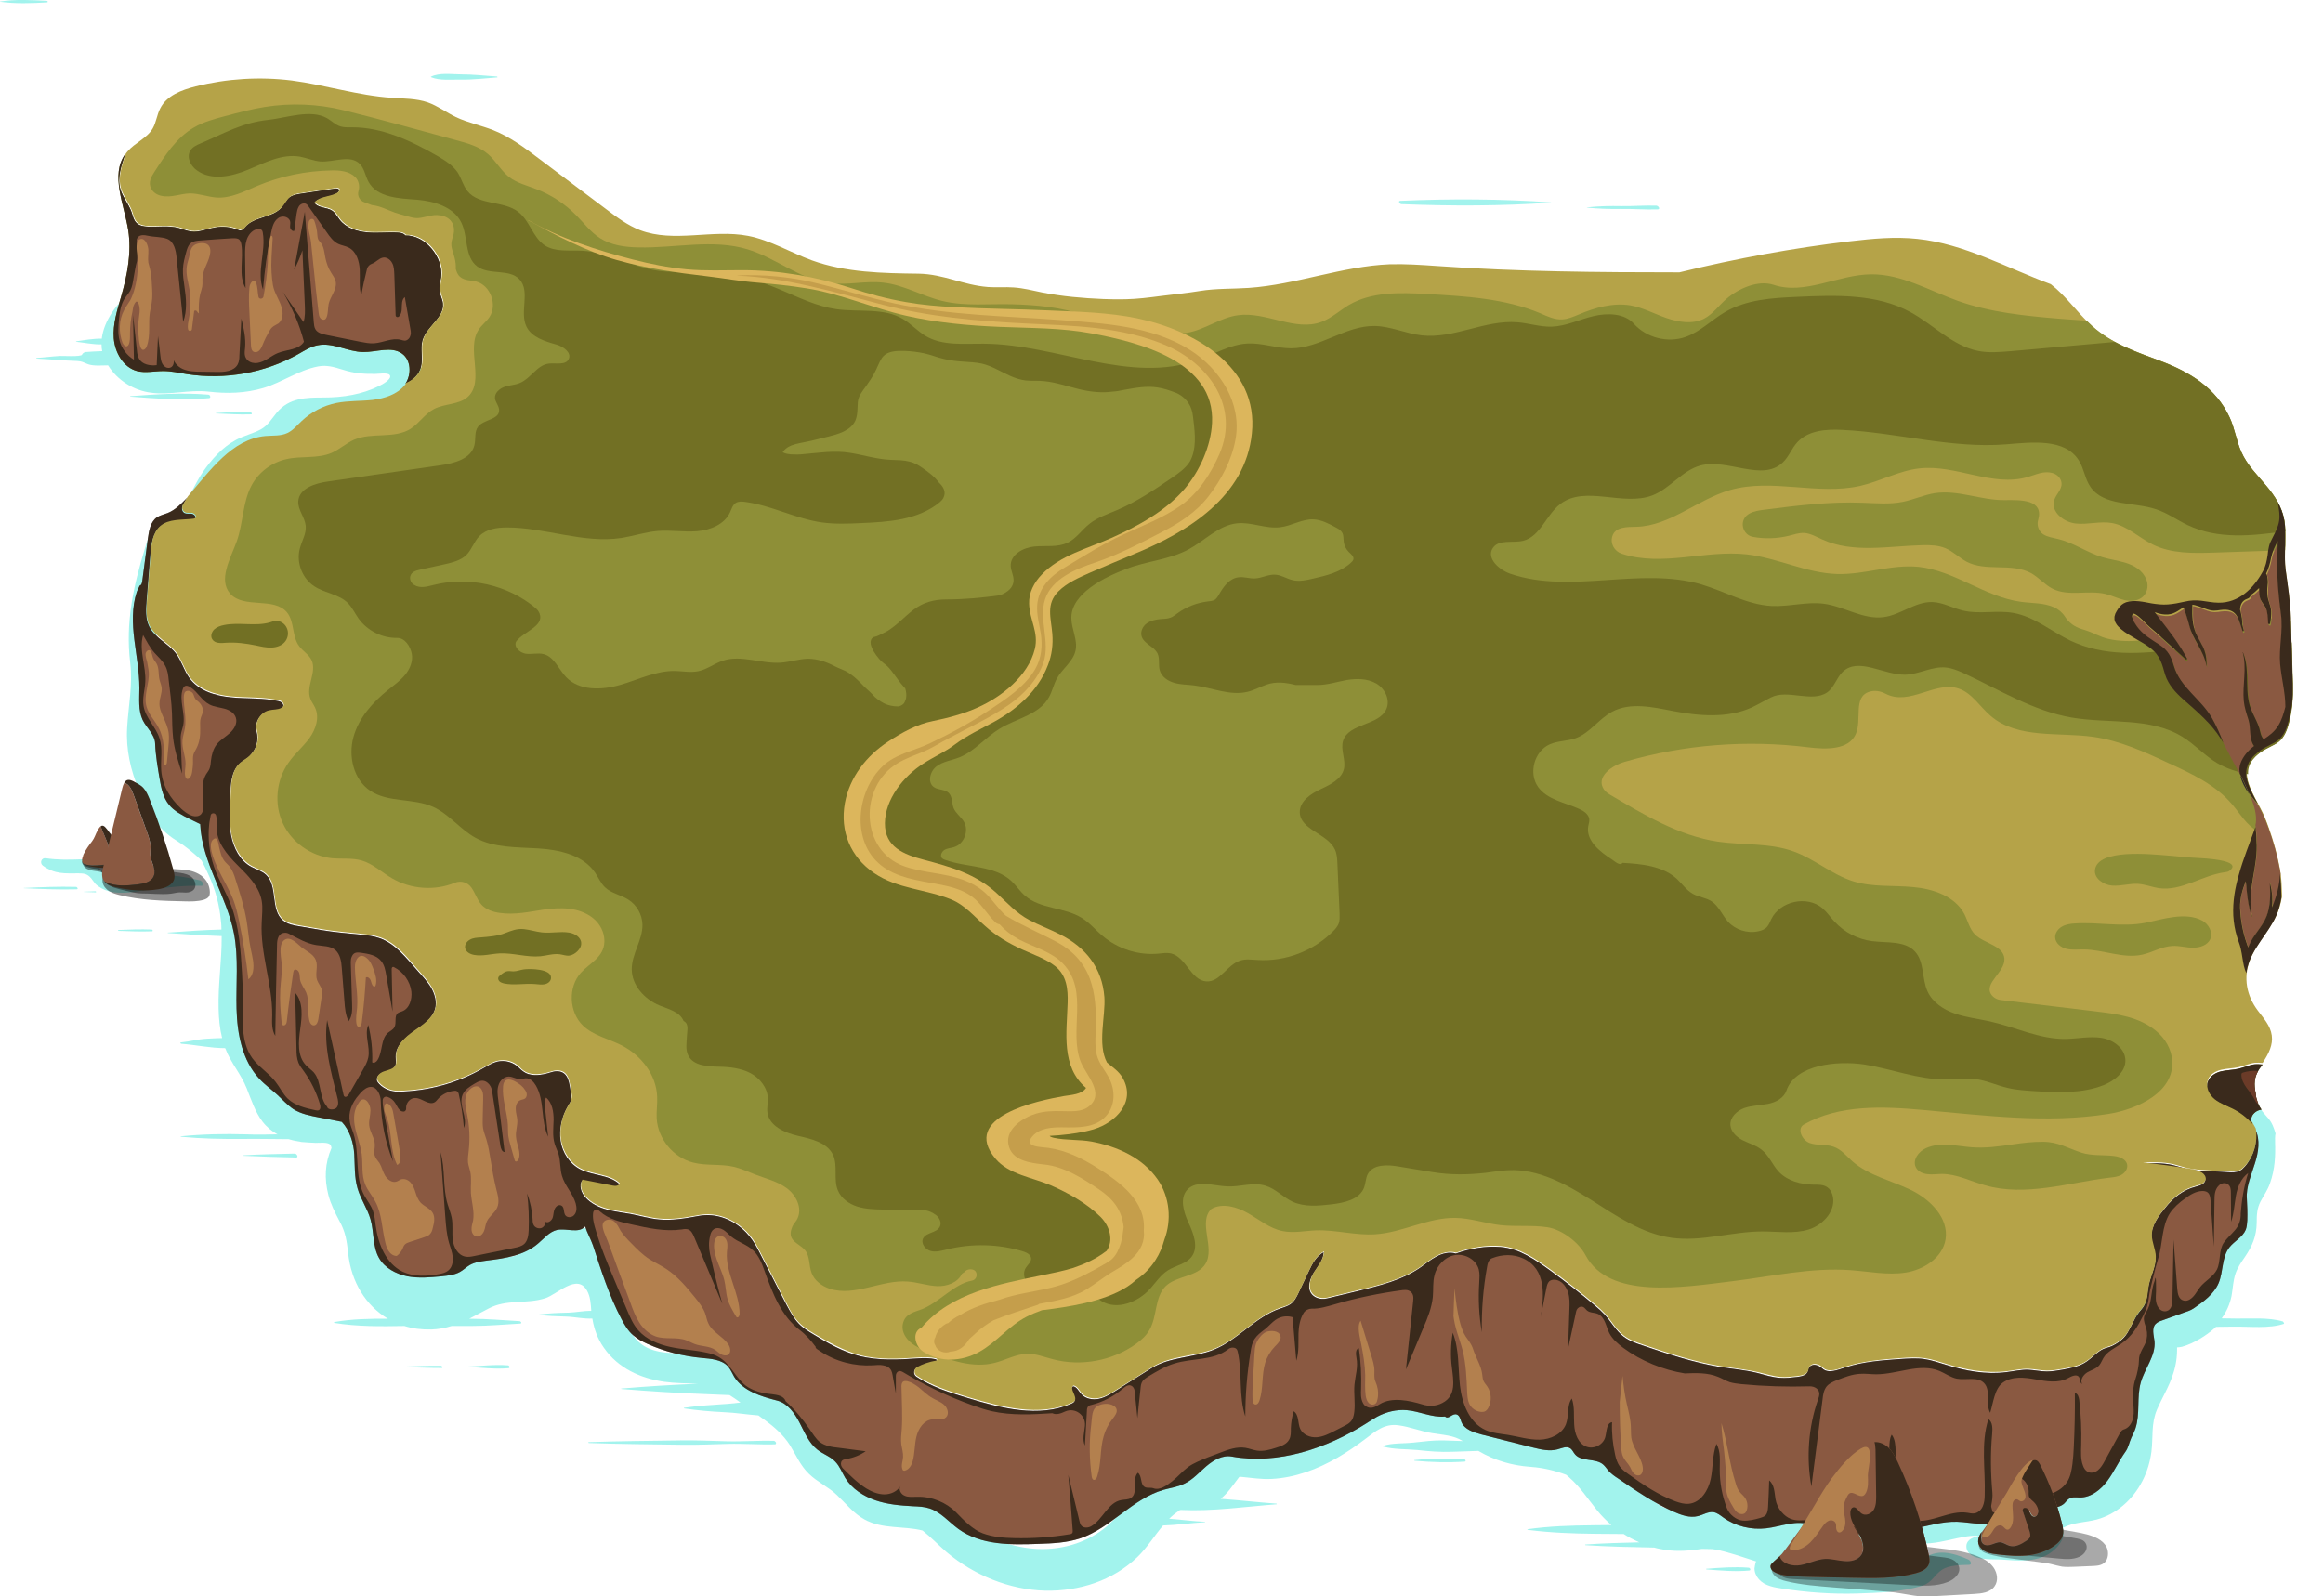 <?xml version="1.0" encoding="utf-8"?>
<!-- Generator: Adobe Illustrator 27.9.0, SVG Export Plug-In . SVG Version: 6.00 Build 0)  -->
<svg version="1.1" xmlns="http://www.w3.org/2000/svg" xmlns:xlink="http://www.w3.org/1999/xlink" x="0px" y="0px"
	 viewBox="0 0 1061.6 729.7" enable-background="new 0 0 1061.6 729.7" xml:space="preserve">
<g id="_x31_5">
</g>
<g id="_x31_4">
</g>
<g id="_x31_3">
</g>
<g id="_x31_2">
</g>
<g id="_x31_1">
</g>
<g id="_x31_0">
</g>
<g id="_x39_">
</g>
<g id="_x38_">
</g>
<g id="_x37_">
</g>
<g id="_x36_">
</g>
<g id="_x35_">
</g>
<g id="_x31_">
	<g>
		<g>
			<g>
				<path opacity="0.67" fill="#74EDE4" d="M639.9,91.8c-1.1,0-0.3,1.4,0.5,1.5c22.8,0.9,45.7,0.9,68.4-0.7c0.1,0,0-0.1,0-0.1
					C685.9,90.9,662.8,90.8,639.9,91.8z"/>
				<path opacity="0.67" fill="#74EDE4" d="M741.1,94.2c-5.4-0.1-10.5,0-15.9,0.6c-0.1,0,0,0.1,0,0.1c5.2,0.5,10.1,0.7,15.3,0.6
					c5.7-0.1,11.4,0.4,17.1,0.2c1.3-0.1,0.3-1.6-0.6-1.7C751.7,93.8,746.4,94.3,741.1,94.2z"/>
				<path opacity="0.67" fill="#74EDE4" d="M210.7,34c-4.2,0-10-0.9-13.8,1.1c-0.1,0,0,0.2,0.1,0.2c4.1,1.7,9.3,1,13.6,1.1
					c5.5,0.1,11.1-0.6,16.6-1c0.3,0,0.1-0.4-0.1-0.4C221.6,34.6,216.1,34,210.7,34z"/>
				<path opacity="0.67" fill="#74EDE4" d="M21.4,0.4C14.4,0,6.9-0.4,0,0.7c-0.1,0,0,0.1,0,0.1c7,1,14.5,0.7,21.5,0.3
					C22.1,1,21.8,0.4,21.4,0.4z"/>
				<path opacity="0.67" fill="#74EDE4" d="M68.9,406.6c7.7-1,15.4-1.9,23.1-1.7c1.8,0.1,0.5-2.2-0.6-2.5c-6.5-1.5-13.2-2.7-20-2.5
					c-6.1,0.2-12.8,2.6-18.9,1.8c-3.6-0.4-5.1-2.8-7.1-4.9c1.5-0.7,2.9-1.6,3.8-3c0.2-0.3-0.1-0.5-0.4-0.6
					c-3.8-1.1-7.9-0.6-11.8-0.4c-5.4,0.2-10.7,0.3-16.1-0.5c-2-0.3-2.9,2.2-1.3,3.4c5.5,4,10,3.5,16.4,3.5c2.6,0,4,0.3,5.7,2.3
					c0.7,0.8,1.1,1.6,1.8,2.4c1.7,1.7,4,2.9,6.3,3.5C56.2,409.1,62.7,407.3,68.9,406.6z"/>
				<path opacity="0.67" fill="#74EDE4" d="M34.7,405.4c-8-0.2-15.9,0.1-23.8,0.5c-0.1,0,0,0.1,0,0.1c8.1,0.4,16.1,0.7,24.2,0.5
					C35.9,406.4,35.3,405.4,34.7,405.4z"/>
				<path opacity="0.67" fill="#74EDE4" d="M43.6,407.4c-1.7,0.1-3.5,0.1-5.2,0.2c-0.1,0,0,0.1,0,0.1c1.8,0.1,3.6,0.1,5.3,0.2
					C44.1,407.9,43.9,407.4,43.6,407.4z"/>
				<path opacity="0.67" fill="#74EDE4" d="M69.3,424.9c-5.1-0.2-10.1,0-15.2,0.2c-0.3,0-0.1,0.4,0.1,0.4c5.1,0.2,10.2,0.4,15.3,0.2
					C70.1,425.6,69.7,424.9,69.3,424.9z"/>
				<path opacity="0.67" fill="#74EDE4" d="M1043.1,604c-6.5-1.9-14.4-1.2-21.1-1.3c-2.2,0-4.5-0.1-6.7-0.1c2.2-3,3.7-6.4,4.5-10.2
					c0.6-3.4,0.7-6.9,1.8-10.2c1-2.9,2.7-5.3,4.4-7.8c3.4-5,5.2-9.5,5.3-15.5c0-3.6,0.1-6.5,1.8-9.8c1.5-2.8,3.3-5.3,4.3-8.3
					c2.2-6.3,2.5-12.1,2.3-18.6c0-1.3-0.1-2.7,0.2-4.1c-0.7-2.4-1.5-4.8-3.3-6.9c-1.8-2.1-3.6-3.9-4.7-6.4
					c-4.7,2.7-7.8,7.1-7.5,14.3c0.1,2.6,0.5,5.5,1.2,8c0.7,2.5,2.3,4.9,2.6,7.5c0.6,5.9-5.5,11.2-6.2,17.3
					c-0.4,3.4,0.7,6.9-0.5,10.2c-0.8,2.4-2.6,4.3-4.2,6.2c-4.1,4.8-6.5,9.4-7.8,15.6c-1.5,6.7-4.8,11.1-10.6,14.6
					c-2.4,1.4-5.6,2.3-8.5,3.5c-1.5-2.2-3.6-4.1-6.2-5.4c-2.4-1.2-5.5-2.1-7.9-0.5c-2,1.3-2.8,4.2-1.3,6.3c2.7,3.7,5.2,7.3,5.3,12
					c0.1,4.9-1.7,9.5-3.7,13.8c-2.1,4.5-4.8,8.8-6.4,13.5c-1.9,5.2-1.7,10.5-1.7,15.9c-0.1,7.8-3.1,15.8-9,21.2
					c-6.9,6.3-16.5,4.8-24.5,8.7c-3.5,1.7-6.6,4-10.1,5.6c-4.7,2.1-8.6-0.1-13.1-1.5c-10.2-3.3-18.7-0.7-28.7,1.6
					c-8.3,1.8-16.8,1.3-25.3,1.9c-5.1-2.4-11.2-2.7-17.2-2.2c-0.1-4.8-7.6-8.9-12.2-5.6c-10.7,7.7-24.5,3.9-36.7,4.8
					c-0.9,0.1-1.7,0.2-2.6,0.3c-3.5-1.2-6.9-2.2-10.8-2.4c-5.4-0.4-11.3,0.9-16.6-0.5c-4.2-1.1-7.2-4.8-10.3-7.7
					c-4.4-4.2-9.3-7.7-14.7-10.6c-10.1-5.5-21.5-11.3-33-12.4c-5.5-0.5-10.9-0.4-16.2-2.3c-5.2-1.9-9-5.4-13.7-8.2
					c-5-2.9-10.2-3.8-15.9-4.3c-6.5-0.7-12.5-3-19-3.8c-5.3-0.7-10.6-0.2-15.4,2.2c-5.2,2.6-9.5,6.7-14.2,10.1
					c-6.8,4.9-14.5,9.2-22.7,11.7c0-0.4,0-0.7,0-1.1c-0.4-3.4-3.7-5.2-6.7-5.9c-10.3-2.4-21,2.4-27.3,10.6c-0.4,0.5-0.8,1.1-1.2,1.6
					c-0.5,0.1-1.1,0.2-1.6,0.4c-6.6,2.6-13.3,5.2-19.4,8.9c-1.4,0.3-2.8,0.7-4.2,1.4c-9.8,4.3-15,14.2-23.7,20.1
					c-8.8,6-19.7,8.6-30.3,7.7c-11.4-1-21.7-5.3-31.2-11.5c-4.7-3.1-9.3-6.2-14.6-8c-5.5-2-11.3-2-17.1-2.5
					c-5.5-0.5-8.6-1.8-12.5-5.7c-3.8-3.8-7.5-7.2-12-10.1c-8.8-5.7-12.5-15.7-20.3-22.6c7.2,0.1,14.3,0.1,21.4-0.3
					c5.8-0.4,2.9-6.9-1.6-7.2c-10-0.6-20-0.4-30-0.1c-1-0.7-2.1-1.4-3.1-2c3.3-0.1,6.6-0.3,9.9-0.6c3.7-0.3,0.9-4.9-1.6-5.1
					c-5.5-0.5-10.9-0.6-16.3-0.6c1.1-2.4,0.4-5.4-3.2-7.4c-8.5-4.7-17.5-5.2-27-5.5c-7.7-0.2-16.5-0.1-22.1-6.3
					c-5.3-5.7-5-13.5-7.2-20.5c1.9,1.2,4,2.3,6.4,3.2c8.6,3.2,14.1-7.1,6-12c-5.1-3.1-8.7-7.9-12.9-12c-4.7-4.6-10.6-8.6-17.1-10.1
					c-6.8-1.5-13.7-0.4-19.2,3.9c-4.5,3.4-7.2,8.5-13.2,9.5c-6.4,1-12.9-0.1-19.4,1.3c-6.9,1.5-13.4,5.1-20.5,5.9
					c-5.1,0.6-10.5-0.6-14.1-4.5c-2.1-2.3-3.4-5.4-3.7-8.4c-0.4-3.7,0.8-7.2-0.2-10.8c-1.5-5.3-5.8-7.4-8.4-11.8
					c-2.5-4.3,0-10.9,0.4-15.5c1.2-12.8-7.5-20.9-19.7-22.6c-4.1-0.6-9.5,0.4-13.3-1.3c-4.3-1.9-6.1-8.7-8-12.6
					c-2.9-5.8-7.6-10.5-10.3-16.3c-2.8-5.8-3.3-12.5-3.4-18.9c-0.2-10.4,0.1-20.8-1.1-31c2.3,0,4.6-0.1,6.9-0.2
					c1.8-0.1,0.7-2.5-0.6-2.6c-2.2-0.1-4.5-0.2-6.7-0.2c-0.6-4.2-1.5-8.3-2.8-12.4c-1.1-3.3-2.4-6.6-4-9.6c2.5-0.4,4.6-2.1,4-5.2
					c-1.4-8-5.4-13.9-11.7-18.9c-2.8-2.2-5.8-4-8.8-5.9c-3.3-2.1-4.8-4.7-6.4-8.2c-3.5-7.6-7.5-15.6-9.4-23.8
					c-2.1-8.8,0.9-17.4,0.9-26.3c0-8.4-2.1-16.6-1.9-25c0.3-9.1,2.3-18,4.7-26.8c1.1-3.8,2.1-7.7,3.4-11.4c1.5-4.5,4.1-5.5,7.9-7.9
					c6.4-4.1,9.1-10.9,12.6-17.3c3.4-6.3,8-12.1,14.2-15.7c6.6-3.9,14.1-4.7,19.2-11c2.3-2.8,3.7-5.4,7.6-5.9
					c4.3-0.5,8.8,0.2,13.2,0.3c8.7,0.1,17.8-1.4,26-4.6c6.6-2.5,13.5-7.9,13.6-15.6c0.1-7.6-7-13.1-13.7-15c-3.8-1.1-7.6-1-11.5-0.9
					c-4.6,0-8.4-1.1-12.8-2.1c-8.3-1.8-15.6,0-23,3.7c-8.4,4.3-16.6,7.8-26.2,8.4c-5.5,0.3-10.7-1-16.2-1.3
					c-2.3-0.1-4.6-0.1-6.9,0.1c1.8-0.2,3.6-0.5,5.4-0.9c3-0.6,0.8-3.8-1.2-4.1c-8.3-1.5-16.8-1.2-25.2-1.2c-2.4,0-4.8,0-7.2,0
					c-0.2-0.2-0.3-0.4-0.5-0.6c-5.8-8.6,2.3-18,6.6-25.3c0.5-0.8-0.8-1.8-1.5-1.3c-6.4,5.2-12.5,13.2-13.5,21.6
					c-3.9-0.1-8,0.7-11.7,1.2c-0.1,0-0.1,0.2,0,0.2c3.6,0.4,7.7,1.3,11.6,1.2c0,1,0.1,2.1,0.3,3.1c-2.5,0.1-5,0.2-7.5,0.4
					c-0.6,0-1.5,0.6-1.7,1.2c-0.4,1.1-9.1,0.5-10.2,0.6c-3.5,0.2-7,0.7-10.6,0.9c-0.2,0-0.1,0.3,0.1,0.3c6.1,0.3,12.1,0.9,18.3,1.1
					c2.7,0.1,2.9,0.7,5.2,1.5c2.6,0.9,6.2,0.5,9.1,0.5c0,0,0,0,0,0c4.2,6.8,11.7,11.5,19.6,12.5c8.8,1.2,17.4-1.5,26.2-0.5
					c8.6,1,16.9,0.8,25.3-1.7c8.5-2.6,16-8.1,24.8-9.8c4.2-0.8,7.4,0.3,11.4,1.5c4.9,1.6,9.7,2,14.9,1.9c1.3,0,5.6-0.7,6.5,0.5
					c1.3,1.8-3.5,4.4-4.8,5c-7.7,3.9-16.7,5.3-25.2,5.3c-8.3,0-16,0.1-21.7,7c-2.3,2.8-3.9,5.7-7.1,7.5c-3.6,2-7.8,2.9-11.5,4.9
					c-6.3,3.4-11.2,9-15.2,14.8c-4,5.8-6.7,14.3-12.7,18.3c-2.9,1.9-6.2,2.9-8.6,5.5c-2.8,3-3.9,7.2-5.1,11.1
					c-5.3,17.3-8.9,33.9-6.7,52.1c1.2,10.2-0.8,19.6-1.4,29.7c-0.6,10,1.6,19.5,5.4,28.6c4,9.5,8,17.4,17.1,23
					c4.2,2.6,7.9,5.7,11.5,9.1c1.3,2.4,2.4,4.8,3.4,7c2.9,6.4,4.7,13.1,5.4,20.1c0.2,1.5,0.3,3,0.3,4.5c-8.2,0.2-16.4,0.8-24.5,1.4
					c-0.2,0,0,0.2,0.1,0.2c8.2,0.6,16.4,1.1,24.5,1.4c0.1,11.1-1.7,22.1-1.4,33.2c0.1,4.4,0.5,9,1.6,13.4c-2.4,0-4.7,0.2-7,0.3
					c-4.1,0.2-7.9,1.3-11.9,1.7c-0.4,0-0.1,0.5,0.2,0.6c6.7,0.5,13.3,2,20.1,2c0,0.1,0,0.1,0.1,0.2c2.4,6.5,7.2,11.7,9.7,18.1
					c2.1,5.2,3.8,10.7,7.2,15.2c1.9,2.5,4.3,4.5,6.9,5.9c-4.8,0.1-9.5,0.2-14.3,0c-10-0.3-20-0.1-29.9,0.9c-0.1,0,0,0.2,0.1,0.2
					c9.5,0.9,19.1,1.1,28.6,1c6.9-0.1,13.7,0.1,20.6,0.1c2,0.6,4,1,6,1.3c2.2,0.2,4.4,0.3,6.6,0.4c1.4,0,5.2-0.4,6.3,0.7
					c0.4,0.4,0.6,0.9,0.7,1.6c-3,7-3.4,13.9-1.4,21.7c1.1,4.1,3,7.9,5,11.7c2.8,5,3.4,9.2,4,14.8c1.4,13.1,8.1,23.9,18.2,29.9
					c-8.3-0.1-16.6,0.1-24.6,1.5c-0.2,0,0,0.3,0.1,0.4c10.4,1.7,21.3,1.6,32,1.4c3.8,1.2,7.9,1.7,12.3,1.6c3.3-0.1,6.4-0.7,9.3-1.6
					c3.1,0,6.1,0,9.2,0c7.5,0,14.8-0.7,22.2-1.1c0.9-0.1,0.2-1.1-0.4-1.1c-7.4-0.4-14.7-1.1-22.2-1.1c-0.3,0-0.5,0-0.8,0
					c2.9-1.5,5.8-3.1,8.9-4.7c8.3-4.4,17.2-1.9,25.9-4.7c5.4-1.7,14.6-11.6,19.1-3.4c1.5,2.7,1.7,6,1.9,9.2
					c-3.4-0.1-6.9,0.7-10.3,0.8c-4.7,0.1-9.4,0.3-14.1,0.9c-0.1,0,0,0.1,0,0.1c4.3,0.5,8.5,0.7,12.8,0.8c3.9,0.1,8.1,1.1,12.1,0.9
					c0.8,4.9,2.4,9.3,5.3,13.4c6.5,9.3,16.6,13.9,27.5,15.5c5.1,0.7,10.2,0.7,15.4,0.9c-11.7,0.5-23.3,1.2-35,2.2
					c-0.1,0,0,0.2,0.1,0.2c13.2,1.1,26.4,1.9,39.7,2.4c3.3,0.1,6.5,0.3,9.7,0.4c1.7,1.1,3.4,2.2,5,3.4c-1.9,0.2-3.9,0.5-5.8,0.6
					c-6.8,0.5-13.3,0.8-20,1.8c-0.2,0,0,0.3,0.1,0.3c6,0.9,11.9,1.4,18,1.7c5.3,0.2,10.6,1.1,15.9,1.5c0.9,0.7,1.9,1.4,2.8,2
					c4.5,3.3,8.6,6.9,11.6,11.6c2.8,4.5,4.8,9.4,8.7,13.1c3.9,3.8,9,6,12.9,9.8c4.1,3.9,7.4,8.2,12.4,11c8.3,4.6,17.9,2.9,26.6,5.1
					c3.8,3,7.1,6.5,10.9,9.8c12.5,10.6,28.8,17.3,45.2,17.7c15.4,0.3,30.7-4.5,42-15.3c4.5-4.3,7.8-9.8,11.8-14.5
					c6.4-0.2,12.9-1.2,19.2-1.5c0.1,0,0-0.2-0.1-0.2c-5.3-0.2-10.8-1-16.3-1.4c0.4-0.4,0.9-0.8,1.3-1.2c1.1-1,2.3-1.8,3.5-2.7
					c0.2,0,0.3-0.1,0.5-0.1c14.5,0.7,29.4-1.5,43.8-2.6c0.2,0,0.1-0.3-0.1-0.3c-8.4-0.6-16.9-1.6-25.5-2.2c3.2-2.5,5.4-5.9,8-9.3
					c0.2-0.3,0.4-0.6,0.7-0.8c4.9,0.4,9.8,1.3,14.8,1c10.7-0.6,20.7-4.4,29.9-9.7c4.5-2.6,8.7-5.5,12.8-8.6
					c4.7-3.6,8.8-7.1,15.1-6.2c5.3,0.7,10.3,2.8,15.5,3.6c5.3,0.9,9.5,0.9,13.9,3.6c-2.9-0.1-5.9-0.2-8.8-0.3
					c-4.7-0.1-9.2,0.5-13.8,1c-4.6,0.5-9.5,0.1-14,1.5c-0.2,0.1,0,0.2,0.1,0.3c5.1,1.4,10.5,1.1,15.8,1.6c5.3,0.6,10.4,1,15.8,0.8
					c4-0.1,8-0.3,12-0.4c7.3,4.3,15.2,6.7,24,7.3c5.6,0.4,11,1.7,16.1,3.6c0.5,0.4,0.9,0.7,1.3,1.1c5,4.3,8.7,10,12.8,15.1
					c2,2.5,4.2,4.7,6.6,6.8c-2.8,0-5.7,0.1-8.5,0.1c-10.1,0.1-19.8,0.4-29.8,1.8c-0.2,0-0.1,0.3,0.1,0.3c10.3,1.3,20.4,1.7,30.8,1.8
					c4.3,0,8.6,0.1,13,0.1c2.3,1.5,4.7,2.7,7.2,3.8c-8.2,0.2-16.4,0.4-24.7,1c-0.2,0-0.1,0.3,0.1,0.3c10.5,0.7,20.9,0.9,31.4,1.1
					c1.7,0.5,3.5,0.8,5.3,1.1c5.6,0.8,11.1,0.3,16.5-0.5c1.6,0,3.2,0.1,4.7,0.1c0.5,0.1,0.9,0.1,1.4,0.2c6.4,1.2,12.5,3.5,18.6,5.4
					c-0.4,1.2-0.7,2.9-0.7,3.2c0,1.9,0.8,3.6,2,5c2.8,3.1,7.1,3.7,11,4.3c11,1.7,22.3,2.5,33.4,2.2c9.8-0.3,21.2-0.6,30.6-3.7
					c4.1-1.4,5.3-4.9,8.6-7.1c3.2-2.2,8.6-2.2,12.4-2.3c1.7,0,0.7-2-0.2-2.4c-6.9-3.1-15-5.4-21.3,0.3c-1.7,1.5-2.6,3.1-4.9,3.9
					c-2.5,0.8-5.3,1-7.8,1.3c-5.6,0.7-11.2,0.8-16.8,0.6c-4.1-0.1-8.1-0.4-12.1-0.7c-0.4-0.8-1.3-1.6-2.2-1.6
					c-3.8,0-7.8-0.3-11.6,0.1c-0.5,0-1,0.1-1.5,0.2c-1.3-0.1-2.7-0.2-4-0.3c-1.4-0.1-3-0.4-4.4-0.3c-0.1,0-0.3,0-0.4,0
					c0-0.2,0.1-0.4,0.1-0.6c0.7,0.1,1.4,0.2,2.1,0.2c11.5,0.8,21.6-4,32.2-7.5c11.6-3.8,23.3-2,35.2-3.1c5.6-0.5,10.9-2.2,16.5-3.1
					c2.1-0.3,3.9-0.4,5.8-0.2c-3.4,0.6-6.4,2.1-5.8,5.6c1.1,6,12.1,4.9,16.2,5.2c7.1,0.5,15,1.3,21.4-2.6c3.8-2.3,8.2-7.4,6.4-11.9
					c0.1-0.1,0.3-0.2,0.4-0.2c4.7-2.4,9.9-2.3,15-3.6c4.5-1.2,8.7-3.5,12.2-6.5c7.3-6.2,11.7-15.2,12.9-24.6
					c0.8-6.6-0.2-12.7,2.5-19.1c2.4-5.6,5.7-10.8,7.5-16.7c1.2-3.6,1.8-7.7,1.7-11.8c0.9,0,1.7-0.2,2.3-0.3c5.3-1.5,10.9-5,15-8.6
					c0.2-0.2,0.3-0.3,0.5-0.5c2.7,0,5.4-0.1,8.1-0.1c7.2-0.1,16.1,1,23-1.3C1043.7,604.5,1043.4,604,1043.1,604z M75.8,167
					c-3.4,0.5-6.8,0.5-9.9-0.3c5,0.1,10,0,14.9-0.4C79.1,166.5,77.5,166.7,75.8,167z M933.5,703.3c-3.4,3.2-8.4,3.8-12.9,3.7
					c-4.3,0-8.6-0.5-12.8-0.8c-0.6,0-1.3-0.1-1.9-0.1c-2.5,0.1-2.5-0.2-0.1-0.7c1.3-1.1,2.5-2,3.9-2.7c1.5,0.4,3,0.9,4.6,1.3
					c5.1,1.4,10.1,1.8,15.2,0.3c1.7-0.5,3.2-1.2,4.7-2C934.1,702.7,933.8,703,933.5,703.3z"/>
				<path opacity="0.67" fill="#74EDE4" d="M799.1,716.6c-6.5-0.5-12.9,0-19.3,0.5c-0.2,0-0.1,0.3,0.1,0.3c6.5,0.5,13,1.1,19.5,0.5
					C800.3,717.8,799.8,716.6,799.1,716.6z"/>
				<path opacity="0.67" fill="#74EDE4" d="M201.5,624.3c-5.8-0.1-11.6,0.2-17.4,0.4c-0.1,0,0,0.2,0.1,0.2
					c5.9,0.1,11.7,0.4,17.7,0.4C202.5,625.2,202,624.3,201.5,624.3z"/>
				<path opacity="0.67" fill="#74EDE4" d="M232.1,624.1c-6.4-0.5-12.9,0.4-19.3,0.6c-0.1,0,0,0.1,0,0.1c6.5,0.2,13,1.2,19.5,0.6
					C233.3,625.4,232.8,624.1,232.1,624.1z"/>
				<path opacity="0.67" fill="#74EDE4" d="M353.6,658.6c-7.2-0.2-14.4,0.4-21.6,0.2c-7-0.2-13.9-0.5-20.9-0.4
					c-14,0.2-28.1,0.3-42.1,0.8c-0.3,0-0.1,0.4,0.1,0.4c14.2,0.5,28.5,0.6,42.7,0.8c6.9,0.1,13.7-0.2,20.6-0.4
					c7.3-0.2,14.5,0.4,21.8,0.2C355.2,660,354.4,658.6,353.6,658.6z"/>
				<path opacity="0.67" fill="#74EDE4" d="M134.7,527.3c-7.9,0.2-15.8,0.3-23.7,0.8c-0.1,0,0,0.2,0.1,0.2
					c8.1,0.4,16.2,0.6,24.3,0.8C136.5,529.1,135.7,527.3,134.7,527.3z"/>
				<path opacity="0.67" fill="#74EDE4" d="M95.5,182c1.1-0.1,0.5-1.6-0.3-1.6c-11.9-1-23.8-0.2-35.7,0.7c-0.1,0,0,0.2,0.1,0.2
					C71.4,182.2,83.5,183.1,95.5,182z"/>
				<path opacity="0.67" fill="#74EDE4" d="M114.7,189.4c0.8,0,0.2-1.1-0.4-1.1c-5.2-0.2-10.4,0.2-15.6,0.5c-0.1,0,0,0.2,0.1,0.2
					C104.1,189.2,109.3,189.6,114.7,189.4z"/>
				<path opacity="0.67" fill="#74EDE4" d="M669.1,667c-7.6-0.5-15.1-0.4-22.7,0.4c-0.2,0-0.1,0.3,0.1,0.3
					c7.7,0.7,15.3,0.9,22.9,0.4C670.2,667.9,669.6,667,669.1,667z"/>
			</g>
			<g>
				<g>
					<path fill="#727024" d="M192.4,167.7c1-4-0.4-8.3,0.7-12.2c1.9-6.3,10-10.3,9.3-16.8c-0.2-2-1.3-3.8-1.5-5.7
						c-0.3-2.1,0.4-4.2,0.7-6.2c1.1-9.2-7.2-19.4-16.4-19.2c-0.7-1-2-1.2-3.2-1.3c-4.7-0.3-9.5,0.3-14.2-0.1
						c-4.7-0.4-9.7-2-12.6-5.8c-1.1-1.4-1.9-3.1-3.4-4.1c-2.5-1.7-6.5-1.1-8.2-3.7c2.6-2.8,7.1-2.3,10.3-4.2c0.6-0.4,1.2-1,1-1.7
						c-0.3-0.6-1.2-0.6-1.9-0.5c-5.1,0.8-10.3,1.5-15.4,2.3c-1.9,0.3-3.8,0.6-5.3,1.7c-1.6,1.2-2.4,3.2-3.8,4.8
						c-4.2,4.7-12.4,4-16.5,8.8c-0.5,0.6-1.1,1.4-1.9,1.5c-0.5,0.1-1-0.1-1.5-0.3c-3.3-1.3-7-1.7-10.5-1c-3.6,0.6-7.1,2.3-10.7,1.8
						c-2-0.2-3.9-1.1-5.8-1.6c-4.5-1.2-9.3-0.4-14-0.6c-1.9-0.1-4-0.4-5.3-1.8c-1.3-1.3-1.6-3.2-2.2-4.9c-1.3-3.7-4-6.7-5.1-10.5
						c-1.5-5.2,0.5-10.6,2.2-15.9c-6.8,9.4-0.5,22.9,1.4,34.7c1.6,10.1-0.4,20.4-3.2,30.2c-1.8,6.3-3.9,12.7-3.4,19.2
						c0.5,6.5,4.3,13.3,10.6,15c3.9,1,8,0,12,0c3.7,0,7.2,0.8,10.8,1.4c17.4,2.7,35.6-0.5,51-9.2c2.8-1.6,5.6-3.4,8.8-4
						c6.9-1.4,13.7,3,20.7,3.1c6.1,0.1,12.9-2.8,17.8,0.7c4.2,3,4.4,9.5,1.6,13.8C188.8,173.8,191.5,171.2,192.4,167.7z"/>
					<path fill="#3A2A1C" d="M192.4,167.7c1-4-0.4-8.3,0.7-12.2c1.9-6.3,10-10.3,9.3-16.8c-0.2-2-1.3-3.8-1.5-5.7
						c-0.3-2.1,0.4-4.2,0.7-6.2c1.1-9.2-7.2-19.4-16.4-19.2c-0.7-1-2-1.2-3.2-1.3c-4.7-0.3-9.5,0.3-14.2-0.1
						c-4.7-0.4-9.7-2-12.6-5.8c-1.1-1.4-1.9-3.1-3.4-4.1c-2.5-1.7-6.5-1.1-8.2-3.7c2.6-2.8,7.1-2.3,10.3-4.2c0.6-0.4,1.2-1,1-1.7
						c-0.3-0.6-1.2-0.6-1.9-0.5c-5.1,0.8-10.3,1.5-15.4,2.3c-1.9,0.3-3.8,0.6-5.3,1.7c-1.6,1.2-2.4,3.2-3.8,4.8
						c-4.2,4.7-12.4,4-16.5,8.8c-0.5,0.6-1.1,1.4-1.9,1.5c-0.5,0.1-1-0.1-1.5-0.3c-3.3-1.3-7-1.7-10.5-1c-3.6,0.6-7.1,2.3-10.7,1.8
						c-2-0.2-3.9-1.1-5.8-1.6c-4.5-1.2-9.3-0.4-14-0.6c-1.9-0.1-4-0.4-5.3-1.8c-1.3-1.3-1.6-3.2-2.2-4.9c-1.3-3.7-4-6.7-5.1-10.5
						c-1.5-5.2,0.5-10.6,2.2-15.9c-6.8,9.4-0.5,22.9,1.4,34.7c1.6,10.1-0.4,20.4-3.2,30.2c-1.8,6.3-3.9,12.7-3.4,19.2
						c0.5,6.5,4.3,13.3,10.6,15c3.9,1,8,0,12,0c3.7,0,7.2,0.8,10.8,1.4c17.4,2.7,35.6-0.5,51-9.2c2.8-1.6,5.6-3.4,8.8-4
						c6.9-1.4,13.7,3,20.7,3.1c6.1,0.1,12.9-2.8,17.8,0.7c4.2,3,4.4,9.5,1.6,13.8C188.8,173.8,191.5,171.2,192.4,167.7z"/>
					<path opacity="0.45" fill="#363636" d="M76.6,234.5c-1.6,0.6-3.3,1-4.8,1.9c-3,2-3.7,6-4.2,9.6c-0.9,6.6-1.7,13.1-2.6,19.7
						c-0.1,0.8-0.4,1.9-1.2,2c-0.3,0.9-1,2-1.3,2.9c-2.3,7-2,14.6-1.1,21.9c0.9,7.3,2.3,14.6,2.3,22c0,4.9-0.6,10.1,1.5,14.6
						c1.8,3.7,5.6,6.7,5.7,10.8c0.2,5.5,1.2,11,2.1,16.4c0.7,4.1,1.6,8.3,4.2,11.5c2.4,3,6,4.8,9.4,6.5c1.6,0.8,3.3,1.6,4.9,2.4
						c0.7,17.3,12.1,32.9,15.4,49.9c2.2,11.3,0.9,23,1.2,34.5s2.6,23.7,10.5,32.1c2.5,2.7,5.5,4.8,8.2,7.3c2.4,2.2,4.6,4.7,7.3,6.5
						c3.5,2.2,7.7,3,11.8,3.8c3.4,0.7,6.8,1.3,10.3,2c3.6,3.8,5.4,9.6,5.7,14.8s0,10.5,1.5,15.6c1.4,4.9,4.5,9.2,5.9,14.1
						c1.7,5.8,0.9,12.4,3.9,17.7c2.6,4.6,7.7,7.3,12.9,8.4c5.2,1,10.5,0.5,15.8,0c2.8-0.3,5.8-0.6,8.3-2c1.6-0.9,2.9-2.2,4.4-3.1
						c2.4-1.4,5.2-1.7,7.9-2.1c8.3-1,17-2.3,23.3-7.7c2.8-2.3,5.2-5.5,8.8-6.3c4.4-0.9,9.9,1.8,12.8-1.6c0.9,2.9,2.6,5.8,3.6,8.7
						c3.7,11.4,7.4,23,13,33.6c1.4,2.7,3,5.4,5.3,7.4c1.9,1.7,4.2,2.9,6.6,4c7.8,3.5,16.2,5.6,24.7,6.4c4.3,0.4,9.2,0.7,12.1,3.9
						c1.2,1.4,1.9,3.1,2.8,4.7c4,6.5,12.2,9,19.6,10.9c4.8,1.2,8,5.7,10.3,10.1s4.2,9.2,8.1,12.3c2.6,2.1,6,3.1,8.3,5.6
						c2,2.1,3,4.9,4.5,7.4c3.1,5,8.3,8.3,13.8,10.2c5.5,1.9,11.4,2.4,17.2,2.7c2.5,0.1,5.1,0.2,7.5,1c5.2,1.7,8.8,6.2,13.2,9.4
						c10.3,7.5,24.1,7.3,36.8,6.8c6.3-0.2,12.8-0.5,18.8-2.5c14-4.7,23.9-18.1,38.1-22.2c3.2-0.9,6.5-1.3,9.5-2.8
						c3.9-1.8,6.8-5.2,10.1-8s7.4-5.2,11.7-4.4c20.9,3.8,43.3-3.7,61.3-15.1c1.6-1,3.2-2.1,5-3.1c4.1-2.2,8.9-3.4,13.6-3
						c5.9,0.5,11.6,3.5,17.5,2.9c1.6,1.6,3.3-1.7,5.4-0.9c1.3,0.5,1.6,2.2,2.1,3.5c1.5,3.4,5.5,4.6,9.1,5.6c7.9,2,15.8,4,23.7,6
						c3.6,0.9,7.5,1.8,11.1,0.8c1.9-0.5,4-1.6,5.7-0.5c1.1,0.6,1.5,1.9,2.3,2.8c3,3.5,9.4,1.6,12.9,4.7c0.9,0.8,1.5,1.8,2.3,2.7
						c1.3,1.5,2.9,2.6,4.6,3.7c8,5.5,16.1,11,25,15c3.6,1.6,7.6,3.1,11.4,2.1c2.4-0.6,4.6-2.1,7-1.8c1.8,0.3,3.2,1.5,4.6,2.5
						c5.6,4,12.7,5.7,19.6,4.9c6.8-0.8,13.9-4.1,20.3-1.5c14.7,5.9,31.5,4.9,47,1.7c6.6-1.3,13.2-3.4,19.9-3.2
						c3.5,0.1,6.9,0.8,10.4,0.9c3.5,0.2,7.1-0.2,10.1-1.9c6.7-4,14.9-4.4,22.6-5.3c2.1-0.2,4.3-0.6,5.9-2.1c0.7-0.7,1.3-1.6,2.1-2.1
						c1.5-1,3.4-0.6,5.1-0.6c5.1,0,9.6-3.7,12.6-7.8c3-4.1,5.1-8.9,8.1-13.1c1.4-1.9,1.7-4.2,2.7-6.4c0.7-1.4,1.4-2.8,1.9-4.3
						c2.2-6.7,0.5-14.1,2.4-20.9c1.8-6.5,6.9-12.2,6.3-18.9c-0.3-2.7-1.4-5.9,0.5-7.9c0.8-0.8,1.9-1.3,2.9-1.6
						c3.2-1.2,6.4-2.3,9.7-3.5c1.5-0.5,3.4-1.1,4.7-2c4.6-3.1,9.3-6.5,11.5-11.6c2.2-5.3,1.4-11.8,4.9-16.3c2.3-2.9,6.1-4.7,7.5-8.1
						c0.5-1.3,0.6-2.8,0.7-4.3c0.1-3.3,0-6.6-0.2-9.9c-0.4-5.5,2.1-10.9,3.7-16.2c1.6-5,2.5-10.7,0.2-15.4c1,6-0.8,12.3-4.8,16.9
						c-0.7,0.8-1.4,1.5-2.4,2c-1.6,0.8-3.5,0.7-5.4,0.6c-3.2-0.2-6.3-0.4-9.5-0.5c-3.1-0.2-6.2-0.3-9.2-1c-2.2-0.5-4.4-1.3-6.6-1.8
						c-4.5-1-9.1-0.8-13.7-0.7c7.3,0.7,14.7,1.6,21.9,2.9c1.8,0.3,3.6,0.6,5.1,1.7c1,0.7,1.9,1.9,1.7,3.1c-0.3,1.8-2.5,2.4-4.3,2.9
						c-5.9,1.5-10.2,5-14,9.7c-3.1,3.8-6.4,8.1-6.3,13.1c0.1,3.2,1.6,6.3,1.8,9.5c0.2,4.4-2.2,8.5-3.1,12.8
						c-0.7,3.3-0.5,6.8-2.3,9.7c-0.6,1-1.4,1.8-2.1,2.7c-2.2,2.8-3.4,6.3-5.3,9.4c-1.8,3.1-6,6-9.5,6.8c-3.7,0.9-6.1,4.3-9.3,6.4
						c-3.2,2.2-7.2,2.9-11,3.6c-2.3,0.4-4.7,0.8-7,0.8c-2.9,0-5.8-0.7-8.6-0.8c-3.3-0.1-6.6,0.7-9.9,1.1c-9.2,1.2-18.5-0.5-27.4-3.3
						c-3.4-1-6.7-2.2-10.2-2.7c-3.6-0.5-7.3-0.2-10.9,0c-8.4,0.6-16.9,1.2-24.9,3.8c-3.6,1.1-8,3.1-10.7,0.5c-0.9-0.8-2-1.4-3.1-1.6
						c-1.6-0.3-3.2,0.7-3.4,2.3c-0.1,0.7-0.5,1.4-1,1.9c-1.1,0.9-2.6,1.1-4.1,1.3c-2.5,0.3-5.1,0.6-7.7,0.4
						c-3.5-0.2-6.9-1.3-10.3-2.2c-5.7-1.4-11.6-1.9-17.4-2.8c-12-2-23.6-5.9-35.1-9.8c-3.1-1-6.2-2.1-8.8-4.1
						c-3.5-2.7-5.6-6.7-8.5-9.9c-1.4-1.5-2.9-2.9-4.5-4.2c-6.6-5.6-13.4-10.9-20.4-16c-6.8-4.9-14.2-10.1-22.7-10.8
						c-6.8-0.6-14,0.7-20.5,3c-2.9-0.9-6.2-0.1-8.9,1.4c-2.7,1.4-5.1,3.5-7.6,5.2c-8.2,5.6-18.1,8-27.7,10.4l-14.6,3.5
						c-1.7,0.4-3.5,0.3-5-0.4c-4.7-2.2-3.5-7.6-1.2-11.2c1.9-3,4.5-5.9,4.6-9.5c-3.4,1.8-5.3,5.4-6.9,8.9c-1.5,3.2-3.1,6.5-4.6,9.7
						c-0.9,1.9-1.9,3.9-3.6,5.1c-1.4,1-3.1,1.4-4.7,2c-11.4,3.8-19.4,14.5-30.5,18.9c-9,3.6-20,3.2-28.2,8.3
						c-5.4,3.4-10.9,6.8-16.3,10.3c-2.5,1.6-5.1,3.2-7.9,3.8c-2.9,0.6-6.2,0-8.1-2.2c-1.2-1.3-2-3.3-3.7-3.5
						c-2.3,1.3,2.1,5.2,0.4,7.2c-0.3,0.3-0.7,0.5-1.1,0.7c-15,6.6-32.3,2.1-47.9-2.7c-8-2.4-16.1-5-23-9.6c-1.5-1-1.4-3.2,0.1-4
						c2.2-1.2,5.7-2.5,8.6-2.9c0.6-0.1,0.7-1,0.1-1.1c-2.5-0.6-5.7-0.6-8-0.4c-9,0.6-18.2,1.1-26.9-1.1c-7.4-1.9-14.2-5.7-20.7-9.7
						c-2.5-1.5-5-3-7-5.1c-2.3-2.4-3.9-5.5-5.5-8.4l-13.3-25.8c-1.4-2.7-3.2-5.3-5.3-7.5c-5.8-5.9-13.6-9-21.7-7.5
						c-6,1.1-12.1,2.2-18.1,1.6c-4.2-0.4-8.3-1.6-12.4-2.4c-3.8-0.7-7.6-1.1-11.3-2.1c-3.7-1-7.3-2.7-9.9-5.6
						c-1.9-2.1-3-5.4-1.5-7.7c4.6,0.9,9.1,1.8,13.7,2.7c1.3,0.2,3.1,0.2,3.3-1.1c-4.7-4.3-12.1-3.8-17.8-6.7c-4.9-2.5-8.2-7.6-9-13
						s0.5-11,3.3-15.8c0.7-1.1,1.4-2.2,1.6-3.5c0.1-1.1-0.1-2.2-0.3-3.2c-0.7-3.8-0.9-8.8-5.6-9.3c-1-0.1-1.9,0-2.9,0.3
						c-3.5,1.1-7.3,2-11,0.9c-1.5-0.5-2.8-1.5-4-2.7c-2.6-2.7-6.6-3.8-10.2-2.9c-2.2,0.6-4.2,1.8-6.1,2.9
						c-11.8,6.9-25.4,10.6-39.1,10.8c-3.2,0-6.4-1.2-8.6-3.5c-0.5-0.5-1-1.1-1.1-1.8c-0.3-1.8,1.7-3.2,3.5-3.7
						c1.8-0.5,3.9-0.9,4.8-2.6c0.7-1.3,0.3-2.9,0.3-4.4c0-4.9,4.2-8.6,8.2-11.4c4-2.8,8.5-5.7,9.8-10.4c0.9-3.2-0.1-6.7-1.7-9.6
						c-1.7-2.9-4-5.3-6.2-7.8c-5.2-5.8-10.2-12.5-17.5-15c-2.8-1-5.8-1.3-8.8-1.6c-5.9-0.6-12-1.1-17.9-2.1
						c-3.3-0.6-6.6-1.1-9.9-1.7c-2.6-0.4-5.4-0.9-7.5-2.7c-5.9-4.9-2.2-15.8-7.8-20.9c-1.9-1.7-4.4-2.4-6.7-3.6
						c-5.2-2.8-8.1-8.6-9.2-14.4c-1.1-5.8-0.6-11.7-0.4-17.6c0.2-5.4,0.3-11.6,4.4-15.2c1.3-1.2,3-2,4.3-3.2
						c3.2-3.2,4.5-7.3,3.3-11.6c-1-3.8,1.6-8.2,5.5-9.1c1.9-0.5,4.1-0.1,5.8-1.2c0.6-0.4,1.2-0.9,0.9-1.8c-0.2-0.7-0.9-1.3-1.7-1.5
						c-7.3-1.8-14.9-1.1-22.4-1.9c-7.2-0.7-14.8-3.1-18.9-9c-2.4-3.4-3.5-7.7-6-11c-3.5-4.6-9.6-7.1-12.2-12.3
						c-1.8-3.6-1.5-7.8-1.2-11.8c0.6-7,1.1-14.1,1.7-21.1c0.4-4.6,1-9.8,4.5-12.8c3.9-3.3,9.6-2.6,14.7-3.2c0.4-0.1,0.9-0.1,1.2-0.4
						c0.8-0.9-0.5-2.2-1.7-2.3c-1.4-0.1-3.1,0.4-4-1.2c-0.4-0.8-0.3-1.9,0.1-2.7l2.2-3.7c-0.1,0.1-0.2,0.3-0.3,0.4
						C82.8,230.3,80.1,233.1,76.6,234.5z"/>
					<path fill="#3A2A1C" d="M76.6,234.5c-1.6,0.6-3.3,1-4.8,1.9c-3,2-3.7,6-4.2,9.6c-0.9,6.6-1.7,13.1-2.6,19.7
						c-0.1,0.8-0.4,1.9-1.2,2c-0.3,0.9-1,2-1.3,2.9c-2.3,7-2,14.6-1.1,21.9c0.9,7.3,2.3,14.6,2.3,22c0,4.9-0.6,10.1,1.5,14.6
						c1.8,3.7,5.6,6.7,5.7,10.8c0.2,5.5,1.2,11,2.1,16.4c0.7,4.1,1.6,8.3,4.2,11.5c2.4,3,6,4.8,9.4,6.5c1.6,0.8,3.3,1.6,4.9,2.4
						c0.7,17.3,12.1,32.9,15.4,49.9c2.2,11.3,0.9,23,1.2,34.5s2.6,23.7,10.5,32.1c2.5,2.7,5.5,4.8,8.2,7.3c2.4,2.2,4.6,4.7,7.3,6.5
						c3.5,2.2,7.7,3,11.8,3.8c3.4,0.7,6.8,1.3,10.3,2c3.6,3.8,5.4,9.6,5.7,14.8s0,10.5,1.5,15.6c1.4,4.9,4.5,9.2,5.9,14.1
						c1.7,5.8,0.9,12.4,3.9,17.7c2.6,4.6,7.7,7.3,12.9,8.4c5.2,1,10.5,0.5,15.8,0c2.8-0.3,5.8-0.6,8.3-2c1.6-0.9,2.9-2.2,4.4-3.1
						c2.4-1.4,5.2-1.7,7.9-2.1c8.3-1,17-2.3,23.3-7.7c2.8-2.3,5.2-5.5,8.8-6.3c4.4-0.9,9.9,1.8,12.8-1.6c0.9,2.9,2.6,5.8,3.6,8.7
						c3.7,11.4,7.4,23,13,33.6c1.4,2.7,3,5.4,5.3,7.4c1.9,1.7,4.2,2.9,6.6,4c7.8,3.5,16.2,5.6,24.7,6.4c4.3,0.4,9.2,0.7,12.1,3.9
						c1.2,1.4,1.9,3.1,2.8,4.7c4,6.5,12.2,9,19.6,10.9c4.8,1.2,8,5.7,10.3,10.1s4.2,9.2,8.1,12.3c2.6,2.1,6,3.1,8.3,5.6
						c2,2.1,3,4.9,4.5,7.4c3.1,5,8.3,8.3,13.8,10.2c5.5,1.9,11.4,2.4,17.2,2.7c2.5,0.1,5.1,0.2,7.5,1c5.2,1.7,8.8,6.2,13.2,9.4
						c10.3,7.5,24.1,7.3,36.8,6.8c6.3-0.2,12.8-0.5,18.8-2.5c14-4.7,23.9-18.1,38.1-22.2c3.2-0.9,6.5-1.3,9.5-2.8
						c3.9-1.8,6.8-5.2,10.1-8s7.4-5.2,11.7-4.4c20.9,3.8,43.3-3.7,61.3-15.1c1.6-1,3.2-2.1,5-3.1c4.1-2.2,8.9-3.4,13.6-3
						c5.9,0.5,11.6,3.5,17.5,2.9c1.6,1.6,3.3-1.7,5.4-0.9c1.3,0.5,1.6,2.2,2.1,3.5c1.5,3.4,5.5,4.6,9.1,5.6c7.9,2,15.8,4,23.7,6
						c3.6,0.9,7.5,1.8,11.1,0.8c1.9-0.5,4-1.6,5.7-0.5c1.1,0.6,1.5,1.9,2.3,2.8c3,3.5,9.4,1.6,12.9,4.7c0.9,0.8,1.5,1.8,2.3,2.7
						c1.3,1.5,2.9,2.6,4.6,3.7c8,5.5,16.1,11,25,15c3.6,1.6,7.6,3.1,11.4,2.1c2.4-0.6,4.6-2.1,7-1.8c1.8,0.3,3.2,1.5,4.6,2.5
						c5.6,4,12.7,5.7,19.6,4.9c6.8-0.8,13.9-4.1,20.3-1.5c14.7,5.9,31.5,4.9,47,1.7c6.6-1.3,13.2-3.4,19.9-3.2
						c3.5,0.1,6.9,0.8,10.4,0.9c3.5,0.2,7.1-0.2,10.1-1.9c6.7-4,14.9-4.4,22.6-5.3c2.1-0.2,4.3-0.6,5.9-2.1c0.7-0.7,1.3-1.6,2.1-2.1
						c1.5-1,3.4-0.6,5.1-0.6c5.1,0,9.6-3.7,12.6-7.8c3-4.1,5.1-8.9,8.1-13.1c1.4-1.9,1.7-4.2,2.7-6.4c0.7-1.4,1.4-2.8,1.9-4.3
						c2.2-6.7,0.5-14.1,2.4-20.9c1.8-6.5,6.9-12.2,6.3-18.9c-0.3-2.7-1.4-5.9,0.5-7.9c0.8-0.8,1.9-1.3,2.9-1.6
						c3.2-1.2,6.4-2.3,9.7-3.5c1.5-0.5,3.4-1.1,4.7-2c4.6-3.1,9.3-6.5,11.5-11.6c2.2-5.3,1.4-11.8,4.9-16.3c2.3-2.9,6.1-4.7,7.5-8.1
						c0.5-1.3,0.6-2.8,0.7-4.3c0.1-3.3,0-6.6-0.2-9.9c-0.4-5.5,2.1-10.9,3.7-16.2c1.6-5,2.5-10.7,0.2-15.4c1,6-0.8,12.3-4.8,16.9
						c-0.7,0.8-1.4,1.5-2.4,2c-1.6,0.8-3.5,0.7-5.4,0.6c-3.2-0.2-6.3-0.4-9.5-0.5c-3.1-0.2-6.2-0.3-9.2-1c-2.2-0.5-4.4-1.3-6.6-1.8
						c-4.5-1-9.1-0.8-13.7-0.7c7.3,0.7,14.7,1.6,21.9,2.9c1.8,0.3,3.6,0.6,5.1,1.7c1,0.7,1.9,1.9,1.7,3.1c-0.3,1.8-2.5,2.4-4.3,2.9
						c-5.9,1.5-10.2,5-14,9.7c-3.1,3.8-6.4,8.1-6.3,13.1c0.1,3.2,1.6,6.3,1.8,9.5c0.2,4.4-2.2,8.5-3.1,12.8
						c-0.7,3.3-0.5,6.8-2.3,9.7c-0.6,1-1.4,1.8-2.1,2.7c-2.2,2.8-3.4,6.3-5.3,9.4c-1.8,3.1-6,6-9.5,6.8c-3.7,0.9-6.1,4.3-9.3,6.4
						c-3.2,2.2-7.2,2.9-11,3.6c-2.3,0.4-4.7,0.8-7,0.8c-2.9,0-5.8-0.7-8.6-0.8c-3.3-0.1-6.6,0.7-9.9,1.1c-9.2,1.2-18.5-0.5-27.4-3.3
						c-3.4-1-6.7-2.2-10.2-2.7c-3.6-0.5-7.3-0.2-10.9,0c-8.4,0.6-16.9,1.2-24.9,3.8c-3.6,1.1-8,3.1-10.7,0.5c-0.9-0.8-2-1.4-3.1-1.6
						c-1.6-0.3-3.2,0.7-3.4,2.3c-0.1,0.7-0.5,1.4-1,1.9c-1.1,0.9-2.6,1.1-4.1,1.3c-2.5,0.3-5.1,0.6-7.7,0.4
						c-3.5-0.2-6.9-1.3-10.3-2.2c-5.7-1.4-11.6-1.9-17.4-2.8c-12-2-23.6-5.9-35.1-9.8c-3.1-1-6.2-2.1-8.8-4.1
						c-3.5-2.7-5.6-6.7-8.5-9.9c-1.4-1.5-2.9-2.9-4.5-4.2c-6.6-5.6-13.4-10.9-20.4-16c-6.8-4.9-14.2-10.1-22.7-10.8
						c-6.8-0.6-14,0.7-20.5,3c-2.9-0.9-6.2-0.1-8.9,1.4c-2.7,1.4-5.1,3.5-7.6,5.2c-8.2,5.6-18.1,8-27.7,10.4l-14.6,3.5
						c-1.7,0.4-3.5,0.3-5-0.4c-4.7-2.2-3.5-7.6-1.2-11.2c1.9-3,4.5-5.9,4.6-9.5c-3.4,1.8-5.3,5.4-6.9,8.9c-1.5,3.2-3.1,6.5-4.6,9.7
						c-0.9,1.9-1.9,3.9-3.6,5.1c-1.4,1-3.1,1.4-4.7,2c-11.4,3.8-19.4,14.5-30.5,18.9c-9,3.6-20,3.2-28.2,8.3
						c-5.4,3.4-10.9,6.8-16.3,10.3c-2.5,1.6-5.1,3.2-7.9,3.8c-2.9,0.6-6.2,0-8.1-2.2c-1.2-1.3-2-3.3-3.7-3.5
						c-2.3,1.3,2.1,5.2,0.4,7.2c-0.3,0.3-0.7,0.5-1.1,0.7c-15,6.6-32.3,2.1-47.9-2.7c-8-2.4-16.1-5-23-9.6c-1.5-1-1.4-3.2,0.1-4
						c2.2-1.2,5.7-2.5,8.6-2.9c0.6-0.1,0.7-1,0.1-1.1c-2.5-0.6-5.7-0.6-8-0.4c-9,0.6-18.2,1.1-26.9-1.1c-7.4-1.9-14.2-5.7-20.7-9.7
						c-2.5-1.5-5-3-7-5.1c-2.3-2.4-3.9-5.5-5.5-8.4l-13.3-25.8c-1.4-2.7-3.2-5.3-5.3-7.5c-5.8-5.9-13.6-9-21.7-7.5
						c-6,1.1-12.1,2.2-18.1,1.6c-4.2-0.4-8.3-1.6-12.4-2.4c-3.8-0.7-7.6-1.1-11.3-2.1c-3.7-1-7.3-2.7-9.9-5.6
						c-1.9-2.1-3-5.4-1.5-7.7c4.6,0.9,9.1,1.8,13.7,2.7c1.3,0.2,3.1,0.2,3.3-1.1c-4.7-4.3-12.1-3.8-17.8-6.7c-4.9-2.5-8.2-7.6-9-13
						s0.5-11,3.3-15.8c0.7-1.1,1.4-2.2,1.6-3.5c0.1-1.1-0.1-2.2-0.3-3.2c-0.7-3.8-0.9-8.8-5.6-9.3c-1-0.1-1.9,0-2.9,0.3
						c-3.5,1.1-7.3,2-11,0.9c-1.5-0.5-2.8-1.5-4-2.7c-2.6-2.7-6.6-3.8-10.2-2.9c-2.2,0.6-4.2,1.8-6.1,2.9
						c-11.8,6.9-25.4,10.6-39.1,10.8c-3.2,0-6.4-1.2-8.6-3.5c-0.5-0.5-1-1.1-1.1-1.8c-0.3-1.8,1.7-3.2,3.5-3.7
						c1.8-0.5,3.9-0.9,4.8-2.6c0.7-1.3,0.3-2.9,0.3-4.4c0-4.9,4.2-8.6,8.2-11.4c4-2.8,8.5-5.7,9.8-10.4c0.9-3.2-0.1-6.7-1.7-9.6
						c-1.7-2.9-4-5.3-6.2-7.8c-5.2-5.8-10.2-12.5-17.5-15c-2.8-1-5.8-1.3-8.8-1.6c-5.9-0.6-12-1.1-17.9-2.1
						c-3.3-0.6-6.6-1.1-9.9-1.7c-2.6-0.4-5.4-0.9-7.5-2.7c-5.9-4.9-2.2-15.8-7.8-20.9c-1.9-1.7-4.4-2.4-6.7-3.6
						c-5.2-2.8-8.1-8.6-9.2-14.4c-1.1-5.8-0.6-11.7-0.4-17.6c0.2-5.4,0.3-11.6,4.4-15.2c1.3-1.2,3-2,4.3-3.2
						c3.2-3.2,4.5-7.3,3.3-11.6c-1-3.8,1.6-8.2,5.5-9.1c1.9-0.5,4.1-0.1,5.8-1.2c0.6-0.4,1.2-0.9,0.9-1.8c-0.2-0.7-0.9-1.3-1.7-1.5
						c-7.3-1.8-14.9-1.1-22.4-1.9c-7.2-0.7-14.8-3.1-18.9-9c-2.4-3.4-3.5-7.7-6-11c-3.5-4.6-9.6-7.1-12.2-12.3
						c-1.8-3.6-1.5-7.8-1.2-11.8c0.6-7,1.1-14.1,1.7-21.1c0.4-4.6,1-9.8,4.5-12.8c3.9-3.3,9.6-2.6,14.7-3.2c0.4-0.1,0.9-0.1,1.2-0.4
						c0.8-0.9-0.5-2.2-1.7-2.3c-1.4-0.1-3.1,0.4-4-1.2c-0.4-0.8-0.3-1.9,0.1-2.7l2.2-3.7c-0.1,0.1-0.2,0.3-0.3,0.4
						C82.8,230.3,80.1,233.1,76.6,234.5z"/>
				</g>
				<g>
					<path fill="#B5A348" d="M1047.6,307.7c-0.2-8.4-0.5-16.8-0.7-25.2c-0.2-7.6-1.4-14.8-2.4-22.3c-0.9-7.5,0.7-15.2-0.7-22.6
						c-1.1-6-4.4-11.1-8.3-15.7c-4.1-4.9-8.7-9.4-11.3-15.3c-2.3-5.1-3-10.8-5.4-15.9c-6.2-13.4-18.2-20.7-31.5-25.7
						c-11.2-4.2-22.4-7.9-31.4-16.1c-6.8-6.2-11.7-13.6-18.7-19c-20.3-7.5-39.6-18.5-61-20.7c-10.2-1.1-20.6-0.1-30.8,1.1
						c-26.2,3.1-52.2,7.9-77.9,14.2c-36.8,0-74-0.3-110.7-2.9c-7.2-0.5-14.5-1-21.7-0.8c-21.8,0.9-42.7,9.3-64.4,10.8
						c-7.4,0.5-15,0.2-22.3,1.4c-6,1-11.9,1.5-17.9,2.3c-5.4,0.7-10.8,1.4-16.2,1.5c-3.4,0.1-6.7,0-10.1-0.1
						c-9.4-0.4-18.7-1.2-27.9-3c-4.3-0.9-8.6-2-13-2.3c-3.9-0.3-7.8,0.1-11.8-0.2c-11.5-0.9-20.2-5.9-31.7-6.1
						c-16.5-0.2-33.3-0.5-48.8-6.1c-9.8-3.6-18.9-9.2-29.2-11.2c-16.3-3.1-33.8,3.3-49.3-2.6c-5.7-2.2-10.6-5.9-15.5-9.6
						c-10.2-7.7-20.5-15.4-30.7-23.1c-6.6-5-13.3-10-20.9-13c-5.6-2.2-11.6-3.4-17.1-6c-4.3-2.1-8.3-5.1-12.8-6.7
						c-5.2-1.8-10.9-1.7-16.4-2.1c-15.5-1-30.5-5.9-45.8-7.9c-14.6-1.8-29.6-0.9-43.9,2.7c-6.4,1.6-13.3,4.2-16.2,10.1
						c-1.5,2.9-1.8,6.3-3.4,9.1c-2.6,4.5-8.1,6.5-11.5,10.5c-0.3,0.3-0.5,0.7-0.8,1c-1.8,5.4-3.7,10.7-2.2,15.9
						c1.1,3.7,3.8,6.8,5.1,10.5c0.6,1.7,0.9,3.6,2.2,4.9c1.3,1.4,3.4,1.7,5.3,1.8c4.7,0.2,9.5-0.6,14,0.6c1.9,0.5,3.8,1.4,5.8,1.6
						c3.6,0.4,7.1-1.2,10.7-1.8c3.5-0.6,7.2-0.3,10.5,1c0.5,0.2,1,0.4,1.5,0.3c0.8-0.1,1.4-0.9,1.9-1.5c4.1-4.8,12.3-4.1,16.5-8.8
						c1.4-1.5,2.2-3.5,3.8-4.8c1.5-1.1,3.4-1.5,5.3-1.7c5.1-0.8,10.3-1.5,15.4-2.3c0.7-0.1,1.6-0.1,1.9,0.5c0.3,0.6-0.4,1.3-1,1.7
						c-3.3,1.9-7.8,1.5-10.3,4.2c1.7,2.6,5.7,1.9,8.2,3.7c1.5,1,2.3,2.7,3.4,4.1c2.9,3.8,7.8,5.4,12.6,5.8c4.7,0.4,9.5-0.2,14.2,0.1
						c1.2,0.1,2.5,0.3,3.2,1.3c9.3-0.2,17.6,10,16.4,19.2c-0.3,2.1-0.9,4.2-0.7,6.2c0.3,2,1.3,3.8,1.5,5.7
						c0.7,6.5-7.4,10.5-9.3,16.8c-1.2,3.9,0.3,8.2-0.7,12.2c-0.9,3.5-3.6,6.1-7,7.6c-0.2,0.3-0.5,0.7-0.7,1
						c-3.5,4.3-9.2,6.1-14.7,6.8c-5.5,0.6-11.1,0.3-16.6,1.4c-5.9,1.2-11.5,4.1-15.9,8.3c-2,1.9-3.9,4.2-6.4,5.4
						c-3.1,1.5-6.7,1.1-10.1,1.4c-15.3,1.4-25.3,15.8-35.4,27.5l-2.2,3.7c-0.5,0.8-0.6,1.8-0.1,2.7c0.9,1.6,2.5,1.1,4,1.2
						c1.2,0.1,2.5,1.5,1.7,2.3c-0.3,0.3-0.8,0.4-1.2,0.4c-5.1,0.6-10.8,0-14.7,3.2c-3.6,3-4.2,8.1-4.5,12.8
						c-0.6,7-1.1,14.1-1.7,21.1c-0.3,4-0.6,8.2,1.2,11.8c2.6,5.2,8.6,7.7,12.2,12.3c2.5,3.3,3.6,7.6,6,11c4.2,5.9,11.8,8.3,18.9,9
						c7.5,0.7,15.1,0.1,22.4,1.9c0.8,0.2,1.4,0.7,1.7,1.5c0.3,0.9-0.3,1.5-0.9,1.8c-1.7,1-3.9,0.7-5.8,1.2c-3.9,0.9-6.5,5.3-5.5,9.1
						c1.2,4.4-0.1,8.5-3.3,11.6c-1.3,1.3-2.9,2-4.3,3.2c-4.1,3.6-4.2,9.8-4.4,15.2c-0.2,5.9-0.7,11.8,0.4,17.6
						c1.1,5.8,4.1,11.5,9.2,14.4c2.2,1.2,4.8,1.9,6.7,3.6c5.7,5.1,2,16,7.8,20.9c2.1,1.7,4.8,2.2,7.5,2.7c3.3,0.6,6.6,1.1,9.9,1.7
						c5.8,1,12,1.5,17.9,2.1c3,0.3,5.9,0.6,8.8,1.6c7.4,2.5,12.4,9.2,17.5,15c2.2,2.5,4.5,4.9,6.2,7.8c1.7,2.9,2.6,6.4,1.7,9.6
						c-1.3,4.7-5.8,7.6-9.8,10.4c-4,2.8-8.2,6.5-8.2,11.4c0,1.5,0.4,3.1-0.3,4.4c-0.9,1.6-3,2-4.8,2.6c-1.8,0.5-3.8,1.9-3.5,3.7
						c0.1,0.7,0.6,1.3,1.1,1.8c2.2,2.3,5.4,3.6,8.6,3.5c13.7-0.2,27.3-4,39.1-10.8c2-1.1,3.9-2.4,6.1-2.9c3.6-0.9,7.7,0.2,10.2,2.9
						c1.1,1.2,2.4,2.2,4,2.7c3.6,1.1,7.5,0.2,11-0.9c0.9-0.3,1.9-0.4,2.9-0.3c4.7,0.5,4.9,5.4,5.6,9.3c0.2,1.1,0.5,2.1,0.3,3.2
						c-0.2,1.3-0.9,2.4-1.6,3.5c-2.8,4.7-4.2,10.3-3.3,15.8c0.9,5.4,4.2,10.5,9,13c5.7,2.9,13.1,2.4,17.8,6.7
						c-0.2,1.3-2,1.4-3.3,1.1c-4.6-0.9-9.1-1.8-13.7-2.7c-1.5,2.4-0.4,5.6,1.5,7.7c2.5,2.9,6.2,4.6,9.9,5.6c3.7,1,7.5,1.4,11.3,2.1
						c4.1,0.8,8.2,2,12.4,2.4c6.1,0.6,12.1-0.5,18.1-1.6c8.1-1.5,15.9,1.7,21.7,7.5c2.2,2.2,3.9,4.8,5.3,7.5l13.3,25.8
						c1.5,3,3.1,6,5.5,8.4c2,2.1,4.5,3.6,7,5.1c6.6,3.9,13.3,7.7,20.7,9.7c8.7,2.3,17.9,1.7,26.9,1.1c2.3-0.2,5.5-0.2,8,0.4
						c0.6,0.1,0.6,1-0.1,1.1c-3,0.4-6.5,1.7-8.6,2.9c-1.5,0.8-1.6,3-0.1,4c6.9,4.6,15,7.1,23,9.6c15.7,4.7,32.9,9.3,47.9,2.7
						c0.4-0.2,0.8-0.4,1.1-0.7c1.7-2-2.7-5.9-0.4-7.2c1.7,0.3,2.6,2.2,3.7,3.5c1.9,2.2,5.3,2.8,8.1,2.2s5.4-2.2,7.9-3.8
						c5.4-3.4,10.9-6.8,16.3-10.3c8.2-5.2,19.1-4.8,28.2-8.3c11.2-4.4,19.1-15.1,30.5-18.9c1.6-0.5,3.4-1,4.7-2
						c1.7-1.2,2.7-3.2,3.6-5.1c1.5-3.2,3.1-6.5,4.6-9.7c1.6-3.4,3.5-7.1,6.9-8.9c-0.1,3.6-2.7,6.5-4.6,9.5c-2.2,3.6-3.4,9,1.2,11.2
						c1.6,0.7,3.4,0.8,5,0.4l14.6-3.5c9.6-2.3,19.5-4.8,27.7-10.4c2.5-1.7,4.9-3.8,7.6-5.2c2.7-1.4,5.9-2.3,8.9-1.4
						c6.4-2.3,13.7-3.6,20.5-3c8.5,0.7,15.9,5.9,22.7,10.8c7,5.1,13.8,10.4,20.4,16c1.6,1.3,3.1,2.7,4.5,4.2c2.9,3.2,5,7.3,8.5,9.9
						c2.6,2,5.7,3,8.8,4.1c11.5,3.9,23.1,7.8,35.1,9.8c5.8,1,11.7,1.5,17.4,2.8c3.4,0.8,6.8,1.9,10.3,2.2c2.6,0.2,5.1-0.1,7.7-0.4
						c1.4-0.2,3-0.4,4.1-1.3c0.5-0.5,0.9-1.2,1-1.9c0.2-1.6,1.8-2.6,3.4-2.3c1.2,0.2,2.3,0.8,3.1,1.6c2.7,2.6,7.1,0.7,10.7-0.5
						c8-2.5,16.5-3.2,24.9-3.8c3.6-0.3,7.3-0.5,10.9,0c3.5,0.5,6.9,1.7,10.2,2.7c8.8,2.7,18.2,4.4,27.4,3.3c3.3-0.4,6.6-1.2,9.9-1.1
						c2.9,0.1,5.8,0.8,8.6,0.8c2.4,0,4.7-0.4,7-0.8c3.8-0.7,7.8-1.4,11-3.6c3.2-2.1,5.6-5.5,9.3-6.4c3.5-0.8,7.6-3.7,9.5-6.8
						c1.8-3.1,3.1-6.6,5.3-9.4c0.7-0.9,1.5-1.7,2.1-2.7c1.8-2.8,1.6-6.4,2.3-9.7c0.9-4.3,3.3-8.4,3.1-12.8c-0.1-3.2-1.7-6.3-1.8-9.5
						c-0.1-4.9,3.2-9.2,6.3-13.1c3.8-4.7,8.1-8.2,14-9.7c1.8-0.4,3.9-1.1,4.3-2.9c0.2-1.2-0.6-2.4-1.7-3.1c-1.5-1-3.3-1.4-5.1-1.7
						c-7.3-1.2-14.6-2.2-21.9-2.9c4.6-0.2,9.2-0.3,13.7,0.7c2.2,0.5,4.4,1.3,6.6,1.8c3,0.7,6.1,0.8,9.2,1c3.2,0.2,6.3,0.4,9.5,0.5
						c1.8,0.1,3.7,0.2,5.4-0.6c0.9-0.5,1.7-1.2,2.4-2c4-4.5,5.8-10.9,4.8-16.9c-0.1-0.2-0.2-0.4-0.3-0.6c-0.4-0.8-0.9-1.5-1.3-2.3
						c-2.5-2.8-5.5-5.2-8.9-6.9c-2.8-1.4-5.8-2.4-8.2-4.3c-2.4-1.9-4.2-5.2-3.2-8.1c0.8-2.5,3.5-4.1,6.1-4.7s5.3-0.6,8-1.2
						c2.5-0.6,4.9-1.7,7.4-2c1.2-0.1,2.4,0,3.5,0.1c0.2-0.3,0.3-0.5,0.5-0.8c2.3-3.6,4.3-7.5,3.7-11.8c-0.6-4.5-3.8-7.9-6.4-11.4
						c-5.1-6.8-6.7-14.9-3.6-23c3.4-8.9,10.9-15.1,13.6-24.4c0.5-1.6,0.8-3.2,1.1-4.8c-0.1-4.2-0.2-8.4-1-12.6
						c-1.5-8-3.8-15.8-6.8-23.3c-2.4-5.9-6.9-11.9-8.1-18.2c-1.2-6.2,3.2-10.8,8.2-13.6c2.8-1.6,5.8-2.5,7.8-5.2
						c2.1-2.8,3-6.7,3.7-10C1048.1,320.8,1047.8,314.3,1047.6,307.7z"/>
					<path fill="#727024" d="M1030.8,499.6c-0.4-1.8-0.6-3.7-0.4-5.5c0.3-2.8,1.7-5.1,3.5-7.4c0,0,0.1-0.1,0.1-0.1
						c-1.2-0.1-2.4-0.2-3.5-0.1c-2.5,0.2-4.9,1.4-7.4,2c-2.6,0.6-5.4,0.6-8,1.2s-5.2,2.2-6.1,4.7c-1,2.9,0.8,6.2,3.2,8.1
						c2.4,1.9,5.4,2.9,8.2,4.3c3.4,1.7,6.4,4,8.9,6.9c-0.3-0.6-0.5-1.3-0.5-2c0-1.8,1.5-3.4,3.2-4.1c0.5-0.2,1-0.3,1.5-0.4
						c-0.9-1.3-1.7-2.7-2.1-4.4C1031,501.7,1030.9,500.7,1030.8,499.6z"/>
					<path fill="#3A2A1C" d="M1030.8,499.6c-0.4-1.8-0.6-3.7-0.4-5.5c0.3-2.8,1.7-5.1,3.5-7.4c0,0,0.1-0.1,0.1-0.1
						c-1.2-0.1-2.4-0.2-3.5-0.1c-2.5,0.2-4.9,1.4-7.4,2c-2.6,0.6-5.4,0.6-8,1.2s-5.2,2.2-6.1,4.7c-1,2.9,0.8,6.2,3.2,8.1
						c2.4,1.9,5.4,2.9,8.2,4.3c3.4,1.7,6.4,4,8.9,6.9c-0.3-0.6-0.5-1.3-0.5-2c0-1.8,1.5-3.4,3.2-4.1c0.5-0.2,1-0.3,1.5-0.4
						c-0.9-1.3-1.7-2.7-2.1-4.4C1031,501.7,1030.9,500.7,1030.8,499.6z"/>
				</g>
				<path fill="#8A5941" d="M61,127.3c-0.3,1.9-0.6,3.9-1.5,5.6c-0.7,1.2-1.7,2.3-2.5,3.5c-1.8,2.8-2.3,6.2-2.6,9.5
					c-0.3,3.2-0.6,6.5,0.2,9.6c0.9,3.7,3.4,7,6.6,8.9c-0.1-6.8-0.3-13.6-0.4-20.4c0.6,5.5,1.2,10.9,1.8,16.4
					c0.1,1.2,0.3,2.4,0.9,3.5c1.4,2.7,5.1,3.4,8.1,3c0.2-4.4,0.4-8.9,0.6-13.3c0.4,3,0.8,6.1,1.1,9.1c0.2,1.6,0.4,3.4,1.7,4.6
					c0.8,0.8,1.9,1.1,2.9,0.7c2-0.8,1.7-3.7,1-5.8c-0.1,2.8,2.1,5.4,4.7,6.5c2.6,1.1,5.5,1.2,8.4,1.2c2.3,0,4.6,0.1,7,0.1
					c3.6,0.1,7.9-0.3,9.6-3.4c0.7-1.3,0.8-2.7,0.8-4.1c0.3-5.6,0.6-11.3,0.9-16.9c1.1,4.4,2.1,8.9,1.7,13.4c-0.2,2-0.6,4.1,1.3,5.8
					c1.2,1,2.8,1.3,4.3,1.1c3.6-0.5,6.1-3.2,9.3-4.5c4.1-1.7,9.7-1.4,12-5.2c-2.1-8-5.4-15.7-9.7-22.8l9.5,13.8
					c0.8-2.4,0.7-5.1,0.6-7.7c-0.4-8.4-0.7-16.7-1.1-25.1c-1,3.1-2.3,6.1-3.8,8.9l4.9-26.5c1.4,16.9,2.7,33.7,4.1,50.6
					c0.1,1.1,0.2,2.2,0.8,3.2c1,1.6,3.1,2.1,5,2.5c5.1,1,10.2,2.1,15.3,3.1c2.2,0.4,4.4,0.9,6.6,0.7c4.1-0.3,8-2.6,12-1.6
					c1.2,0.3,2.3,0.9,3.6-0.4c0.9-0.9,1.2-2.3,1-3.6l-2.7-15.5c-1.5,1.2-1.3,3.4-1.4,5.3c0,1.3-0.4,2.8-1.3,3.6
					c-0.5,0.5-1.5,0.2-1.5-0.6l-0.6-18.6c-0.1-1.8-0.1-3.7-1-5.3c-0.8-1.6-2.7-2.9-4.4-2.4c-1.7,0.4-3.2,2.2-4.7,2.7
					c-1.2,0.4-2.1,1.3-2.4,2.5c-1,4-1.9,8-2.6,12.1c-1.1-3.8-0.5-7.8-0.7-11.8c-0.2-3.9-1.5-8.3-5-10.1c-1.5-0.8-3.3-1-4.8-1.7
					c-2.3-1.1-3.9-3.3-5.4-5.5c-2.7-3.8-5.4-7.6-8.1-11.5c-0.3-0.5-0.7-1-1.2-1.3c-1.1-0.6-2.6,0-3.3,1.1s-0.9,2.4-1.1,3.6
					c-0.3,2.5-0.7,5.1-1,7.6c-0.8,0.4-1.7-0.5-1.9-1.4c-0.2-1.4,0.6-2.8-0.7-4.1c-1.3-1.3-3.5-1.3-4.9-0.2c-2,1.5-2.6,4.1-3.1,6.5
					c-1.8,8.6-3,17.3-3.7,26.1c-3-8.2,1.4-17.4-0.1-26c-0.1-0.4-0.1-0.8-0.4-1.1c-0.5-0.8-1.6-0.8-2.5-0.5c-2.2,0.6-3.8,2.7-4.5,4.9
					c-0.7,2.2-0.7,4.5-0.7,6.8c0.1,5.1,0.1,10.1,0.2,15.2c-3.4-5.8-0.8-13.3-1.9-19.9c-0.1-0.8-0.4-1.6-0.9-2.2
					c-0.8-0.8-2.1-0.7-3.2-0.7c-4.8,0.3-9.6,0.6-14.4,1c-1.7,0.1-3.6,0.3-4.8,1.4c-1.1,1-1.5,2.5-1.9,3.9c-0.7,2.6-1.4,5.1-1.5,7.8
					c-0.1,2.7,0.3,5.4,0.7,8.1c0.8,5.3,1.3,11-0.6,16c-1-9.8-2-19.6-3-29.3c-0.3-3.4-1.2-7.4-4.3-8.6c-2.5-1-5.9-0.8-8.6-1.4
					c-1.8-0.4-4.3-0.8-5.2,1.3c-0.5,1.1,0.1,2.8,0.2,3.9c0.1,2.1,0,4.2-0.2,6.3C61.9,121.8,61.5,124.6,61,127.3z"/>
				<path fill="#8A5941" d="M73.7,352.4c-0.4-5,0.8-10.2-0.8-14.9c-1.7-5.3-6.4-9.3-7.3-14.8c-0.6-3.6,0.6-7.3,0.8-11
					c0.4-7.2-3-14.5-1-21.4c1.6,2.8,3.1,5.7,5.2,8.1c1.7,1.9,3.7,3.6,4.9,5.9c1.1,2,1.4,4.3,1.6,6.6c0.6,5,1.3,10.1,1.5,15.2
					c0.1,3.7,0.1,7.4,0.5,11.1c0.6,5.6,2.4,11.1,4.1,16.4c-0.2-4.9-0.4-9.8-0.6-14.7c0-1.1-0.1-2.2,0.1-3.3c0.2-1.3,0.7-2.6,1-3.9
					c1.2-5.6-2.1-11.6-0.1-16.9c0.1-0.4,0.3-0.7,0.6-1c0.8-0.7,1.9-0.3,2.8,0.3c3.3,2.1,5.2,6.1,8.7,7.9c2.1,1.1,4.5,1.3,6.8,1.9
					s4.6,1.9,5.3,4.2c0.8,2.5-0.8,5.2-2.8,7c-2,1.8-4.4,3.1-6,5.2c-1.6,2.1-2.3,4.8-2.6,7.4c-0.1,1.3-0.2,2.6-0.7,3.8
					c-0.4,0.9-1,1.6-1.5,2.4c-1.8,3-1.7,6.6-1.5,10c0.1,2.4,1.1,7.7-1.7,8.9c-4.8,2.2-12.2-7-14.1-10.4
					C75.1,359.4,74,355.9,73.7,352.4z"/>
				<path fill="#8A5941" d="M95.6,376.7c-0.7,6.6,0.1,13.3,2.2,19.5c2.1,6.1,5.5,11.6,7.8,17.6c3.7,9.8,4.4,20.4,5,30.9
					c0.2,3.8,0.4,7.6,0.4,11.4c0,9.5-1.2,19.9,4.3,27.6c3,4.1,7.6,6.8,10.7,10.9c1.9,2.4,3.2,5.3,5.4,7.5c3.4,3.3,8.2,4.4,12.8,5.4
					c0.5,0.1,1,0.2,1.5,0c0.9-0.5,0.8-1.8,0.5-2.8c-1.6-5.4-4.1-10.5-7.4-15.1c-0.9-1.2-1.8-2.4-2.4-3.8c-0.8-2-0.9-4.2-0.9-6.3
					c-0.2-8.6-0.4-17.1-0.6-25.7c3.8,4.3,3.1,10.9,2.3,16.6c-0.8,5.7-1.4,12.3,2.6,16.5c1.1,1.2,2.5,2.1,3.6,3.3
					c3.7,4.3,2.3,11.5,6.1,15.7c0.3,1.6,3.6,1.6,4.5,0.2s0.5-3.2,0.1-4.7c-2.8-11.5-6.3-23.3-4.6-35.1c2.5,11.4,5,22.7,7.5,34.1
					c0.1,0.3,0.1,0.6,0.4,0.8c0.7,0.6,1.6-0.3,2.1-1.1c2.1-3.7,4.2-7.3,6.3-11c1-1.8,2.1-3.6,2.5-5.7c1-4.9-1.9-10.2,0-14.9
					c1.4,5.6,2,11.3,1.8,17.1c0.8,0.6,1.9-0.2,2.4-1c2.5-3.9,1.4-9.7,4.9-12.6c1-0.8,2.2-1.3,2.8-2.4c1.2-2-0.2-5.1,1.6-6.5
					c0.5-0.4,1.3-0.5,1.9-0.8c3.4-1.2,4.7-5.5,4.3-9.1c-0.6-4.7-3.7-9-7.9-11.1c-0.2-0.1-0.4-0.2-0.6-0.1c-0.4,0.1-0.5,0.6-0.5,1.1
					c0.1,6.4,0.3,12.9,0.4,19.3c-1-5.6-1.9-11.1-2.9-16.7c-0.4-2.3-0.8-4.6-2.3-6.4c-2.1-2.7-5.8-3.3-9.2-3.8
					c-1.6-0.2-3.3-0.4-4.2,1.7c-0.4,0.8-0.5,1.7-0.5,2.6l0.6,19.1c0.1,2.7,0.1,5.7-1.6,7.9c-1.4-2.8-1.7-6.1-1.9-9.2
					c-0.4-5-0.8-10.1-1.2-15.1c-0.2-3-0.7-6.3-3-8.3c-2.3-1.9-5.7-1.7-8.7-2.2c-4.4-0.7-8.4-3.1-12.3-5.1c-0.7-0.4-1.5-0.6-2.2-0.5
					c-2.9,0.2-3.4,3.2-3.4,5.6c-0.3,13.8-0.6,27.7-0.8,41.5c-1.7-2.8-1.5-6.3-1.4-9.5c0.1-14.2-5.5-28.1-4.8-42.3
					c0.1-3.3,0.6-6.7,0-10c-1.2-6.6-6.4-11.6-11.2-16.4s-9.5-10.5-9.4-17.2c0-1.8,0.2-3.9-0.3-5.5c-0.4-1.2-2.1-1.1-2.4,0
					C96.1,374.1,95.7,375.5,95.6,376.7z"/>
				<path fill="#8A5941" d="M159.9,513c0.3,1.7,1.1,3.4,1.6,5c3,9.2,0.4,19.9,5,28.5c1.3,2.3,3,4.4,3.9,6.9c0.8,2.2,1,4.6,1.3,6.9
					c1.1,8.4,4.7,17.3,12.3,21c5.1,2.4,11.1,2.1,16.6,1.1c1.5-0.3,3-0.6,4.2-1.6c1.8-1.4,2.3-3.9,2.1-6.2c-0.2-2.2-1.1-4.4-1.7-6.5
					c-1.1-3.8-1.4-7.8-1.7-11.8c-0.7-9.9-1.5-19.8-2.2-29.6c2.3,7.7,0.9,16.2,3.3,23.9c0.6,2,1.4,3.9,1.8,5.9
					c0.7,3.3,0.1,6.8,0.5,10.2c0.4,3.4,2.3,7,5.7,7.7c1.4,0.3,2.9,0,4.3-0.3c6.1-1.2,12.1-2.5,18.2-3.7c1.6-0.3,3.3-0.7,4.5-1.8
					c1.6-1.5,1.9-4,2-6.2c0.2-5.6,0-11.3-0.7-16.9c1.4,3.8,2.3,7.9,2.5,12c0,0.9,0.1,1.8,0.5,2.5c0.6,1.1,2,1.7,3.3,1.4
					c1.2-0.3,2.1-1.6,2.1-2.9c1.2,0.7,2.7-0.5,3.2-1.7c0.6-1.6,0.3-3.5,1.5-5c0.6-0.8,1.7-1.2,2.6-0.7c1.8,1,0.4,4.2,2.7,5.1
					c1.1,0.4,2.3,0.1,3.1-0.8c1.3-1.4,1.2-3.5,0.7-5.3c-1.3-4.6-5-8.1-6.3-12.7c-0.9-3.1-0.6-6.5-1.5-9.7c-0.5-1.6-1.3-3.2-1.8-4.8
					c-1.1-3.5-0.6-7.3-0.5-11c0-3.7-0.6-7.7-3.4-10.2c-0.8,1.1-0.7,2.6-0.6,4c0.5,4.6,1,9.3,1.5,13.9c-3.5-7.3-1.5-16.4-5.6-23.4
					c-1-1.7-2.6-3.4-4.6-3.3c-0.8,0-1.6,0.4-2.4,0.4c-1.9,0.1-3.5-1.2-5.4-1.2c-2.2,0-4.1,1.9-4.7,4c-0.7,2.1-0.4,4.4-0.1,6.6
					c1,8,1.9,16,2.9,23.9c-1.2-0.1-1.7-1.6-1.9-2.8l-3.8-25c-0.2-1.5-0.9-2.9-2-3.8c-2.2-1.9-4.3-0.7-6.1,0.4
					c-2.2,1.3-4.4,2.7-5.4,5c-2,4.8,2.5,10.4,0.6,15.2c-0.4-5.3-1.2-10.5-2.4-15.7c-0.2-0.8-0.9-1.4-1.7-1.3c-3,0.2-5.9,1.6-7.8,3.8
					c-0.4,0.5-0.9,1.1-1.4,1.4c-2.7,1.7-5.8-1.9-8.9-1.9c-2.4-0.1-4.4,2.4-4.2,4.7c0.1,0.8-0.5,1.6-1.3,1.5c-0.6,0-1.3-0.3-1.7-0.8
					c-0.9-0.9-1.3-2.1-2-3.1c-0.8-1.3-2-2.3-3.5-2.8c-1-0.4-2.1,0.3-2.2,1.4c-0.1,1.7,0.2,3.4,0.5,5.1c1.4,7.7,2.8,15.3,4.2,23
					c-3.5-8.7-5.4-18.1-5.6-27.5c0-1.5-0.4-2.9-1.1-4.2c-2.7-4.6-6.7-1.6-8.9,1.3C160.8,504.1,159,508.5,159.9,513z"/>
				<path fill="#8A5941" d="M1027.4,536.2c-3.3,2.4-4.9,6.5-5.6,10.4s-0.9,8.1-2.2,11.9c0-4.4-0.1-8.9-0.1-13.3c0-1.4-0.1-3-1.4-3.9
					c-1.3-0.9-3.1-0.5-4.2,0.7c-1.8,1.8-1.9,4.4-1.9,6.8c-0.1,7-0.2,14.1-0.3,21.1c-0.5-7.1-1-14.1-1.5-21.2
					c-0.1-1.3-0.3-2.9-1.4-3.7c-0.7-0.5-1.6-0.6-2.4-0.6c-2.9,0.1-5.5,1.7-7.8,3.4c-2.7,1.9-5.2,4.1-7,6.8c-3.8,6-3.2,13.8-5.3,20.6
					c-1.5,4.8-2.5,9.5-3.7,14.4c-0.8,3.4-0.4,6.2-2.9,11.2c-2.7,5.4-5.3,10-10.3,13.4c-2.9,2-6.4,3.5-8.2,6.6c-0.6,1-1,2.2-1.8,3.2
					c-1.4,1.7-3.6,2.2-5.5,3.3c-1.8,1.1-3.4,3.4-2.4,5.3c-1.1-0.4-0.7-2.1-1.4-3.1c-1-1.6-3.5-0.4-5.1,0.5
					c-4.5,2.4-9.9,1.4-14.9,0.5c-5-0.9-10.6-1.5-14.8,1.5c-3.8,2.7-4.4,9.3-5.8,13.8c-2.3-4.1,0.5-10.2-2.8-13.6
					c-3-3.1-8.3-1.2-12.5-2c-2.8-0.6-5.2-2.4-7.8-3.5c-9.1-3.8-19.2,1.5-29,1.5c-2.5,0-5-0.4-7.5-0.2c-3.6,0.2-7.1,1.6-10.5,2.9
					c-1.7,0.7-3.4,1.4-4.6,2.8c-1.3,1.6-1.7,3.8-1.9,5.9c-1.7,13.3-3.4,26.6-5.1,39.9c-2.4-13.2-1.4-27,3-39.7
					c0.6-1.7,1.2-3.6-0.6-5.1c-0.9-0.7-2-1-3.2-1c-10.4,0.3-20.8,0-31.2-1c-1.8-0.2-3.6-0.4-5.3-0.9c-1.8-0.6-3.5-1.7-5.3-2.4
					c-4.8-2-10.1-1.8-15.3-1.6c-9.9-1.6-20-5.7-28.1-11.7c-2.5-1.9-5-4-6.4-6.8c-1.5-3.1-2-7.3-5.2-8.7c-1.6-0.7-3.6-0.4-5-1.6
					c-0.8-0.7-1.3-1.9-2.8-1.7c-1.1,0.2-1.9,1.1-2.1,2.1l-3.7,17.1c0.2-6,0.4-12,0.6-18c0.1-2.6,0.2-5.2-0.6-7.7s-2.4-4.8-4.9-5.6
					c-1.2-0.4-2.7-0.3-3.7,0.5c-0.8,0.8-1.1,2-1.3,3.1c-0.9,4.4-1.7,8.8-2.6,13.2c1.6-9.9,2.5-21.8-7.9-26.7
					c-4.5-2.1-9.6-2-14.2-0.2c-0.4,0.1-0.7,0.3-1,0.6c-0.9,0.8-1.2,2.1-1.4,3.3c-1.8,9.9-2.6,19.9-2.4,30
					c-1.3-7.5-1.7-15.2-1.2-22.7c0.1-2,0.3-4-0.2-6c-1.2-4.5-6.2-7.3-10.8-6.6c-4.5,0.7-8.3,4.6-9.4,9.1c-0.9,3.2-0.5,6.7-0.8,10
					c-0.5,5-2.4,9.7-4.4,14.3c-2.6,6.3-5.3,12.6-7.9,18.9c1.1-10.4,2.2-20.7,3.3-31.1c0.2-1.9,0.3-4-2.1-5c-0.8-0.3-1.7-0.3-2.6-0.2
					c-10.5,1.4-20.9,3.5-31.1,6.5c-3.5,1-7,2.1-10.6,2c-1.4,0-2.8,0.7-3.6,1.9c-1.7,2.7-2.3,6.2-2.4,9.4c-0.1,4.2,0.3,8.5-1,12.5
					l-1.7-19.9c-2-0.6-4.2-0.5-6.1,0.3c-2.6,1-4.6,3.8-6.9,5.5c-1.6,1.2-3.3,2.5-4.4,4.2c-1.1,1.7-1.5,3.8-1.8,5.9
					c-1.6,9.7-2.4,19.6-2.4,29.5c-3.1-9.4-1.3-19.7-3.4-29.3c-0.2-1.1-0.6-2.2-2.4-2.2c-0.8,0-1.5,0.3-2.1,0.8
					c-6.9,5.3-16.4,3.9-24.6,6.5c-4.3,1.3-8.2,3.7-12,6c-0.9,0.6-1.9,1.2-2.5,2.1c-0.7,1-0.8,2.3-0.9,3.5c-0.5,4.5-1,8.9-1.4,13.4
					l-1.3-12.6c-0.1-0.8-0.5-1.6-1.2-2.1c-1.5-1-3,0.2-4.2,1.2c-4.1,3.5-9.1,6.1-14.3,7.4c-0.5,0.1-1,0.2-1.4,0.6
					c-0.6,0.5-0.7,1.4-0.7,2.2c-0.3,5.3-0.6,10.5-0.9,15.8c-1.3-2.8-0.3-5.9,0-9c0.5-4.9-4.5-8.6-9-6.6c-2,0.9-4,1.7-5.9,0.8
					c-9.2,0.6-18.6,1.1-27.6-0.9c-3.1-0.7-6.1-1.7-9.1-2.8c-10.9-3.9-21.5-9-31.4-15c-0.7-0.4-1.6-0.9-2.5-0.3
					c-0.6,0.4-0.9,1.2-0.9,1.9l0,8.1c-0.5-2.8-1-5.6-1.5-8.4c-0.1-0.7-0.3-1.5-0.6-2.1c-0.7-1.4-2.2-2.2-3.8-2.4
					c-1.5-0.3-3.1-0.1-4.6,0c-8.4,0.5-17-1.7-24-6.4c-0.6-0.4-2.6-1.5-2.1-2c-2.1-2.8-4.5-5.6-7.3-7.7c-8.5-6.4-12.5-17-16.1-27
					c-1.2-3.4-2.6-7-5.3-9.5c-2.9-2.7-6.9-3.7-9.9-6.2c-1.2-1-2.2-2.2-3.6-3.1c-1.3-0.8-3.1-1.2-4.4-0.3c-1,0.7-1.5,1.9-1.7,3.1
					c-0.7,2.8-0.6,5.7,0,8.4c1.7,7.6,3.5,15.1,5.6,22.6c-4.3-10.2-8.6-20.4-12.9-30.6c-0.6-1.4-1.3-2.9-2.7-3.4
					c-0.9-0.3-1.9-0.2-2.9,0c-7.7,1.1-15.4-0.6-23-2.3c-5.1-1.1-10.5-2.4-14.4-5.9c-0.4-0.4-0.9-0.8-1.4-0.9
					c-0.8-0.2-1.5,0.5-1.7,1.2c-0.4,2.5,0.2,5,0.9,7.4c2.5,8.7,6,17,9.5,25.3c1.7,4,3.3,7.9,5,11.9c1.4,3.3,2.8,6.7,5.2,9.4
					c3.7,4.2,9.1,6.4,14.6,7.6c5.5,1.2,11.1,1.4,16.5,2.6c2,0.4,4,1,5.8,2.1c5.2,3,7.5,9.4,12.2,13c3.4,2.5,7.7,3.5,11.9,3.9
					c2.5,0.3,5.6,0.8,6.3,3.2c4.1,3.7,7.8,8.2,10.9,12.7c1.5,2.1,2.8,4.4,4.8,6c2.4,1.8,5.6,2.3,8.6,2.6c4.1,0.5,8.2,1.1,12.3,1.6
					c-2.6,1.8-5.6,3-8.7,3.5c-1,0.2-2.1,0.3-2.5,1.5c-0.3,1,0.1,2.1,0.8,2.8c3.3,3.3,6.7,6.7,10.7,9.2c2.5,1.5,5.3,2.7,8.3,2.7
					c2.9,0,6-1.4,7.4-4c-1.2,1.5,0,3.9,1.8,4.6c1.7,0.8,3.7,0.5,5.7,0.5c6.6-0.2,13.3,2.5,17.9,7.2c3.4,3.5,7.5,7.8,12.1,9.5
					c4.6,1.7,9.5,2.1,14.4,2.2c8.5,0.2,17.1-0.4,25.5-1.8c0.3-0.1,0.7-0.1,0.9-0.4c0.4-0.3,0.3-0.9,0.3-1.4
					c-0.1-1.8-0.3-3.6-0.4-5.4c-0.5-6.6-1-13.2-1.6-19.9c1.7,7,3.4,14.1,5.1,21.1c0.3,1.2,0.6,2.5,2.3,2.9c1,0.2,2.1,0,3-0.5
					c5.4-3.1,7.7-10.9,13.8-12c1.5-0.3,3.2-0.1,4.5-1c3.4-2.3,0.2-8.6,3.1-11.5c2,1.5,1,5.3,3.1,6.5c1.2,0.7,2.7,0.1,4,0.6
					c2.9,1.1,6.3-1.4,8.7-3.3c2.5-2,4.5-4.4,7-6.3c2.7-2,6-3.2,9.1-4.5c1.9-0.7,3.9-1.5,5.8-2.2c3.6-1.4,7.5-2.8,11.4-2.2
					c1.8,0.3,3.5,1,5.4,1.3c2.9,0.4,5.8-0.4,8.6-1.3c2.3-0.7,4.9-1.6,6-3.7c0.9-1.5,0.8-3.4,0.8-5.2c0.1-2.6,0.5-5.2,1.3-7.8
					c2.5,1.6,1.8,5.5,3,8.1c1.3,2.7,4.6,4,7.5,3.8s5.7-1.6,8.4-3c1.4-0.7,2.9-1.5,4.3-2.2c1-0.5,1.9-1,2.7-1.8
					c1.2-1.2,1.6-2.9,1.8-4.6c0.5-4.2-0.3-8.4,0.1-12.6c0.2-2,0.6-3.9,0.9-5.9c0.3-2.1,0.4-4.2,0-6.2c-0.3-1.7-0.5-4.1,1.1-4.4
					c0.9,6.2,1.2,12.4,1,18.6c-0.1,2.2-0.2,4.5,0.9,6.5c0.3,0.6,0.8,1.2,1.4,1.5c2.2,1.4,4.3,0.2,6.2-1c5.6-3.5,13.8-1.6,19.5,0.1
					c3.1,1,6.4,0.8,9.2-0.7c6.4-3.3,5-10.3,4.3-16.2c-0.7-5.3-0.5-10.7,0.4-15.9c3,7.6,2.4,16.1,3.3,24.2s4.3,17,11.7,20.3
					c3.2,1.4,6.8,1.7,10.2,2.2c4.8,0.8,9.6,2.3,14.5,2.2c4.9-0.1,10.2-2.5,12-7c1.5-3.8,0.3-8.5,2.7-11.8c1.4,3.8,0.8,8,1.1,12
					c0.2,4,1.8,8.6,5.6,10c3.4,1.3,7.7-0.9,8.6-4.4c0.7-2.6,0.5-6.4,3.1-6.8c-0.2,5,0.3,10,1.4,14.9c0.4,1.9,1,3.7,2.1,5.3
					c1,1.4,2.5,2.5,3.9,3.5c6.8,4.9,13.8,9.6,21.6,12.5c2,0.7,4,1.3,6.1,1.1c5.4-0.5,8.9-6.1,10-11.4c1.1-5.3,0.7-10.9,2.6-16
					c2,3.5,1.5,7.7,1.5,11.7c0,6.1,1.1,12.1,3.3,17.8c1.1,2.8,4.3,5.4,7.3,5.6c2.6,0.2,5.3-0.5,7.8-1.2c1-0.3,2-0.6,2.6-1.3
					c0.9-1,1-2.5,1.1-3.8c0.2-4,0.4-8,0.5-12.1c2.4,2,2.4,5.4,2.9,8.6c0.4,2.2,1.3,4.2,2.8,5.9c5.2,6.1,11,2.8,16.5,3.6
					c2.4,0.3,4.5,1.4,6.8,2c3.1,0.9,6.3,1,9.5,1c3.4,0,7.1-0.1,9.7-2.4c2.2-1.9,3-4.9,3.6-7.7c1.8-8.5,2.9-17.2,3.1-25.9
					c0.1-2.1,0.1-4.2,1.1-6c1.6,2.1,1.7,4.9,1.8,7.5c0.3,8.7,1.2,17.4,2.7,25.9c0.2,1.2,0.5,2.5,1.2,3.5c1,1.4,2.7,2.1,4.4,2.3
					c8.2,1.4,16.3-4.8,24.5-3.5c1,0.2,2,0.4,3.1,0.3c1.7-0.2,3.2-1.6,3.9-3.2c0.7-1.6,0.9-3.4,0.9-5.2c0.4-11.6-1.9-23.6,1.7-34.7
					c2,1.4,1.9,4.4,1.7,6.8c-0.8,8.8-0.7,17.7,0.1,26.6c0.2,2-0.1,4-0.5,6c-0.2,0.9,0.5,2,0.5,2.9c1.1,0.9,2.8,0.1,3.6-1.1
					c0.8-1.2,1-2.6,1.8-3.8c2-3,6.5-2.8,10.1-2.5c3.4,0.3,6.9,0.4,10.2-0.5c3.3-0.8,6.5-2.7,8.4-5.6c1.6-2.4,2.1-5.4,2.5-8.3
					c0.3-2.5,0.5-5,0.6-7.5c0.4-8.3,0.6-16.6,0.5-24.9c1.3,0.1,1.8,1.8,2,3.1c0.8,6.9,1.1,13.9,0.9,20.8c-0.1,3.1-0.3,6.3,0.8,9.2
					c0.4,1.2,1.1,2.3,2.2,2.9c1.5,0.8,3.4,0.3,4.7-0.8c1.3-1.1,2.2-2.6,3-4.1c2.3-4.2,4.6-8.4,6.9-12.6c0.3-0.5,0.6-1,1-1.4
					c0.5-0.4,1-0.5,1.5-0.7c2.1-0.9,3.3-3.2,3.7-5.4c0.4-2.2,0.1-4.5,0-6.8c-0.2-3.6-0.2-7.3,1-10.7c0.8-2.3,1.6-6.2,1.6-8.7
					c0-1.2,0.3-2.3,0.8-3.4c0.6-1.5,1.6-2.9,2.2-4.4c0.8-2,0.9-4.2,0.4-6.3c-0.5-1.8-1.4-3.6-1.1-5.4c0.2-1.3,1.1-2.4,1.7-3.6
					c2.1-4.3,1.4-8.7,3.2-13.1c0.7-4.1,0.6,2.8,0.6,4.9c-0.1,2.6-0.5,5.3,1.2,7.6c0.9,1.2,2.3,1.8,3.7,1.4c2.3-0.7,2.6-3.4,2.6-5.6
					c0.2-9,0.3-18,0.5-27c0.6,7.5,1.1,15,1.7,22.5c0.2,2.2,0.6,4.7,2.9,5.3c1,0.3,2,0,2.8-0.5c2.2-1.3,3.2-3.7,4.7-5.6
					c2.3-2.9,6-4.7,7.7-8c1.9-3.8,0.7-8.8,3.2-12.4c1.4-2,3.4-3.7,5-5.6c1.9-2.1,2.8-4.9,2.7-7.7
					C1024.4,549.1,1025.4,542.4,1027.4,536.2z"/>
				<path fill="#6B3B28" d="M1030.8,499.6c-0.4-1.8-0.6-3.7-0.4-5.5c0.2-1.5,0.7-2.9,1.4-4.3c0,0,0-0.1-0.1-0.1
					c-0.2-0.1-0.4-0.2-0.6-0.2c-2.1-0.1-4.1,0.2-6.1,0.8c-0.2,0.1-0.5,0.2-0.6,0.4c-0.1,0.2-0.1,0.4-0.1,0.6c0,2.2,1.1,4.2,2.4,6
					s2.7,3.4,3.7,5.4c0.3,0.6,0.6,1.3,1.1,1.6c0.2,0.1,0.3,0.2,0.5,0.2c-0.2-0.6-0.5-1.2-0.6-1.8
					C1031,501.7,1030.9,500.7,1030.8,499.6z"/>
				<path fill="#8E8F37" d="M1035.1,374.3c-2.4-5.9-6.9-11.9-8.1-18.2c-1.2-6.2,3.2-10.8,8.2-13.6c2.8-1.6,5.8-2.5,7.8-5.2
					c2.1-2.8,3-6.7,3.7-10c1.3-6.5,1.1-13.1,0.9-19.6c-0.2-7.9-0.5-15.8-0.7-23.6c-1.4-0.2-2.8-0.5-4.1-0.7
					c-8.5-1.5-16.7-2-25.3-0.3c-7.9,1.6-15.5,4.3-23.2,6.4c-9.8,2.7-20.8,4.9-30.9,2.5c-1.8-0.4-3.5-1.1-5.1-1.8
					c-2.3-1.1-4.7-2-7.1-2.7c-3-0.9-5.7-2.8-7.5-5.6c-1.2-1.9-3-3.4-5-4.3c-4.7-2.1-10-1.8-15.1-2.5c-16.5-2.2-30.4-14.3-46.9-16
					c-12.4-1.2-24.6,3.6-37,3.3c-14.2-0.4-27.4-7.4-41.5-9c-19-2.1-38.5,5.8-57.1-0.3c-3.3-1.1-5.3-4.6-4.3-7.9
					c1.3-4.5,6.7-4.3,11-4.4c15.4-0.4,27.9-12.5,42.8-16.8c19.2-5.5,40,2.5,59.5-1.9c9.2-2.1,17.8-7,27.2-8
					c16.5-1.8,33.2,8.6,49.2,4c3.8-1.1,7.4-3,11.4-1.9c1.8,0.5,3.4,1.8,4,3.6c1.1,3.5-2.1,5.7-3.1,8.7c-1.8,5.3,4.2,10.2,9.8,10.8
					c5.6,0.6,11.2-1.2,16.7-0.2c6.9,1.3,12.2,6.7,18.5,9.8c8.5,4.2,18.4,4,27.9,3.7c10.9-0.4,21.8-0.7,32.6-1.1
					c0.1-4.7,0.4-9.4-0.4-13.9c-1.1-6-4.4-11.1-8.3-15.7c-4.1-4.9-8.7-9.4-11.3-15.3c-2.3-5.1-3-10.8-5.4-15.9
					c-6.2-13.4-18.2-20.7-31.5-25.7c-11.2-4.2-22.4-7.9-31.4-16.1c-0.8-0.8-1.6-1.5-2.4-2.3c-4.1-0.3-8.3-0.6-12.4-0.9
					c-15.8-1.3-31.7-2.9-46.6-8.2c-13-4.7-25.6-12.2-39.4-12.1c-15.2,0.1-30.3,9.6-44.7,4.8c-7-2.3-15.9,1.6-21.5,6.4
					c-3.5,3-6.2,7-10.3,9.1c-5.2,2.6-11.5,1.6-17.1-0.3c-5.5-1.9-10.8-4.8-16.5-5.8c-8-1.3-16.2,1-23.7,4.2c-2.4,1-4.9,2.1-7.5,2.2
					c-3.5,0.2-6.8-1.4-10-2.8c-16.3-6.8-34.3-7.8-51.9-8.8c-12.2-0.7-25.2-1.1-35.7,5.1c-4.1,2.5-7.8,5.9-12.3,7.6
					c-12.1,4.6-25.4-4.8-38.3-3c-8.1,1.1-15.1,6.6-23.1,8c-15.9,2.7-31.3-11-47.2-8c-10.4-3.7-21.8-4.7-32.8-5
					c-10.7-0.3-21.5,1-31.9-1.5c-9.2-2.2-17.7-7.4-27.1-8.4c-8-0.9-16.1,1.2-24.1,0.3c-13.6-1.5-24.7-11.5-37.8-15.5
					c-16-4.9-33.2-0.5-50-0.9c-6.1-0.1-12.5-1-17.6-4.3c-4.2-2.7-7.2-6.8-10.8-10.4c-5.1-5.2-11.3-9.3-18.1-11.9
					c-4.3-1.7-9-2.8-12.7-5.7c-3.6-2.9-5.9-7.2-9.3-10.2c-4.1-3.6-9.5-5.1-14.7-6.5c-15.5-4.2-35.9-9.9-51.5-13.7
					c-11.7-2.9-24.1-3.4-36-1.5c-6.2,1-12.2,2.6-18.2,4.2c-4.9,1.3-9.8,2.6-14.2,5.2c-7.9,4.6-13.1,12.6-18,20.2
					c-1.5,2.3-3,4.9-1.5,7.7c0.9,1.8,2.7,2.9,4.6,3.3c4.5,1,8.7-1,13.1-1.1c4.1,0,8.1,1.6,12.2,1.9c6.5,0.4,12.6-2.8,18.5-5.3
					c10.7-4.5,22.3-6.9,33.9-7.1c3.9-0.1,8.1,0.3,10.9,3c1.7,1.6,2.2,4.4,1.5,6.5c-0.6,2.1,0.6,4.3,2.6,5l3.4,1.3
					c0.2,0,0.3,0.1,0.5,0.1c3.6,0.4,6.8,2.2,10.2,3.4c1.6,0.5,3.2,1,4.8,1.4c1.6,0.5,3.3,1,4.9,1.1c3.2,0.1,6.3-1.5,9.5-1.4
					c2.3,0.1,4.6,0.7,6.2,2.5c1.7,1.9,1.9,4.6,1.2,7c-0.5,1.6-1,3-0.8,4.7c0.2,1.4,0.7,2.8,1.1,4.1c0.5,1.7,0.9,3.5,0.9,5.3
					c0,0.2,0,0.4-0.1,0.7c0.4,1.6,0.9,3,2.1,4c2,1.7,4.8,1.5,7.3,2.1c6.5,1.7,9.8,10.6,6.1,16.2c-1.4,2.1-3.5,3.6-4.9,5.7
					c-6,8.9,2.9,23.5-5,30.8c-4.1,3.7-10.6,3-15.5,5.6c-4.2,2.2-6.8,6.6-10.8,9.1c-7.5,4.6-17.6,1.4-25.7,4.9
					c-3.6,1.6-6.6,4.4-10.2,6c-6.5,2.8-14,1.3-20.8,2.9c-6.7,1.5-12.6,6-15.8,11.9c-4.2,7.8-3.8,17.2-6.8,25.6c-2.9,8-8.6,17.6-3,24
					c6.3,7,20.1,1.3,26,8.6c3.4,4.2,2.2,10.8,5.4,15.2c1.7,2.4,4.6,4,5.8,6.6c2.5,5.4-2.7,11.9-0.6,17.5c0.5,1.5,1.6,2.8,2.2,4.2
					c2.1,4.5,0.3,9.9-2.6,13.9c-2.9,4-6.8,7.2-9.6,11.3c-5.6,7.9-6.6,18.8-2.6,27.5c4,8.8,12.9,15.1,22.5,16.1
					c4.5,0.4,9.1-0.2,13.5,1c5.2,1.5,9.3,5.5,14,8.2c8.6,5,19.5,5.8,28.7,2c2.7-1.1,5.8-0.2,7.5,2.2c1.8,2.5,2.6,5.6,4.6,7.8
					c2.1,2.3,5.3,3.4,8.4,3.8c6.7,1,13.4-0.5,20-1.5c7.7-1.1,16.1-1.2,22.5,3.8c3.3,2.6,5.4,6.6,5.3,10.8
					c-0.2,7.2-6.6,9.7-10.7,14.2c-6,6.6-5.5,18,0.9,24.2c4.8,4.6,11.7,6,17.6,9c8.9,4.5,15.9,13.4,16.3,23.4
					c0.2,3.4-0.4,6.8-0.2,10.1c0.6,9.3,7.6,17.8,16.6,20.1c6.1,1.6,12.7,0.5,18.9,2c3.3,0.8,6.4,2.3,9.6,3.5
					c4.9,1.9,10.1,3.1,14.3,6.2c4.8,3.5,8,10.5,3.8,15.7c-0.7,0.8-1.2,1.7-1.5,2.7c-2.2,5.9,3.7,6.9,6.2,10.1
					c2.2,2.8,1.6,6.9,2.9,10.3c1.3,3.5,4.7,6,8.3,7.2c11.5,3.7,23.6-4.2,35.6-3.3c4.5,0.3,8.9,1.9,13.4,2.1
					c4.5,0.2,9.6-1.6,11.4-5.7c-0.2,0.4,0.9-0.8,0.8-0.4c1-1.4,2.5-1.8,4-1.5c2.7,0.6,2.5,4.6-0.3,5.1c-8.1,1.5-14.6,9.7-22.7,13
					c-3.4,1.3-7.4,2-8.6,6c-0.7,2.1-0.3,4.3,0.8,6.2c2.4,4.1,6.8,5.8,10.9,7.4c9.6,3.7,19.9,7.5,29.9,5c5-1.2,9.7-4,14.9-4.2
					c4-0.1,7.9,1.5,11.8,2.5c12.8,3.4,27.1,0.8,37.9-6.9c2.5-1.8,4.8-3.8,6.3-6.5c3.6-6.2,2.3-14.8,7.3-19.9
					c5.1-5,14.6-4.2,18.3-10.3c4.5-7.4-3.6-19,2.7-25.1c5.1-2.9,11.7-0.9,16.8,2s9.8,6.9,15.6,8.1c5.1,1.1,10.3-0.1,15.4-0.3
					c9.1-0.3,18.1,2.4,27.1,1.8c12.5-0.8,24.1-7.7,36.6-7.5c6.9,0.1,13.6,2.5,20.5,3.3c7.2,0.8,14.5-0.1,21.6,1
					c6.6,1,14.3,6.9,17.4,12.8c10.8,20.2,43.9,14.7,67.5,11.8c17.8-2.2,35.7-6.3,53.6-5c8.4,0.6,16.9,2.4,25.2,1.1
					c8.3-1.3,16.8-6.8,18.2-15.1c1.6-9.8-7-18.4-15.9-22.7c-8.9-4.3-19.1-6.5-26.6-13c-2.7-2.4-5.1-5.5-8.6-6.7
					c-3.5-1.3-7.4-0.5-10.9-1.7s-6-6.4-2.9-8.4c16.3-9.3,36.3-8.4,55-6.7c28,2.5,56.4,6.2,84.2,1.8c13.8-2.2,30.3-10.1,29.3-24.4
					c-0.4-5.3-3.2-10.1-7.3-13.5c-7.9-6.6-18-7.8-27.7-9l-43.4-5.2c-1.7-0.2-3.3-1.1-4.3-2.5c-3.5-5.3,6.4-10.2,6-16.4
					c-0.4-6-9.1-6.8-13.4-11c-2.5-2.5-3.3-6.2-4.9-9.4c-4.3-8.1-14.2-11.5-23.3-12.3c-9.1-0.9-18.5,0.1-27.3-2.6
					c-9.8-3-17.7-10.2-27.4-13.7c-11-4-23.1-2.8-34.7-4.5c-17.9-2.7-33.9-12.4-49.5-21.6c-1-0.6-1.8-1.3-2.5-2.2
					c-3.9-5.7,3.5-11,9.6-12.7c27.1-7.9,55.8-10.1,83.8-6.6c8,1,18.5,1.3,21.7-6.1c2.9-6.6-1.4-17,6.2-19.3c2.5-0.8,5.1-0.3,7.4,0.9
					c11,5.7,22.5-5.9,33.3-2.4c6.2,2,9.8,8.4,14.8,12.6c12.3,10.5,30.7,7.3,46.7,9.5c12.2,1.7,23.6,6.9,34.7,12.1
					c10.5,4.8,21.4,9.9,28.9,18.8c3.6,4.2,6.5,9.4,11.3,12c1.9,1,3.9,1.6,6,2C1037,379.3,1036.1,376.8,1035.1,374.3z"/>
				<path fill="#727024" d="M1035.3,342.5c2.8-1.6,5.8-2.5,7.8-5.2c2.1-2.8,3-6.7,3.7-10c1.3-6.5,1.1-13.1,0.9-19.6
					c-0.1-4.7-0.3-9.4-0.4-14c-33.6-5.5-70.4,13.8-101.2-0.9c-8.7-4.2-16.4-10.9-25.9-12.6c-7.6-1.4-15.6,0.7-23.1-1.1
					c-4.7-1.1-9.1-3.7-13.9-3.9c-7.9-0.3-14.6,5.9-22.4,6.9c-9.3,1.2-17.9-4.8-27.1-6.1c-8-1.1-16,1.4-24.1,1
					c-11.3-0.6-21.4-6.7-32.2-9.9c-28.1-8.1-59.4,4.6-87.1-4.8c-5.3-1.8-11.2-7.2-8.1-11.8c2.7-4.1,9.1-2.2,13.8-3.3
					c7.9-1.9,10.6-11.9,17-16.8c11.4-8.8,28.7,1.2,42.2-4c8-3.1,13.5-11.3,21.8-13.6c12.5-3.4,28.3,7.6,37.7-1.4
					c2.8-2.6,4.1-6.5,6.7-9.3c5-5.4,13.2-6,20.6-5.6c25.1,1.2,49.8,8.6,74.8,6.6c12-1,27-2.8,33.3,7.5c2.3,3.7,2.7,8.3,5.2,11.9
					c6.1,9,19.8,6.8,30.1,10.3c5.1,1.7,9.5,4.9,14.3,7.2c13.9,6.6,29.2,5,44.7,2.8c-0.1-1.7-0.2-3.4-0.5-5.1
					c-1.1-6-4.4-11.1-8.3-15.7c-4.1-4.9-8.7-9.4-11.3-15.3c-2.3-5.1-3-10.8-5.4-15.9c-6.2-13.4-18.2-20.7-31.5-25.7
					c-7.2-2.7-14.4-5.2-21-8.8c-15.8,1.4-31.6,2.8-47.4,4.2c-5,0.4-10.1,0.9-15-0.1c-11.7-2.3-20.4-12-30.9-17.7
					c-15.5-8.5-34.2-7.8-51.9-7c-11.3,0.5-23,1.2-32.8,6.9c-6.2,3.6-11.3,9-18.1,11.4c-8.1,2.9-17.9,0.4-23.6-6
					c-4.4-4.9-12.2-5-18.5-3.5c-6.4,1.5-12.5,4.6-19,4.8c-5.3,0.2-10.5-1.6-15.8-2c-14.7-1.2-28.9,7.6-43.6,6
					c-7.3-0.8-14.3-4.2-21.6-4.3c-13.3-0.2-24.9,10.2-38.2,10.2c-6.7,0-13.2-2.5-19.8-2.2c-8,0.4-15.1,4.8-22.6,7.5
					c-31.1,11.3-64.8-7.2-97.9-7.4c-9.2-0.1-19,1.1-26.8-3.6c-3.6-2.2-6.5-5.4-10.1-7.6c-8.9-5.4-20.3-3.1-30.7-4.6
					c-17.5-2.5-32.9-16.1-50.5-14.3c-9.2-4.5-20.4-1.8-30.5-3.2c-12.1-1.6-23-8.6-35.2-9.2c-5.8-0.3-12,0.7-16.9-2.4
					c-5.5-3.6-6.9-11.3-12.1-15.3c-6.7-5.3-18-2.9-23.3-9.6c-2-2.5-2.7-5.7-4.4-8.4c-2.2-3.3-5.7-5.5-9.1-7.5
					c-12.2-7-25.4-13.3-39.4-13.2c-1.7,0-3.5,0.1-5.1-0.4c-2.3-0.7-4.1-2.6-6.2-3.8c-7.5-4.2-18.4-0.1-26.9,0.8
					c-11.9,1.3-19.7,6-30.7,10.7c-1.9,0.8-3.9,1.7-4.9,3.5c-1.7,2.9,0.2,6.8,3,8.8c6.6,4.9,16,2.9,23.6-0.3
					c7.6-3.2,15.5-7.3,23.6-5.9c3.1,0.6,6.1,1.9,9.3,2.2c6.2,0.4,13.6-3.3,18,1.1c2.2,2.2,2.5,5.5,4,8.2c4,7.3,14.1,7.6,22.4,8.2
					c7.8,0.7,16.5,3.3,20,10.4c3.2,6.5,1.4,15.7,7.3,20.1c5.5,4.1,14.7,0.9,19.3,5.9c5.1,5.5-0.1,14.9,3.2,21.6
					c2.4,4.9,8.4,6.7,13.7,8.2c3.1,0.9,7,3.6,5.6,6.6c-1.4,3-5.9,1.7-9.2,2.1c-5.3,0.7-8.1,6.7-13,8.8c-2.3,1-4.8,1-7.1,1.8
					s-4.6,2.8-4.4,5.2c0.2,2,2,3.7,1.9,5.7c-0.2,4.2-7,4-9.6,7.3c-1.8,2.3-1,5.7-1.7,8.5c-1.5,6.3-9.3,8.3-15.6,9.2
					c-17.1,2.5-34.3,4.9-51.4,7.4c-5.9,0.8-13.2,3.2-13.5,9.1c-0.2,3.9,3,7.2,3.4,11.1c0.4,3.6-1.8,6.9-2.7,10.5
					c-1.7,6.4,1.2,13.8,6.8,17.3c4.8,3.1,11.1,3.5,15.1,7.5c2.1,2.1,3.3,4.8,5,7.2c4,5.5,10.7,8.9,17.6,8.8c3.5-0.1,6.1,3.9,6.7,7.3
					s-0.9,7-3.1,9.6c-2.2,2.7-5.1,4.7-7.8,6.9c-7.1,5.7-13.4,12.8-15.8,21.6c-2.4,8.8,0.1,19.3,7.6,24.4c8.3,5.6,19.7,3.3,28.8,7.4
					c7.3,3.3,12.3,10.2,19.3,14.1c8.5,4.7,18.9,4.3,28.6,4.9s20.5,2.9,26.1,11c1.6,2.3,2.6,4.9,4.6,6.8c2.9,2.8,7.2,3.4,10.6,5.6
					c3.9,2.4,6.4,6.9,6.5,11.5c0.1,7-4.9,13.3-4.9,20.3c0,7.4,5.9,13.8,12.7,16.6c4.2,1.7,9.3,2.9,11,7.1c2.6,1.3,1.6,4.2,1.5,7.1
					c-0.1,2.9-0.7,5.9,0.6,8.6c2.3,4.8,8.9,5.1,14.2,5.2c4.9,0.1,9.9,0.7,14.2,2.9c4.3,2.3,7.8,6.6,8,11.5c0.1,2.2-0.5,4.4-0.2,6.5
					c0.8,6.2,7.9,9.3,14,10.7c6.1,1.4,13.3,3,16,8.7c2.3,5,0.1,11.1,2.2,16.2c1.5,3.7,5.1,6.2,8.8,7.4c3.8,1.2,7.8,1.3,11.8,1.4
					c6.1,0.1,12.2,0.2,18.3,0.3c2.1,0,4,0.8,5.8,2.1s2.9,3.7,1.8,5.6c-1.5,2.7-6,2.4-7.5,5.1c-1.2,2.3,0.9,5.1,3.3,5.8
					c2.5,0.7,5.1-0.1,7.6-0.7c11.4-2.8,23.5-2.5,34.7,0.9c1.6,0.5,3.5,1.4,3.7,3.1c0.2,1.7-1.5,3-2.4,4.4c-2.2,3.5,0.5,8.5,4.3,10.1
					c3.8,1.6,8.2,1,12.3,0.4s8.5-1.1,12.2,0.7c2.1,1.1,3.8,2.9,5.9,4.1c7.1,4.2,16.6,0.4,22.1-5.7c2.6-2.9,4.8-6.3,8.1-8.4
					c3.6-2.3,8.4-2.9,10.9-6.3c3.2-4.3,0.9-10.4-1.4-15.4c-2.3-4.9-4.2-11.3-0.6-15.2c4.3-4.6,11.8-1.8,18.2-1.5
					c5.9,0.3,11.9-2.1,17.6-0.3c4.6,1.4,8,5.3,12.3,7.3c5.5,2.5,11.8,1.9,17.8,1.2c5.9-0.7,12.8-2.2,14.9-7.7c0.7-1.9,0.7-4.1,1.6-6
					c2.4-4.7,9-4.5,14.1-3.6c5.3,0.9,10.5,1.7,15.8,2.6c7.9,1.3,16,1.2,24,0.3c3.5-0.4,6.9-1.1,10.4-1.2
					c13.6-0.7,26.3,6.3,37.9,13.6c11.5,7.3,23.2,15.4,36.7,17.3c13.8,1.9,27.6-2.9,41.5-2.9c7.1,0,14.4,1.2,21.2-0.9
					c6.8-2.1,12.9-9.1,10.8-15.9c-0.4-1.3-1.1-2.6-2.3-3.4c-1.8-1.3-4.2-1.2-6.5-1.2c-5.7-0.1-11.7-1.7-15.7-5.9
					c-2.9-3.1-4.5-7.5-7.9-10.1c-2.5-2-5.6-2.8-8.4-4.2c-2.8-1.4-5.5-3.8-5.8-6.9c-0.3-3.6,2.9-6.7,6.3-7.9s7.2-1.2,10.8-1.9
					c3.6-0.7,7.3-2.6,8.5-6.1c4.1-11.9,23.2-13.8,35.7-11.9c12.4,2,24.5,6.9,37.1,6.8c4.4,0,8.8-0.7,13.2-0.2
					c5.2,0.6,10,2.9,15.1,4.1c4.2,1,8.4,1.2,12.7,1.5c10.5,0.6,21.4,1.1,31.2-2.8c5-2,10.1-6.1,9.9-11.5c-0.2-5.4-5.7-9.3-11-10.1
					c-5.4-0.8-10.8,0.4-16.2,0.5c-11.9,0.2-23-5.4-34.6-8c-5.4-1.2-10.9-1.8-16.1-3.6c-5.2-1.8-10.2-5.1-12.5-10.1
					c-2.7-5.9-1.4-13.6-5.8-18.3c-4.7-5-12.7-3.8-19.5-4.7c-6.5-0.8-12.7-4-17.2-8.9c-1.9-2-3.5-4.4-5.6-6.2c-7-5.9-19.3-3.2-23.3,5
					c-0.6,1.2-1,2.5-1.9,3.5c-1,1.2-2.5,1.8-4.1,2.1c-5,1.1-10.5-0.7-13.9-4.5c-2.6-3-4.1-7-7.4-9.2c-2.6-1.7-5.8-1.9-8.5-3.4
					c-2.9-1.6-4.9-4.5-7.3-6.8c-6.5-6-16.1-6.9-24.9-7.4c-1.2,1.6-3.4-0.6-5.1-1.7c-5.4-3.5-11.6-8.5-10.6-14.9
					c0.2-1.1,0.6-2.3,0.5-3.4c-0.3-2.2-2.5-3.7-4.5-4.6c-6.6-3-14.7-4.2-18.9-10.1c-4.5-6.3-1.7-16.4,5.4-19.5
					c3.7-1.6,7.8-1.4,11.6-2.7c6.6-2.3,10.7-8.9,16.9-12.2c8.3-4.4,18.4-2.1,27.7-0.3c12,2.3,24.9,3.4,36-1.6c3-1.4,5.8-3.1,8.8-4.6
					c7.6-3.9,18.7,2.5,25.7-2.3c3.3-2.3,4.3-6.8,7.2-9.5c7.2-6.7,18.5,1.5,28.4,1.4c6.3-0.1,12.3-3.9,18.6-3.3
					c2.9,0.3,5.6,1.4,8.2,2.6c16.2,7.5,31.8,17.3,49.4,20.3c17,2.9,35.7-0.3,50.4,8.7c5.8,3.5,10.4,8.8,16.2,12.2
					c4.3,2.5,9.1,4,14,5C1027,348.7,1030.9,344.9,1035.3,342.5z"/>
				<path fill="#8E8F37" d="M545.4,192.2c-0.1-1.2-0.3-2.4-0.5-3.6c-0.8-4.1-3.7-7.5-7.6-9.1c0,0,0,0,0,0c-2.7-1-5.5-2-8.4-2.4
					c-5-0.8-10.2,0.2-15.2,1.1c-1.7,0.4-3.5,0.7-5.2,0.8c-2.4,0.3-4.8,0.4-7.2,0.2c-2.9-0.2-5.7-0.7-8.5-1.4
					c-5.3-1.3-10.4-3.1-15.8-3.6c-2.8-0.3-5.5,0-8.3-0.3c-2.5-0.3-4.8-1.1-7.1-2.1c-4.3-1.9-8.2-4.5-12.9-5.6
					c-2.8-0.6-5.7-0.7-8.5-0.9c-2.9-0.2-5.8-0.5-8.7-1.2c-3.1-0.7-6-1.9-9.1-2.6c-2.9-0.6-5.9-1-8.9-1.1c-3.8-0.1-8.3-0.1-10.6,3.4
					c-1.3,2.1-2.1,4.5-3.3,6.7c-1.1,2.1-2.5,4.1-3.9,6.1c-1.7,2.4-3.5,4.4-3.7,7.4c-0.2,2.7,0,5.4-1,8c-2.1,5-8.3,6.5-12.6,7.6
					c-0.8,0.2-1.7,0.4-2.5,0.6c-2.3,0.5-4.5,1.2-6.7,1.6c-2.5,0.5-5.1,0.9-7.5,1.8c-1,0.4-1.9,0.9-2.7,1.6c-0.4,0.3-0.7,0.7-1,1
					c0,0.1-0.2,0.3-0.3,0.5c0.2,0.1,0.5,0.3,0.8,0.4c1,0.4,2.1,0.5,3.1,0.6c1.8,0.1,3.6,0.1,5.4-0.1c7.3-0.6,14.3-1.8,21.5-0.6
					c6.3,1,12.4,3,18.8,3.2c2.8,0.1,5.6,0.1,8.3,0.8c2.1,0.5,4,1.5,5.8,2.8c2.8,1.9,5.6,4,7.6,6.7c0.1,0.1,0.1,0.1,0.2,0.2
					c2,1.9,3.2,4.2,2,6.7c-0.4,0.9-1.1,1.6-1.8,2.2c-9.9,8.1-23.4,9-36,9.5c-5.9,0.3-11.9,0.5-17.8-0.3c-12-1.7-23.1-7.8-35.1-9.4
					c-1.5-0.2-3-0.3-4.3,0.5c-1.4,0.9-1.9,2.8-2.6,4.3c-2.5,5.5-9,8.1-15,8.6s-12.1-0.6-18.1-0.1c-5.6,0.5-11,2.3-16.6,3.2
					c-17.4,2.6-34.7-4.8-52.2-4.8c-4.6,0-9.5,0.7-12.7,4c-2.4,2.5-3.4,6.1-5.9,8.6c-2.6,2.5-6.3,3.4-9.8,4.2l-11.4,2.5
					c-1.8,0.4-3.9,1-4.4,3c-0.4,1.5,0.4,3.2,1.8,4c2.8,1.7,5.9,0.7,8.8,0c16.1-4.1,34-0.1,46.7,10.6c0.8,0.7,1.4,1.5,1.8,2.5
					c2.1,5.8-7.1,8-10.7,12.7c-1.3,2.4,1.6,5.2,4.3,5.6s5.6-0.5,8.3,0.2c4.8,1.3,6.8,6.9,10.2,10.5c6,6.3,16.2,6,24.6,3.6
					c8.4-2.4,16.5-6.6,25.3-6.4c3.5,0.1,7,0.8,10.5,0.1c4-0.8,7.3-3.5,11.2-4.8c8.4-2.8,17.6,1.5,26.5,0.9c4.2-0.3,8.2-1.7,12.4-1.8
					c4.3,0,8.4,1.4,12.2,3.4c1.2,0.6,2.4,1.1,3.6,1.6c3.9,1.5,7.1,4.8,10.3,8.1c1.6,1.4,3.1,2.8,4.5,4.4c1.4,1.2,2.8,2.2,4.4,3
					c1.7,0.8,3.9,1.3,6.1,1.3c0.1,0,0.1,0,0.2,0c1.1-0.2,1.8-0.6,2.5-1.3c0.5-0.6,0.9-1.7,1.1-2.7c0.2-1.4,0-2.8-0.4-4.2
					c-0.3-0.3-0.6-0.7-0.9-1c-1.5-1.7-2.7-3.4-4-5.2c-1-1.4-2-2.7-3.2-3.9c-1.3-1.2-2.8-2.1-3.9-3.5c-1.6-1.9-3.3-4.3-3.8-6.7
					c-0.2-1.2,0.1-2.5,1.2-3.1c0.2-0.1,0.4-0.2,0.6-0.2c1-0.2,2-0.7,3-1.2c1-0.5,2-1,2.9-1.5c4.4-2.7,7.8-6.6,11.9-9.7
					c4.5-3.4,9.4-4.7,15-4.7c8.2,0,16.4-0.8,24.5-1.9c3.5-1.4,6.3-3.5,6.2-7.2c-0.1-2.1-1.2-4-1.3-6.1c-0.3-5.2,5.6-8.5,10.8-9
					s10.7,0.5,15.3-1.8c3.9-1.9,6.4-5.8,9.8-8.5c3.7-3,8.4-4.5,12.8-6.4c8.9-3.8,16.9-9.2,24.8-14.6c3.1-2.1,6.4-4.4,8.4-7.6
					C546.8,205.4,546.2,198.5,545.4,192.2z"/>
				<path fill="#8E8F37" d="M489.6,282.7c0.1,5,3,9.9,1.9,14.7c-1.1,5-6,8.2-8.5,12.7c-1.5,2.7-2.1,5.9-3.7,8.7
					c-4.4,7.9-14.8,9.6-22.5,14.3c-6.4,3.9-11.4,10.3-18.4,13.1c-3.5,1.4-7.4,1.8-10.4,4.1c-3,2.2-4.3,7.4-1.2,9.5
					c2,1.4,4.9,0.9,6.7,2.6c1.8,1.7,1.4,4.7,2.3,7c1,2.4,3.4,4,4.7,6.2c2.4,4.1,0.1,10.2-4.5,11.6c-1.5,0.5-3.1,0.5-4.4,1.3
					c-1.3,0.8-2.1,2.7-1.1,3.8c0.3,0.3,0.8,0.5,1.3,0.7c10.2,3.7,22.6,2.4,30.5,9.8c2.2,2.1,3.8,4.6,6.1,6.6c7,6.2,18,5.2,26,10.2
					c3.6,2.2,6.3,5.6,9.6,8.3c7,5.9,16.4,8.9,25.5,8c1.9-0.2,3.7-0.5,5.6-0.1c6.9,1.6,9.1,12.3,16.2,12.8c6.2,0.4,9.5-7.6,15.4-9.5
					c2.6-0.9,5.4-0.4,8.1-0.3c12.7,0.8,25.7-4.2,34.6-13.3c1-1,1.9-2.1,2.4-3.4c0.5-1.4,0.4-2.8,0.4-4.3c-0.3-7.7-0.7-15.3-1-23
					c-0.1-2.2-0.2-4.4-1.1-6.4c-3.3-7.4-15.9-9-16.1-17.1c-0.1-5,4.9-8.4,9.4-10.5c4.5-2.1,9.7-4.6,10.8-9.4
					c0.9-4.2-1.7-8.7-0.4-12.8c2.5-8.1,16.5-6.8,19.8-14.6c1.8-4.2-0.7-9.3-4.7-11.6s-8.8-2.3-13.3-1.6c-4.5,0.8-8.9,2.3-13.5,2.3
					h-10c-4.4-1.1-8.9-1.7-13.2-0.2c-3,1-5.7,2.6-8.7,3.3c-8,2-16.3-1.9-24.5-2.9c-3-0.4-6.1-0.3-9.1-1.2c-2.9-0.8-5.8-2.8-6.6-5.7
					c-0.7-2.5,0.1-5.4-1-7.7c-1.6-3.3-6.3-4.4-7.3-7.9c-0.6-2.1,0.5-4.5,2.3-5.8s4-1.8,6.2-2c1.6-0.1,3.3-0.1,4.8-0.7
					c1.1-0.4,2-1.2,3-1.9c4.1-3,9-4.9,14.1-5.5c1-0.1,2.1-0.2,3-0.7c0.9-0.6,1.5-1.6,2-2.5c2-3.5,4.7-7.3,8.8-7.8
					c2.5-0.4,5,0.6,7.5,0.5c3.3-0.1,6.3-2,9.6-1.7c2.7,0.2,5.1,1.9,7.8,2.5c3,0.7,6.2,0,9.2-0.7c6.2-1.4,12.7-3,17.4-7.3
					c0.5-0.4,0.9-0.9,1.1-1.5c0.3-1.4-1.1-2.4-2.1-3.4c-1.2-1.2-2.1-2.9-2.3-4.6c-0.2-1.3,0-2.8-0.6-4c-0.6-1.3-2-2.1-3.2-2.7
					c-3.1-1.7-6.4-3.4-9.9-3.6c-5.3-0.3-10.1,3-15.4,3.6c-6.6,0.8-13.1-2.5-19.7-1.8c-8.4,0.9-14.7,7.9-22.1,11.9
					c-8.8,4.8-19.2,5.3-28.6,9C505.3,263.6,489.3,271.2,489.6,282.7z"/>
				<path fill="#8E8F37" d="M880.2,524.8c-3.4,1.5-6.3,5.4-4.7,8.7c0.9,2,3.2,3,5.4,3.2c2.2,0.3,4.4-0.1,6.5-0.1
					c6.9,0,13.2,3.4,19.8,5.2c18.4,5.3,37.9-1.2,56.9-3.5c1.9-0.2,3.8-0.4,5.4-1.3c1.6-0.9,2.9-2.7,2.6-4.6c-0.4-2.5-3.4-3.7-6-4
					c-5-0.6-10.1,0-14.8-1.5c-6.5-2.1-10.7-5-17.8-5c-4.6,0-9.1,0.5-13.7,1.2c-6.2,0.9-12.5,1.8-18.8,1.3
					C894.2,523.9,886.9,521.8,880.2,524.8z"/>
				<path fill="#8E8F37" d="M948.4,422.1c-2.1,0.1-4.2,0.4-6,1.4c-1.8,1-3.3,2.9-3.2,5c0.1,2.6,2.6,4.6,5.1,5.2
					c2.5,0.6,5.2,0.3,7.8,0.3c9,0,18,4.3,26.8,2.4c4.7-1,9-3.8,13.9-4c3.1-0.2,6.2,0.8,9.4,0.8c3.1,0,6.7-1.1,7.9-4
					c1.3-3.1-0.8-6.8-3.7-8.4c-7.6-4.1-18.1-0.6-25.9,1C969.8,423.9,959,421.4,948.4,422.1z"/>
				<path fill="#8E8F37" d="M957.4,397.6c-0.5,3.9,3.9,6.9,7.8,7.2c4,0.3,7.9-1,11.8-0.8c3.3,0.2,6.4,1.5,9.7,2
					c10.3,1.4,19.7-5.9,30-7.3c0.8-0.1,1.6-0.2,2.2-0.7c6.5-5-12.7-5.7-14-5.8c-5-0.2-9.9-0.8-14.8-1.2
					C983,390.5,958.7,387.8,957.4,397.6z"/>
				<path fill="#8E8F37" d="M884.2,225.4c-5,0.8-9.7,3-14.7,4c-6,1.2-12.2,0.6-18.3,0.4c-15.1-0.6-30.1,1.3-45,3.2
					c-2.3,0.3-4.7,0.6-6.8,1.8c-0.2,0.1-0.4,0.3-0.6,0.4c-4.1,2.8-2.6,9.3,2.3,10.2c5.4,1,11,0.8,16.4-0.5c2.3-0.6,4.6-1.4,7-1.3
					c2.9,0.2,5.6,1.8,8.3,3c14,6.4,30.2,3,45.6,2.6c3.6-0.1,7.4,0,10.7,1.4c3.5,1.5,6.2,4.3,9.5,6.1c4.3,2.3,9.4,2.5,14.3,2.6
					c5.3,0.1,10.9,0.2,15.5,2.8c3.4,2,6.1,5.2,9.6,7c7.3,3.7,16.2,0.5,24.2,2.4c2.9,0.7,5.6,2.1,8.6,2.8c3.7,0.9,8.2,0.3,10-3.7
					c0.8-1.8,0.8-4,0-5.8c-1.6-4.1-5.6-6.4-9.6-7.6c-3.4-1-7-1.5-10.4-2.5c-7-2.1-13.1-6.6-20.2-8.3c-2.4-0.6-4.9-0.9-6.9-2.2
					c-2-1.3-3-4.2-2.3-6.4c2.8-9.6-7.9-9.3-15.3-9.2C905.3,228.7,894.9,223.8,884.2,225.4z"/>
				<path fill="#727024" d="M219.6,428.5c-1.7,0.1-3.4,0.2-4.8,1c-1.5,0.8-2.6,2.4-2.2,4c0.4,1.7,2.3,2.7,4.1,3
					c3.8,0.7,7.7-0.5,11.6-0.7c6.3-0.3,12.5,1.9,18.7,1.3c2.9-0.3,5.9-1.3,8.8-0.9c1.5,0.2,2.9,0.8,4.4,0.6c1.4-0.2,2.7-1,3.7-2
					c1-1,1.8-2.3,1.7-3.7c0-2.6-2.9-4.4-5.5-4.8c-4.1-0.7-8.3,0.4-12.5-0.1c-2.7-0.3-5.4-1.2-8.2-1.5c-3.3-0.3-5.6,0.7-8.5,1.8
					C227.5,427.9,223.3,428.2,219.6,428.5z"/>
				<path fill="#727024" d="M239.4,443.1c-1.6,0.2-3.2,0.9-4.8,0.9c-0.8,0-1.7-0.2-2.5-0.1c-1.3,0.1-2.4,1-3.4,1.8
					c-0.4,0.3-0.9,0.7-1,1.2c-0.2,0.6,0.2,1.4,0.7,1.8c0.5,0.4,1.2,0.6,1.8,0.8c4.7,1,9.5-0.1,14.3,0.3c1.5,0.1,3,0.4,4.4,0.1
					c1.5-0.3,2.9-1.4,2.9-2.9C252.1,442.8,242.2,442.7,239.4,443.1z"/>
				<path fill="#727024" d="M102.4,285.7c-1.6,0.3-3.3,0.9-4.5,2c-1.2,1.2-1.8,3.1-0.9,4.5c1.2,2,4,1.8,6.3,1.6
					c4.5-0.3,9.1,0.3,13.5,1.2c2.4,0.5,4.8,1.1,7.3,1s5-1,6.4-3c1.2-1.7,1.5-4.1,0.5-6.1c-0.9-1.9-2.9-3.2-5-3.1
					c-0.9,0.1-1.8,0.4-2.7,0.7C116.7,286.4,109.2,284.3,102.4,285.7z"/>
				<path fill="#B3804E" d="M69.4,129.9c-0.1-2.4-0.3-4.9-0.9-7.2c-0.2-0.9-0.5-1.7-0.7-2.6c-0.3-2,0.1-4,0-6
					c-0.1-1.7-1.3-5.5-3.7-4.8c-2.4,0.7-1.6,5.4-1.4,7c0.6,5.2,0.2,10.4-1.1,15.4c-0.5,1.9-1.2,3.9-2.1,5.6c-0.9,1.5-2,2.9-2.8,4.5
					c-2.4,4.5-2.5,10.1-0.7,14.9c0.4,0.9,1.3,2,2.2,1.5c0.3-0.2,0.4-0.4,0.6-0.7c0.7-1.5,0.6-3.3,0.6-4.9c0-3.5,0.4-7,1.2-10.5
					c0,0,0-0.1,0-0.1c0.1-1,0.3-2.1,0.8-3c0,0,0,0,0,0c0,0,0,0,0,0c0.2-0.4,0.4-0.7,0.7-1c0.2-0.3,0.6-0.1,0.8,0.1
					c0.9,1.3,1,3,0.9,4.5c-0.1,1.4-0.4,2.8-0.5,4.2c-0.2,1.4-0.2,2.9-0.2,4.3c0.1,1,0.2,2.1,0.3,3.1c0.1,1.6,0.3,3.2,0.9,4.7
					c0.2,0.4,0.4,0.7,0.7,0.9c0.9,0.4,1.8-0.6,2.1-1.6c1.8-4.9,0.6-10.3,1.4-15.4c0.2-1.4,0.6-2.8,0.8-4.2
					C69.8,135.8,69.6,132.8,69.4,129.9z"/>
				<path fill="#B3804E" d="M86.7,132.9c-0.6-3.8-1.9-7.5-1.3-11.3c0.2-1.5,0.8-2.9,1.1-4.4c0.3-1.5,0.5-3.1,1.4-4.3
					c0.9-1.2,2.5-1.7,4-1.8c1.3-0.1,2.7,0.2,3.5,1.2c0.7,0.8,0.8,2,0.7,3.1c-0.4,3.9-3.1,7.2-3.5,11.1c-0.2,1.5,0.1,3.1-0.2,4.6
					c-0.2,1.1-0.6,2.2-0.9,3.3c-0.7,2.9-0.7,5.9-0.6,8.9c-0.4-0.3-0.6-0.6-0.9-1c-0.4-0.6-1.3-0.5-1.3,0.2l-1,8
					c-0.1,0.9-1.4,1-1.7,0.2c-0.2-0.8-0.2-1.8-0.1-2.6C86.9,143.2,87.5,137.9,86.7,132.9z"/>
				<path fill="#B3804E" d="M128.7,140.5c-1-3.5-3.4-6.6-4-10.3c-0.5-3.3-0.9-7.4-0.6-12.8c0.2-4,0.3-4.9,0.5-8.5
					c0-0.2-0.1-0.4-0.1-0.6c0-0.1-0.1-0.4-0.3-0.5c-0.1,0-0.3,0-0.4,0.1c0,0,0,0,0,0c-0.3,0.5-0.4,1.3-0.5,1.8
					c-0.3,1.1-0.4,2.2-0.6,3.2c-0.3,2.3-0.2,4.7-0.3,7.1c-0.3,5.2-1,10.4-2,15.6c-0.3,1.2-2.1,1.3-2.3,0c-0.4-2-0.3-4.4-1.1-6.4
					c-0.2-0.5-0.6-0.9-1.1-0.9c-0.2,0-0.4,0.2-0.6,0.3c-0.8,0.7-1.2,1.8-1.3,2.8c-0.4,3.9-0.2,7.8,0,11.8c0.2,4.9,0.5,9.9,0.7,14.8
					c0.1,1.1,0.2,2.2,1.2,2.8c0.7,0.3,1.5,0.2,2.1-0.2c1.1-0.7,1.6-2,2.1-3.2c0.8-2,1.8-4,2.9-5.9c0.4-0.7,0.8-1.4,1.5-2
					c0.8-0.7,1.9-1.1,2.8-1.7C129.3,146.1,129.5,143,128.7,140.5z"/>
				<path fill="#B3804E" d="M145.6,142.9c0.1,0.8,0.2,1.7,0.7,2.4c0.5,0.7,1.4,1.1,2.2,0.7c0.4-0.2,0.6-0.7,0.8-1.1
					c0.7-1.9,0.5-4,0.9-6c0.8-3.5,3.9-6.6,3.2-10.2c-0.3-1.5-1.3-2.8-2.1-4.1c-1.3-2-2.1-4.3-2.6-6.7c-0.5-2.4-0.6-5-2.1-6.9
					c-0.4-0.5-0.9-1-1.2-1.6c-0.3-0.7-0.3-1.4-0.4-2.1c-0.1-2.1-0.6-4.2-1.3-6.2c-0.1-0.4-0.3-0.7-0.6-0.9c-0.5-0.3-1.2-0.1-1.6,0.4
					s-0.5,1.1-0.5,1.7c-0.3,3,0.8,5.3,1.1,8.1c0.4,3.6,0.7,7.1,1.1,10.7C143.9,128.4,144.7,135.7,145.6,142.9z"/>
				<path fill="#B3804E" d="M68,307.3c0.3,5.3-2.5,10.7-1,15.8c1,3.5,3.7,6.2,5.4,9.4c2.8,5.1,2.7,11.3,2.6,17.1
					c0.3,0.3,0.8,0.1,1-0.2c0.2-0.3,0.3-0.7,0.3-1.1c0.2-2.5,0.5-5,0.7-7.5c0.2-1.8,0.3-3.7,0.1-5.6c-0.3-2.7-1.5-5.2-2.6-7.7
					c-0.9-2-1.8-4.2-1.6-6.4c0.1-2.2,1.2-4.4,1-6.6c-0.1-1.3-0.7-2.5-1-3.8c-0.6-2.4-0.1-5.1-1.3-7.3c-0.5-0.9-1.2-1.6-1.6-2.5
					c-0.4-0.8-0.6-3.1-1.5-3.6c-0.8-0.4-1.7,0.4-1.9,1.2c-0.3,1.2,0.4,3.1,0.7,4.3C67.5,304.3,67.9,305.8,68,307.3z"/>
				<path fill="#B3804E" d="M84,318.7c-0.1,4.7,1.3,9.5,0.5,14.2c-0.3,1.9-1,3.7-1.1,5.6c-0.3,3.6,1.4,7,1.4,10.6c0,2-0.6,4-0.1,5.9
					c0.1,0.5,0.5,1.1,1,1.1c0.2,0,0.4-0.1,0.6-0.2c1-0.7,1.3-1.9,1.5-3c0.2-1.5,0.4-2.9,0.4-4.4c0-1.2-0.1-2.5,0.2-3.6
					c0.3-1,0.9-1.9,1.4-2.9c1.4-2.7,1.8-5.9,1.7-9c0-1.7-0.2-3.4,0.3-5c0.3-0.9,0.8-1.8,0.9-2.7c0.2-1.8-0.8-3.5-2.2-4.7
					c-0.5-0.4-1-0.7-1.3-1.3c-0.5-0.7-0.6-1.6-1-2.3c-0.6-0.9-2-1.5-3-1.1C84.2,316.2,84,317.7,84,318.7z"/>
				<path fill="#B3804E" d="M99.7,397.3c2.2,4.6,4.9,9,6.8,13.7c1.3,3.3,2.1,6.8,2.8,10.3c1.8,8.7,3.2,17.4,4.2,26.3
					c1.2-0.8,1.8-2.2,2.1-3.5c0.7-3.4-0.3-6.9-1-10.3c-0.9-4.3-1.2-8.6-1.9-12.9c-1.1-6.5-3.1-12.8-5.1-19c-0.6-2-1.3-4-2.6-5.7
					c-0.7-0.9-1.7-1.7-2.4-2.6c-1.5-1.9-1.9-4.2-2.5-6.5c-0.3-1.3-0.6-4.9-2.4-3.6C94.2,385.6,98.5,394.7,99.7,397.3z"/>
				<path fill="#B3804E" d="M128.8,441.3c0.1,3.7-0.5,7.3-0.7,11c-0.3,5,0.1,10.1,0.6,15.1c0,0.4,0.1,0.8,0.4,1.1
					c0.4,0.4,1.2,0.2,1.5-0.3c0.4-0.5,0.4-1.1,0.5-1.6c0.8-7.4,1.8-14.7,2.9-22c0.1-0.5,0.2-1.2,0.7-1.4c0.3-0.1,0.8,0,1.1,0.2
					c1.3,0.9,1.1,2.7,1.3,4.3c0.4,2.2,1.9,3.9,2.8,5.9c1.6,3.9,0.5,8.4,1.4,12.6c0.2,1.2,1,2.6,2.2,2.5c1.3-0.1,1.8-1.7,2-3
					c0.5-3.3,1-6.7,1.5-10c0.2-1,0.3-2.1,0.1-3.2c-0.4-1.6-1.6-2.9-2.2-4.5c-1-2.9,0.6-6.4-0.6-9.2c-1.1-2.7-4.1-3.9-6.4-5.7
					c-1.9-1.5-5.3-5.6-8.1-3.3C127,432.1,128.7,438.4,128.8,441.3z"/>
				<path fill="#B3804E" d="M162.2,442.2c0.1,6.1,1.5,12.3,1,18.4c-0.2,2.4-0.7,4.9-0.3,7.3c0.1,0.7,0.5,1.5,1.1,1.5
					c0.8,0,1.1-1,1.3-1.8c0.9-6.9,1.5-13.9,1.9-20.8c0.8-0.5,1.9,0.4,2.2,1.3s0.5,2.1,1.2,2.7c0.1,0.1,0.3,0.2,0.5,0.2
					c0.3,0,0.5-0.4,0.6-0.7c0.7-2.5-0.2-5.1-1.1-7.5c-0.6-1.6-1.3-3.3-2.6-4.5C164.4,434.8,162.1,438.6,162.2,442.2z"/>
				<path fill="#B3804E" d="M162.1,514.4c0.7,4.4,2.6,8.7,3.2,13.1c0.6,4.7-0.2,9.6,1.6,13.9c1.1,2.8,3.2,5.1,4.6,7.8
					c3.1,5.7,3,12.5,4.6,18.8c0.3,1.4,0.8,2.8,1.6,4c0.8,1.2,2.1,2.1,3.6,2.1c1.1-0.8,2-1.9,2.6-3.1c0.3-0.7,0.5-1.4,1-2
					c0.6-0.7,1.5-1,2.4-1.3c2.1-0.7,4.3-1.4,6.4-2.1c1.1-0.4,2.2-0.7,2.9-1.6c0.7-0.8,1-1.8,1.2-2.8c0.6-2.2,1.1-4.7,0-6.7
					c-1.2-2.2-4-3-5.7-4.9c-1.1-1.3-1.7-2.9-2.2-4.5c-0.5-1.6-1.1-3.2-2.2-4.5c-1.1-1.3-2.9-2-4.5-1.5c-0.7,0.3-1.3,0.8-2,1
					c-2,0.7-4.1-0.9-5.2-2.7s-1.5-4-2.6-5.8c-0.8-1.1-1.8-2.1-2.2-3.5c-0.4-1.5,0.1-3.1,0.1-4.7c0-3.2-2.3-5.9-2.6-9.1
					c-0.2-2.3,0.6-4.5,0.6-6.8c0-3.1-2.9-7.2-5.3-3.5C161.7,507.2,161.5,511,162.1,514.4z"/>
				<path fill="#B3804E" d="M176.9,511.3c2.4,6.9,1.3,14.8,4.6,21.2c1.3-0.5,1.6-2.2,1.5-3.6c-0.1-2-0.5-4-0.8-5.9
					c-0.8-4.4-1.5-8.8-2.3-13.2c-0.2-1.2-0.4-2.5-1-3.6c-0.8-1.5-2.7-3-3.2-0.6C175.2,507.5,176.3,509.6,176.9,511.3z"/>
				<path fill="#B3804E" d="M213.8,499.1c-2,3-1,7-0.3,10.5c1.1,5.4,1.3,10.9,0.7,16.4c-0.2,1.8-0.5,3.7-0.3,5.5
					c0.2,1.4,0.7,2.7,1,4c0.7,3.2,0.1,6.5,0.3,9.8c0.3,4.2,1.7,8.4,1,12.6c-0.3,1.4-0.8,2.7-0.7,4.1c0,1.4,0.8,2.9,2.2,3.2
					c1.5,0.3,2.9-1,3.5-2.5c0.6-1.4,0.6-3,1.3-4.4c1.1-2.4,3.7-3.9,4.7-6.3c1.2-2.6,0.3-5.7-0.4-8.4c-1.1-4.5-1.9-9-2.6-13.5
					c-0.5-3.1-1-6.2-1.9-9.2c-0.5-1.7-1.2-3.3-1.5-5c-0.3-1.6-0.2-3.2-0.2-4.8c0.1-2.8,0.1-5.7,0.2-8.5c0-1.3,0.1-2.7-0.4-3.9
					C219,495.1,215.4,496.6,213.8,499.1z"/>
				<path fill="#B3804E" d="M229.9,496.5c-0.5,5.9,1.8,11.6,2.2,17.5c0.1,1.8,0,3.5,0.2,5.3c0.2,1.3,0.5,2.6,0.9,3.9
					c0.7,2.4,1.3,4.8,2,7.1c0.1,0.2,0.1,0.4,0.3,0.5c0.5,0.4,1.1-0.2,1.4-0.7c1.5-3.3-0.9-7-1.1-10.6c-0.2-2.6,0.8-5.1,0.6-7.6
					c-0.1-1.6-0.7-3.2-0.7-4.8c-0.1-1.6,0.5-3.4,1.9-4.1c0.8-0.4,1.7-0.4,2.4-0.9c0.7-0.6,0.9-1.7,0.6-2.6s-0.9-1.6-1.5-2.4
					C236.9,494.7,230.4,490.6,229.9,496.5z"/>
				<path fill="#B3804E" d="M277.8,567.5c3.4,9.3,6.8,18.7,10.3,28c1.1,3.1,2.3,6.3,4.1,9.1s4.4,5.2,7.5,6.3
					c4.4,1.5,9.4,0.1,13.8,1.7c1.4,0.5,2.7,1.3,4.1,1.8c3,1.1,6.5,0.8,9.2,2.6c0.9,0.6,1.7,1.5,2.7,2c1,0.6,2.2,0.8,3.2,0.3
					c1.6-1,1.1-3.5,0-5c-2.5-3.5-7-5.3-8.9-9.2c-0.8-1.5-1-3.3-1.6-4.9c-1-2.6-2.7-4.8-4.5-7c-3.9-4.8-7.9-9.6-13-13
					c-2.5-1.7-5.3-3-7.9-4.6c-3.2-2.1-5.9-4.8-8.5-7.5c-1.7-1.7-3.4-3.5-4.7-5.5c-0.9-1.6-1.6-3.3-3.1-4.4c-1.5-1.2-4.5-0.9-5,1.2
					C274.9,561.5,277,565.3,277.8,567.5z"/>
				<path fill="#B3804E" d="M327.5,575.6c1.1,3.2,2.7,6.3,3.5,9.6c0.7,2.8,0.7,5.8,1.5,8.6c0.8,2.8,2.3,5.3,3.8,7.8
					c0.1,0.2,0.2,0.4,0.4,0.5c0.7,0.4,1.3-0.7,1.3-1.5c0-9.7-6.5-18.7-5.8-28.3c0.1-1.2,0.3-2.5,0.2-3.7c-0.1-1.2-0.6-2.5-1.7-3.2
					c-2.1-1.3-3.9,0.2-4.2,2.2C326,570.1,326.6,573,327.5,575.6z"/>
				<path fill="#B3804E" d="M412,635.3c0.1,6,0.5,12,0.1,17.9c-0.2,2.4-0.5,4.8-0.2,7.1c0.3,1.9,0.9,3.8,0.8,5.7
					c-0.1,1.9-1,3.8-0.3,5.6c0.1,0.3,0.2,0.5,0.5,0.6c0.2,0.1,0.5,0.1,0.7,0c1.9-0.5,3-2.5,3.5-4.3c1-3.6,0.8-7.5,1.7-11.2
					c0.9-3.7,3.4-7.5,7.2-7.9c2.2-0.2,4.7,0.6,6.3-0.9c1.5-1.4,0.9-4.1-0.7-5.6c-1.5-1.5-3.6-2.1-5.4-3.2c-2.4-1.3-4.3-3.3-6.4-5
					c-1.6-1.2-3.3-2.3-5.3-2.8C411.7,630.9,411.9,633.1,412,635.3z"/>
				<path fill="#B3804E" d="M498.9,674.9c0.1,0.6,0.3,1.3,0.8,1.5c0.8,0.3,1.5-0.7,1.7-1.5c2-5.9,1.2-12.5,3-18.5
					c0.8-2.8,2.2-5.5,4-7.8c1.1-1.4,2.4-3,1.8-4.6c-0.2-0.6-0.7-1.1-1.2-1.4c-2.3-1.5-6.5-1.1-8.5,0.9c-1.6,1.7-1.5,5.3-1.8,7.5
					C497.7,658.9,497.8,667,498.9,674.9z"/>
				<path fill="#B3804E" d="M574,614.2c-0.5,1.4-0.6,3-0.7,4.5c-0.2,4.1-0.5,8.2-0.7,12.3c-0.2,2.9-0.3,5.8-0.2,8.7
					c0,0.9,0.3,2.1,1.2,2.3c1,0.2,1.7-0.9,2-1.9c1.8-5.5,0.9-11.6,2.6-17.2c0.9-2.8,2.4-5.3,4.4-7.4c1.4-1.4,3.2-3.2,2.5-5
					c-0.8-2.4-4.4-2.4-6.4-1.7C576.7,609.6,574.8,612.2,574,614.2z"/>
				<path fill="#B3804E" d="M623.9,628.6c0,3.1-0.2,6.2,0.2,9.3c0.2,1.2,0.5,2.4,1.3,3.3s2.3,1.2,3.2,0.4c0.5-0.4,0.7-1,0.8-1.6
					c0.6-2.2,0.5-4.6-0.2-6.8c-0.3-1-0.8-1.9-1-2.9c-0.2-1.3-0.1-2.5-0.1-3.8c0-2.4-0.8-4.8-1.5-7.1c-1.6-5.2-3.2-10.5-4.8-15.7
					c-1.9,2.5-0.2,8,0.3,10.9C623,619.2,623.8,623.9,623.9,628.6z"/>
				<path fill="#B3804E" d="M664.2,600.7c0.3,5.7,2.8,11,4.2,16.5c1.6,6.3,1.8,12.8,2.1,19.3c0.1,1.7,0.2,3.5,0.9,5.1
					c1,2.1,3.1,3.6,5.5,3.8c0.5,0,1.1,0,1.6-0.2c0.7-0.3,1.2-0.9,1.6-1.6c1.7-3,1.5-7-0.4-9.8c-0.6-0.9-1.4-1.7-1.8-2.7
					c-0.4-1-0.4-2.2-0.6-3.3c-0.5-3.4-2.4-6.5-3.6-9.7c-0.5-1.4-0.9-2.8-1.7-4c-0.6-1.1-1.5-2.1-2.2-3.2c-1.1-1.7-1.8-3.7-2.4-5.7
					c-1.5-5.3-2.1-10.9-2.7-16.4c-0.2,4.8-0.4,9.5-0.5,14.3"/>
				<path fill="#B3804E" d="M750.7,670.4c-0.8-4.7-4.5-8.5-5.2-13.3c-0.2-1.6-0.1-3.2-0.2-4.8c-0.1-3.5-1-6.9-1.8-10.3
					c-1-4.3-1.6-8.7-2-13.1c-0.2,2.1-0.5,4.1-0.7,6.2c-0.2,1.9-0.4,3.9-0.6,5.8c0,6.9,0.2,13.8,0.7,20.7c0.1,1.5,0.2,3.1,0.9,4.4
					c0.8,1.7,2.2,2.9,3.1,4.5c0.5,0.9,0.8,1.8,1.4,2.6c0.6,0.8,1.5,1.4,2.5,1.3C750.5,674.4,751,672.1,750.7,670.4z"/>
				<path fill="#B3804E" d="M788.8,677.4c0,1.5,0,3,0.2,4.5c0.4,2.6,1.8,4.9,3.1,7.1c0.6,1,1.2,2,2.2,2.6s2.3,0.7,3.2,0
					c0.4-0.4,0.6-0.9,0.8-1.4c0.6-2,0.2-4.3-1.1-5.9c-0.7-0.9-1.6-1.6-2.2-2.4c-0.9-1.1-1.4-2.5-1.8-3.9c-2.9-9-3.7-18.5-6.5-27.5
					c0,4.2,0.7,8.6,1.2,12.8C788.4,667.9,788.8,672.6,788.8,677.4z"/>
			</g>
			<g>
				<g>
					<path fill="#DCB65C" d="M519.7,145.5c-13.1-2.7-26.7-3-40.1-3.6c-14.5-0.7-29-0.7-43.4-1.5c-7.4-0.4-14.8-1-22.1-2.3
						c-8.8-1.5-16.9-3.7-25.4-6.5c-16-5.2-32.7-8.1-49.6-8.1c-8.5,0-16.8,0.4-25.4-0.4c-8.4-0.8-16.4-2.4-24.6-4.5
						c-16.3-4.2-33-9.6-47.7-18c-0.1,0-0.1,0,0,0.1c13.1,7.1,26.3,14.1,40.6,18.2c13.5,3.8,27.3,5.8,41.2,7.4
						c7.7,0.9,15.2,2.3,22.9,2.9c7.5,0.6,15,1.4,22.5,2.6c15.6,2.5,30.1,9,45.4,12.5c14,3.2,28.4,4.5,42.8,5.1
						c14,0.6,28.3,0.4,42.1,3c21.9,4.1,56.4,12.8,55,40.9c-0.5,10.6-5.7,22.1-12.5,30.1c-8.7,10.2-21.4,17.1-33.5,22.5
						c-10.8,4.8-23.4,7.9-31.8,16.7c-3.5,3.6-6,8.3-5.8,13.4c0.2,7.4,4.5,13.1,2.6,20.7c-3,12.2-15.1,21.8-26.1,26.7
						c-6.4,2.9-13.6,4.8-20.5,6.2c-7.2,1.4-14.2,5.3-20.3,9.3c-10,6.5-17.7,16.3-19.9,28.2c-2.3,12.8,2.5,24.6,13.4,32
						c10.7,7.3,23.7,7.3,35.3,12.1c6.1,2.5,10.3,7.6,15.2,11.9c5.2,4.7,10.8,8,17.1,10.9c5,2.3,10.8,4.2,15.2,7.7
						c5.2,4.2,5.8,10.5,5.6,16.8c-0.4,13.5-3.1,29,8.4,38.8c-1.8,3-7,3.2-10,3.7c-12,2.1-47.5,9.4-31.4,28.6
						c6.1,7.3,17,8.6,25.3,12.2c8,3.5,16.4,8.2,22.7,14.4c4.4,4.4,6.1,10.9,2.8,15.6c-0.1,0.1-0.2,0.1-0.3,0.2
						c-4.6,3.5-9.7,5.8-15,7.6c-4.7,1.4-9.6,2.4-14.1,3.3c-19.6,4.1-41.6,7.9-55.2,24c-4.7,2-2.8,8.7,0.9,11
						c7.8,5,17.4,4.5,25.4,0.1c7.9-4.3,13.5-11.9,21.7-16.1c2.3-1.2,4.6-2.1,7-3c1.8-0.2,3.6-0.5,5.4-0.7
						c11.2-1.6,28.3-4.5,37.6-13.1c3.6-2.4,6.7-5.5,9-9.2c1.8-2.8,3.1-5.9,4-9.2c0,0,0,0,0,0c3.4-9,2.5-19.4-3-27.5
						c-7-10.1-18.6-15.2-30.3-17.4c-5.6-1-11.6-0.5-17.2-1.7c-1.2-0.3-1.8-0.6-1.9-0.9c1.4-0.1,2.9-0.2,4.4-0.3
						c5.3-0.5,10.6-1.2,15.7-2.7c10.1-3.1,19.4-12.5,13.3-23.4c-1.8-3.2-4.6-4.9-7.2-7.1c-4.5-8.4-0.6-21.3-1.2-29.9
						c-1-13.4-8.6-22.8-20.3-28.7c-4.7-2.4-9.7-4.2-14.3-6.7c-5.7-3.1-9.8-7.7-14.6-12.1c-9.7-8.9-20.9-12-33.3-15.3
						c-9.1-2.4-17.9-5.8-17.8-16.7c0.1-11,8.5-21.4,17.3-27.1c4.9-3.2,10.1-5.4,14.7-8.9c5.3-4,11.9-7.1,17.8-10.3
						c10.7-5.9,20.3-14.3,24.7-26c1.8-4.6,2.4-9.4,2-14.3c-0.6-7.3-3-13.6,2.8-19.4c4-4,9.5-6.3,14.6-8.6c6.7-2.9,13.4-5.7,20.1-8.5
						c24.5-10.1,50.8-26.2,53.7-55.1C575.3,167.7,545.7,150.9,519.7,145.5z"/>
				</g>
				<path fill="#C59E4B" d="M543.9,160c-17.4-11-39.2-12.2-59.2-13.7c-25.5-1.9-50.8-2.1-75.9-7.6c-12.2-2.7-24.2-6.5-36.3-9.4
					c-11.6-2.8-23.6-3.9-35.5-3.4c0,0,0,0.1,0,0.1c22.4,0.9,44.8,7.7,66.4,13.3c21.2,5.5,42.5,7.4,64.3,8.5
					c21.9,1.1,45.3,1.3,65.7,10.3c19.6,8.7,33,28.2,23.9,49.4c-3.8,8.7-9.4,17.6-17.2,23.2c-8.2,5.9-18,9.6-27.1,13.8
					c-9.1,4.2-17.8,9.7-26.4,14.9c-6.5,3.9-12,9.2-12.6,17.2c-0.3,4.4,0.9,8.5,1.6,12.8c0.9,5.7,0.4,11.4-2.5,16.4
					c-4.5,7.9-13.3,13.7-20.7,18.6c-8.5,5.7-18,10.9-27.3,15.3c-7.2,3.5-15.7,4.8-21.7,10.5c-12,11.4-14.6,34.3-0.8,45.3
					c7.3,5.8,16.8,6.9,25.7,8.6c5.4,1,11.1,2.3,15.7,5.6c4.4,3.2,7,8.2,10.9,11.9c0.5,0.5,1.2,0.8,1.9,0.9c2.4,2.7,5.3,5,9,7
					c6.7,3.5,14.9,5.5,20.2,11.2c11.7,12.4,2.3,30.6,7.9,44.7c2.4,6.1,11.4,14.5,3.5,20.5c-3.4,2.6-8.3,2-12.3,2
					c-3.9-0.1-7.7,0-11.5,1.1c-5.8,1.7-14,6.8-12.8,13.9c1.3,7.8,10.2,8.7,16.5,9.4c9.1,1,17,6.1,24.4,11c7.1,4.7,11,9.9,11.8,17.6
					c-0.3,2.5-0.6,5-1.3,7.4c-0.8,2.5-1.9,5.1-3.8,7c-0.7,0.7-1.5,1.2-2.3,1.7c-0.2,0.1-0.4,0.3-0.6,0.4c-6.3,3.7-13.4,7.5-20.3,9.8
					c-5.7,1.9-11.7,2.8-17.5,4c-1.6,0.3-3.3,0.7-4.9,1.1c-2,0.5-4.1,1.1-6,1.8c-6.3,1.6-12.6,3.6-18,7c-0.1,0-0.1,0.1-0.2,0.1
					c0,0,0,0,0,0c0,0,0,0,0,0c-2.1,1-3.8,2.2-5.3,3.6c-0.5,0.1-0.9,0.2-1.3,0.5c-2.3,1.4-4,3.6-4.6,6.1c0,0,0,0,0,0
					c-0.8,1.2-0.6,2.6,0.1,3.7c0.9,2.7,4.4,3.8,6.9,2.7c3.7-0.1,6.5-2.3,8.5-5.7c1.1-0.9,2.1-1.9,3.2-2.9c2.4-2.2,5.1-4.1,7.9-5.7
					c6.5-2.6,13.1-4.7,19.8-6.9c0.4-0.1,0.8-0.3,1.1-0.6c7.4-1.4,14.9-2.6,21.4-6.5c4.3-2.6,8.1-5.8,12.4-8.3
					c3.2-1.9,6.4-3.8,9.1-6.4c3.6-3.3,5.5-7.8,4.9-12.2c1.2-13.4-10.6-22.1-21.3-28.8c-6.8-4.3-14.1-7.9-22.2-9.1
					c-3.3-0.5-12-0.2-7.2-5.5c3.3-3.6,8.7-3.9,13.2-3.9c7,0.1,15.2,0.5,20.3-5.2c4.3-4.9,4.2-11.9,1.3-17.4
					c-1.9-3.6-4.6-6.5-5.6-10.6c-1-4.3-0.5-8.9-0.4-13.3c0.1-7.1-0.2-14.5-2.7-21.3c-2.7-7.4-7.9-13-14.8-16.7
					c-8-4.3-16-7.6-23.6-12.2c-3.5-3.1-5.9-7.1-9.3-10.3c-3-2.8-6.6-4.8-10.5-6.2c-8.6-3.1-18-3.1-26.6-6.1
					c-20.4-7.2-20.8-36.6-3.1-47.1c3.8-2.3,7.9-3.7,12-5.4c4-1.7,7.6-4.1,11.5-6.1c9.2-5,18.7-9.2,27.3-15.2
					c6.8-4.7,13.3-11.5,15.9-19.5c3.1-9.5-2.3-19.5,0.7-28.8c3.1-9.4,14.2-13.9,22.7-16.7c10.4-3.5,20.1-8.5,29.9-13.6
					c8.4-4.3,16.4-9.3,22.2-16.9c5.7-7.4,10.5-16.4,12.2-25.7C567.7,184.3,557.5,168.7,543.9,160z"/>
			</g>
			<g>
				<g>
					<path opacity="0.35" fill="#0A0A0A" d="M810.6,719.8c1.4,1.8,3.7,2.5,5.9,3c7,1.7,14.2,2.2,21.3,2.8c6.7,0.5,13.5,1,20.2,1.6
						c3.5,0.3,7,0.5,10.4,1.1c2.8,0.4,5.5,1,8.3,1.3c3,0.3,6,0.1,9.1-0.1c5.4-0.3,10.9-0.6,16.3-0.9c3.5-0.2,7.4-0.6,9.4-3.5
						c1.8-2.5,1.3-6-0.4-8.5c-1.7-2.5-4.5-4.1-7.3-5.2c-5.7-2.3-11.8-3-17.9-3.7c-4.9-0.6-9.7-1.2-14.6-1.7c-4-0.5-8-1-12-1.4
						c-2.5-0.3-5-0.6-7.5-0.8c-3.4-0.3-6.9-0.4-10.3-0.2C836.5,703.7,803.5,710.8,810.6,719.8z"/>
					<path opacity="0.35" fill="#0A0A0A" d="M813.1,719.4c1.4,2,4.2,2.3,6.6,2.4c18,0.9,35.9,1.9,53.9,2.8
						c5.6,0.3,11.4,0.6,16.6-1.5c2.8-1.1,5.8-3.7,5.1-6.7c-0.3-1.6-1.6-2.8-3-3.5c-1.4-0.7-3-0.9-4.6-1.1c-21.8-3-44.2-3.6-65.9,0.2
						C818.8,712.7,809.1,713.7,813.1,719.4z"/>
				</g>
				<g>
					<path fill="#8A5941" d="M822.8,715.5c3.8-0.7,7.3-2.6,11.1-2.8c2.9-0.1,5.8,0.8,8.7,1c2.9,0.2,6.2-0.4,7.8-2.8
						c2-2.9,0.6-6.9-1.2-9.9c-1.8-3-4.1-6.2-3.8-9.7c0.1-0.8,0.3-1.7,1.1-2.1c1.6-0.7,2.6,1.6,4,2.7c1.8,1.3,4.5,0.2,5.6-1.7
						c1.1-1.9,1.1-4.2,1.1-6.4c-0.1-7-0.2-14-0.3-21c0-1.2-0.1-2.4-0.5-3.5c-0.4,0-0.7,0.1-1.1,0.2c-2.4,0.7-4.1,2.7-5.6,4.6
						c-9.7,12.1-19.2,24.3-28.4,36.8c-2.3,3.1-4.5,6.3-6.9,9.3c-0.2,0.2-0.7,0.7-1.3,1.3c0,0,0,0,0,0
						C814.3,715,819,716.2,822.8,715.5z"/>
					<path fill="#8A5941" d="M824.1,720.7c7.6,0.2,15.3,0.4,22.9,0.5c9.6,0.2,19.3,0.4,28.6-2.1c2.4-0.7,5.1-1.8,5.9-4.2
						c0.5-1.4,0.2-2.9-0.1-4.3c-3-14.5-7.8-28.6-14-42c-1.2-2.5-2.4-5-4.4-6.9c-1.7-1.6-4.1-2.7-6.4-2.5c0.4,1.1,0.4,2.3,0.5,3.5
						c0.1,7,0.2,14,0.3,21c0,2.2,0,4.5-1.1,6.4c-1.1,1.9-3.8,3-5.6,1.7c-1.4-1-2.5-3.4-4-2.7c-0.8,0.3-1,1.3-1.1,2.1
						c-0.2,3.5,2,6.6,3.8,9.7c1.8,3,3.1,7,1.2,9.9c-1.6,2.4-4.9,3.1-7.8,2.8c-2.9-0.2-5.7-1.1-8.7-1c-3.8,0.2-7.3,2.1-11.1,2.8
						c-3.8,0.7-8.5-0.4-9.7-4c0,0,0,0,0,0c-1.6,1.4-4,3.5-4.1,4.1C808.2,720.6,820.9,720.6,824.1,720.7z"/>
					<path fill="#3A2A1C" d="M824.1,720.7c7.6,0.2,15.3,0.4,22.9,0.5c9.6,0.2,19.3,0.4,28.6-2.1c2.4-0.7,5.1-1.8,5.9-4.2
						c0.5-1.4,0.2-2.9-0.1-4.3c-3-14.5-7.8-28.6-14-42c-1.2-2.5-2.4-5-4.4-6.9c-1.7-1.6-4.1-2.7-6.4-2.5c0.4,1.1,0.4,2.3,0.5,3.5
						c0.1,7,0.2,14,0.3,21c0,2.2,0,4.5-1.1,6.4c-1.1,1.9-3.8,3-5.6,1.7c-1.4-1-2.5-3.4-4-2.7c-0.8,0.3-1,1.3-1.1,2.1
						c-0.2,3.5,2,6.6,3.8,9.7c1.8,3,3.1,7,1.2,9.9c-1.6,2.4-4.9,3.1-7.8,2.8c-2.9-0.2-5.7-1.1-8.7-1c-3.8,0.2-7.3,2.1-11.1,2.8
						c-3.8,0.7-8.5-0.4-9.7-4c0,0,0,0,0,0c-1.6,1.4-4,3.5-4.1,4.1C808.2,720.6,820.9,720.6,824.1,720.7z"/>
				</g>
			</g>
			<path fill="#B3804E" d="M837.1,675.7c-2.7,3.7-5.1,7.6-7.4,11.6c-3.8,6.3-7.5,12.6-11.3,18.9c-0.4,0.7-0.8,1.8-0.1,2.2
				c0.2,0.1,0.5,0.2,0.8,0.2c3.1,0.2,6.1-1.5,8.3-3.7c2.2-2.2,3.9-4.9,5.7-7.4c0.7-0.9,1.4-1.8,2.5-2.3c1-0.5,2.4-0.3,3.1,0.7
				c0.5,0.7,0.4,1.7,0.4,2.6c0.1,0.9,0.5,1.9,1.4,2c0.5,0,0.9-0.2,1.3-0.6c1.5-1.4,1.7-3.7,1.4-5.7c-0.3-2-0.9-4-0.6-6
				c0.2-1.5,0.9-3,1.6-4.3c0.2-0.5,0.5-0.9,0.9-1.2c1.9-1.3,4.3,1.9,6.4,1c0.6-0.3,1-0.9,1.3-1.5c1.1-2.4,0.9-5.2,0.8-7.9
				c0-3,3.7-16.3-3.3-12.1C845.2,665.3,840.7,670.9,837.1,675.7z"/>
			<g>
				<g>
					<path opacity="0.35" fill="#0A0A0A" d="M904.7,707.8c0.7,1.3,2,1.9,3.2,2.3c3.9,1.3,8,1.9,12.1,2.4c3.9,0.5,7.7,1,11.6,1.5
						c2,0.3,4,0.5,6,1c1.6,0.4,3.1,0.8,4.7,1.1c1.7,0.2,3.5,0.2,5.2,0.1c3.1-0.1,6.3-0.3,9.4-0.4c2-0.1,4.3-0.4,5.6-2.4
						c1.1-1.8,1.1-4.4,0.2-6.2c-0.9-1.8-2.4-3-4-3.9c-3.2-1.7-6.7-2.4-10.1-3c-2.8-0.5-5.5-1-8.3-1.5c-2.3-0.4-4.6-0.8-6.9-1.2
						c-1.4-0.3-2.8-0.5-4.3-0.7c-2-0.3-3.9-0.4-5.9-0.3C920.3,696.4,901.1,701,904.7,707.8z"/>
					<path opacity="0.35" fill="#0A0A0A" d="M906.2,707.6c0.7,1.5,2.3,1.8,3.7,1.9c10.3,1,20.6,2,30.8,2.9c3.2,0.3,6.5,0.6,9.6-0.8
						c1.7-0.8,3.5-2.6,3.3-4.8c-0.1-1.1-0.8-2.1-1.6-2.6s-1.7-0.7-2.6-0.9c-12.4-2.5-25.2-3.3-37.9-0.9
						C909.8,702.7,904.1,703.3,906.2,707.6z"/>
				</g>
				<g>
					<path fill="#8A5941" d="M906.3,705.6c1,1,2.6,0.8,4,0.3c1.3-0.5,2.6-1.2,4-1c1.5,0.1,2.7,1.2,4.1,1.6c2.8,0.8,5.6-0.8,7.9-2.4
						c0.5-0.4,1.1-0.8,1.4-1.4c0.5-1,0.1-2.1-0.2-3.2c-0.9-2.8-1.9-5.5-2.8-8.3c-0.2-0.5-0.3-1.1-0.1-1.5c0.6-1,2.2-0.2,2.8,0.8
						c0.5,1,1,2.4,2.1,2.7c1.6,0.3,2.4-1.9,2-3.4c-0.3-1.3-1-2.4-1.9-3.3c-0.8-0.8-1.8-1.4-2.2-2.4c-0.3-0.8-0.2-1.7-0.2-2.6
						c-0.1-2.3-1.3-4.5-3.3-5.8c0.5-1.1,0.8-2.3,1-3.4c-2.6,3.7-5.2,7.4-7.7,11.1c-2.8,4.2-5.7,8.4-8.4,12.6c-0.8,1.3-2,2.7-3,4.2
						C905.7,702.1,904.9,704.3,906.3,705.6z"/>
					<path fill="#8A5941" d="M905.2,707.5c2,2.3,4.8,2.6,7.7,3c4.9,0.6,10.1,1,15,0.3c4.5-0.7,9-2.4,12.4-5.4c0.9-0.9,1.8-1.8,2.2-3
						c0.7-1.9,0.3-4.1-0.2-6.1c-2.3-9.3-5.7-18.4-10-26.9c-0.4-0.7-0.8-1.4-1.5-1.8c-1.6-0.8-3.3,0.8-4.3,2.3
						c-0.6,0.8-1.2,1.7-1.7,2.5c-0.2,1.2-0.6,2.3-1,3.4c2,1.2,3.2,3.5,3.3,5.8c0,0.9-0.1,1.8,0.2,2.6c0.4,1,1.4,1.6,2.2,2.4
						c0.9,0.9,1.6,2.1,1.9,3.3c0.4,1.5-0.5,3.7-2,3.4c-1.2-0.2-1.6-1.6-2.1-2.7c-0.5-1-2.2-1.9-2.8-0.8c-0.3,0.5-0.1,1,0.1,1.5
						c0.9,2.8,1.9,5.5,2.8,8.3c0.3,1,0.7,2.2,0.2,3.2c-0.3,0.6-0.9,1-1.4,1.4c-2.4,1.6-5.2,3.2-7.9,2.4c-1.4-0.4-2.6-1.4-4.1-1.6
						c-1.4-0.1-2.7,0.6-4,1c-1.3,0.5-2.9,0.6-4-0.3c-1.4-1.3-0.6-3.5-0.6-5.5C904.1,702.5,903.1,705.1,905.2,707.5z"/>
					<path fill="#3A2A1C" d="M905.2,707.5c2,2.3,4.8,2.6,7.7,3c4.9,0.6,10.1,1,15,0.3c4.5-0.7,9-2.4,12.4-5.4c0.9-0.9,1.8-1.8,2.2-3
						c0.7-1.9,0.3-4.1-0.2-6.1c-2.3-9.3-5.7-18.4-10-26.9c-0.4-0.7-0.8-1.4-1.5-1.8c-1.6-0.8-3.3,0.8-4.3,2.3
						c-0.6,0.8-1.2,1.7-1.7,2.5c-0.2,1.2-0.6,2.3-1,3.4c2,1.2,3.2,3.5,3.3,5.8c0,0.9-0.1,1.8,0.2,2.6c0.4,1,1.4,1.6,2.2,2.4
						c0.9,0.9,1.6,2.1,1.9,3.3c0.4,1.5-0.5,3.7-2,3.4c-1.2-0.2-1.6-1.6-2.1-2.7c-0.5-1-2.2-1.9-2.8-0.8c-0.3,0.5-0.1,1,0.1,1.5
						c0.9,2.8,1.9,5.5,2.8,8.3c0.3,1,0.7,2.2,0.2,3.2c-0.3,0.6-0.9,1-1.4,1.4c-2.4,1.6-5.2,3.2-7.9,2.4c-1.4-0.4-2.6-1.4-4.1-1.6
						c-1.4-0.1-2.7,0.6-4,1c-1.3,0.5-2.9,0.6-4-0.3c-1.4-1.3-0.6-3.5-0.6-5.5C904.1,702.5,903.1,705.1,905.2,707.5z"/>
				</g>
			</g>
			<g>
				<path opacity="0.45" fill="#0B0B0B" d="M86.9,398c2.6,0.6,5.2,1.9,6.9,4c1.4,1.7,2.1,3.9,2.1,6c0,0.6-0.1,1.1-0.3,1.6
					c-0.5,0.9-1.5,1.4-2.5,1.7c-2.8,0.8-5.8,0.8-8.8,0.7c-10-0.2-20.1-0.5-29.8-2.9c-1.6-0.4-3.3-0.9-4.7-1.8
					c-1.4-0.9-2.6-2.3-2.9-4c-0.2-1.1,0-2.3,0.2-3.5c0-0.2,0.1-0.4,0-0.6c-0.1-0.2-0.3-0.3-0.5-0.4c-1.2-0.5-2.6-0.6-4-0.8
					c-1.3-0.2-2.7-0.5-3.7-1.4c-1-0.9-1.5-2.5-0.7-3.7c0.7-1.1,2.2-1.3,3.5-1.4c3.7-0.2,7.4,0.2,11.1,0.9c1.7,0.3,3.5,0.8,5.1,1.4
					c1,0.4,2,0.9,3.1,1.2c1,0.2,2.1,0.2,3.2,0.3c3.6,0.3,7.3,0.9,10.8,1.5C78.8,397.5,82.9,397.1,86.9,398z"/>
				<path opacity="0.45" fill="#0B0B0B" d="M39.8,396.3c1.1,0.4,2.3,0.7,3.5,0.8c0.8,0.1,1.7,0.2,2.4,0.6c1.6,1.1,1.3,3.6,2.3,5.3
					c0.9,1.5,2.7,2.2,4.3,2.8c1.6,0.5,3.2,0.9,4.9,1.3c2.5,0.6,5,1.3,7.5,1.3c2.2,0,3.7,0.1,6,0.2c2.3,0.1,5.3,0.2,7.5-0.1
					c1-0.1,1.9-0.4,2.8-0.5c1.3-0.2,2.6,0,4,0c1.3,0,2.7-0.4,3.6-1.4c1.3-1.5,0.7-4-0.7-5.4c-1.4-1.4-3.5-1.9-5.4-2.2
					c-7.6-1.3-15.5-0.6-23.2-1.4c-1.3-0.1-2.6-0.3-3.8-0.9c-0.9-0.4-1.7-1.1-2.6-1.6c-2.3-1.4-4.9-1.9-7.5-2c-1.3-0.1-2.7,0-4,0.1
					c-0.7,0.1-3.4-0.1-3.8,0.5C36.8,394.7,39.2,396.1,39.8,396.3z"/>
				<g>
					<path fill="#8A5941" d="M49.6,387.4c0-1.1-0.5-2.2-0.9-3.2c-0.9-2.2-1.8-4.3-2.7-6.5c-0.6,0.5-1,1.2-1.4,1.9
						c-0.9,1.6-1.4,3.5-2.5,4.9c-1.4,1.8-2.7,3.6-3.7,5.6c-0.1,0.2-0.2,0.4-0.3,0.6c-0.1,0.4-0.2,0.9-0.4,1.3
						c-0.4,1.3-0.2,2.1,0.4,2.7c0.1,0.1,0.3,0.1,0.4,0.2c2.4,0.9,5.1,0.7,7.7,0.5c1.6-0.1,3.5-0.5,4.1-1.7c0.7-1.4-0.7-3-0.8-4.6
						C49.5,388.6,49.6,388,49.6,387.4z"/>
					<path fill="#3A2A1C" d="M51.8,382.8c-0.6-0.8-1.2-1.6-1.8-2.3c-0.6-0.8-1.2-1.7-1.9-2.4c-0.5-0.5-1.2-1-1.9-0.5
						c-0.1,0-0.1,0.1-0.2,0.2c0.9,2.2,1.8,4.3,2.7,6.5c0.4,1,0.9,2.1,0.9,3.2c0,0.6-0.1,1.2,0,1.7c0.2,1.6,1.6,3.1,0.8,4.6
						c-0.6,1.3-2.5,1.6-4.1,1.7c-2.6,0.2-5.3,0.5-7.7-0.5c-0.1-0.1-0.3-0.1-0.4-0.2c0.8,0.8,2.2,1.1,4,1.4c3.1,0.6,6.2,0.7,9.3,0.3
						c1.8-0.2,3.8-0.9,4.1-2.4c0.1-0.6-0.1-1.1-0.2-1.7C54.3,389.2,53.1,385.9,51.8,382.8z"/>
				</g>
				<g>
					<path fill="#8A5941" d="M62.7,404.3c2.9-0.3,6.4-1,7.5-3.7c1.4-3.1-1.2-6.4-1.5-9.7c-0.1-1.2,0.1-2.5,0.1-3.7
						c0-2.4-0.8-4.6-1.6-6.8c-2.1-5.7-4.1-11.4-6.2-17.2c-0.8-2.2-1.9-4.7-4.2-5.4c-0.4,0.7-0.7,1.6-0.9,2.4
						c-3,12.3-5.9,24.6-8.9,36.9c-0.7,2.7-0.3,4.5,0.7,5.8c0.3,0.1,0.5,0.3,0.8,0.4C52.9,405.3,58,404.8,62.7,404.3z"/>
					<path fill="#3A2A1C" d="M55,406c5.6,1.2,11.5,1.4,17.2,0.5c3.2-0.5,7-1.9,7.5-5.1c0.2-1.2-0.1-2.4-0.4-3.6
						c-3-11-6.7-21.9-10.9-32.5c-0.8-1.9-1.6-3.8-3-5.3c-1.2-1.2-2.8-2-4.3-2.8c-0.8-0.4-1.7-0.8-2.6-0.7c-0.8,0.1-1.3,0.6-1.7,1.3
						c2.2,0.6,3.4,3.2,4.2,5.4c2.1,5.7,4.1,11.4,6.2,17.2c0.8,2.2,1.6,4.5,1.6,6.8c0,1.2-0.2,2.5-0.1,3.7c0.3,3.3,2.9,6.7,1.5,9.7
						c-1.2,2.7-4.6,3.3-7.5,3.7c-4.8,0.5-9.8,1-14.2-1c-0.3-0.1-0.5-0.3-0.8-0.4C49.1,404.7,51.9,405.4,55,406z"/>
				</g>
			</g>
			<path fill="#B3804E" d="M917.1,682.3c-1.8,2.9-3.5,5.7-5.3,8.6c-2.2,3.6-4.4,7.2-6.1,11.1c0.8,1,2.6,0.7,3.5-0.2
				c1-0.9,1.5-2.2,2.3-3.2c0.8-1,2.3-1.8,3.5-1.1c0.9,0.5,1.5,1.8,2.5,1.7c0.5,0,0.9-0.4,1.2-0.8c2.1-2.8,1-6.8,1-10.3
				c0-0.7,0.1-1.4,0.5-2c0.4-0.6,1.2-1,1.8-0.7c0.4,0.2,0.7,0.5,1.1,0.7c0.7,0.4,1.6,0,2.1-0.6c0.5-0.7,0.5-1.5,0.4-2.3
				c-0.3-2-1.5-3.7-1.8-5.7c-0.4-2.3,4.2-8.3,5.2-10.1C924.6,668.1,918.3,680.2,917.1,682.3z"/>
		</g>
		<g>
			<path fill="#8A5941" d="M1031.9,368c-1.2-1.3-2.5-3-3.8-4.8c1.6,3.8,3,7.8,2.9,11.7c0,0.8-0.1,1.5-0.3,2.3
				c0.1,0.2,0.1,0.5,0.1,0.7c0.3,2.1,0.5,4.2,0.5,6.3c1,11.9-4.7,22.9-2,35c0,0-0.1,0.1-0.1,0c-1.4-4.1-2-8.1-2.4-12.4
				c-0.1-1.3-0.3-2.7-0.4-4c-1.5,3.9-2.8,7.8-2.6,12.1c0.2,5.4,1.2,11.1,3,16.2c0.2,0.7,0.5,1.3,0.7,2c0.1-0.3,0.2-0.7,0.4-1
				c2-4.9,6.1-8.4,8-13.3c1.8-4.6,1.8-9.9,1.5-14.8c0-0.1,0.2-0.2,0.2,0c0.8,3.5,1.1,7.2,1,10.8c2-5,3.5-10.2,3.6-15.5
				c-0.1-0.6-0.2-1.1-0.3-1.7c-1.2-6.6-3-13-5.3-19.3c-0.1-0.1-0.1-0.3-0.2-0.4c-0.4-1.2-0.9-2.4-1.4-3.6c-0.9-2.2-2-4.4-3.2-6.6
				C1031.9,367.8,1031.9,367.9,1031.9,368C1031.9,368,1031.9,368,1031.9,368z"/>
			<path fill="#8A5941" d="M1023.7,352.1c0.2-3.4,2.4-6.6,4.8-8.8c0.6-0.6,1.2-1.1,1.9-1.6c-0.3-0.4-0.5-0.9-0.8-1.4
				c-1.4-3.2-0.7-7-1.7-10.4c-0.9-3-1.9-5.7-2.2-8.8c-0.7-7.4,1.5-15-0.5-22.3c0,0,0-0.1,0.1,0c3.7,9,0.1,18.7,4.4,27.7
				c1.1,2.3,2.4,4.6,3.1,7.1c0.6,1.9,0.8,3.7,2,5c2.5-1.7,4.8-3.5,6.5-6c1.7-2.7,2.6-5.7,3.4-8.8c0-6.6-1.8-13-2.4-19.7
				c-0.6-7.5,1.4-14.9,0.4-22.4c-1.1-7.7-1.8-15.2-1.7-23c0-3.4,0.2-7.1,0.2-10.7c-1.2,2.4-2.5,4.7-3,7.6c-0.5,2.7-1.3,5.1-2.3,7.3
				c0.2,0.3,0.4,0.7,0.5,1.1c0.3,1.5,0.3,2.7,0.2,4.2c-0.4,3.3-0.2,5.4,0.9,8.6c1,3,0.8,5.8,0.2,8.9c-0.1,0.5-0.9,0.3-0.9-0.2
				c-0.1-2.4-0.1-4.8-1.1-7c-0.6-1.3-1.6-2.4-2.3-3.7c-0.8-1.6-0.6-3.5-0.7-5.3c-1.2,1.2-2.5,2.3-3.8,3.2c-0.1,0.7-0.6,1.4-1.6,1.7
				c-2.4,0.8-3.2,2.7-3.3,5c0.6,2,0.9,4.2,1,5.8c0,0.4,0,0.7,0,1c0.3,1,0.5,1.9,0.7,2.7c0.1,0.3-0.5,0.5-0.6,0.2
				c-1.7-4.8-2.1-10-8.7-9.7c-2.1,0.1-3.6,0.7-5.7,0.3c-2.6-0.5-4.9-1.8-7.4-2.4c-0.4-0.1-0.7-0.2-1.1-0.2c0,0.4,0,0.7,0,1.1
				c-0.1,4.1,0,7.9,1.5,11.7c1.2,2.9,3.1,5.3,4.1,8.4c0.7,2.3,0.7,4.3,0.9,6.7c0,0-0.1,0.1-0.1,0c-1.1-7-6.3-11.9-7.9-18.7
				c-0.6-2.7-1.6-5.4-2.5-8c-2.7,1.6-4.6,3.5-8.5,3.3c-1.6-0.1-3.2-0.5-4.7-1.1c0.8,1,1.5,2,2.1,2.8c4.4,5.8,9.2,11.8,12.6,18.3
				c0.2,0.4-0.3,0.7-0.6,0.4c-4.5-4-8.9-8.1-13.4-12.1c-1.9-1.6-3.7-3.2-5.5-5c-0.6-0.6-4.3-4.2-5.1-3.6c-1.4,1.2,0.9,4.6,1.7,5.6
				c2.8,4,6.6,6,10.5,8.6c3.8,2.5,5.2,5.3,6.4,9.5c2.9,9.9,12.5,15.2,17.5,24c2,3.5,3.7,7.3,5.1,11.2c0.7,1.3,1.4,2.6,2.1,3.9
				c1.8,3.6,3.8,7.1,5.7,10.6C1023.7,353.6,1023.6,352.9,1023.7,352.1z"/>
			<path fill="#302929" d="M1023.8,354.4c0.5,2.9,2.3,6.1,4.2,8.8c-0.7-1.6-1.4-3.1-2.1-4.6C1025.3,357.2,1024.6,355.8,1023.8,354.4
				z"/>
			<path fill="#3A2A1C" d="M1047.6,307.7c-0.1-4.7-0.3-9.4-0.4-14c-0.1-3.2-0.2-6.4-0.3-9.6c0-0.5,0-1,0-1.6
				c-0.2-7.6-1.4-14.8-2.4-22.3c-0.4-2.9-0.3-5.8-0.3-8.7c0-0.7,0-1.5,0.1-2.2c0-0.2,0-0.4,0-0.7c0-0.3,0-0.6,0-0.9c0-0.3,0-0.7,0-1
				c0-0.2,0-0.4,0-0.6c0-0.5,0-1.1,0-1.6c0-0.1,0-0.2,0-0.3c0-0.4,0-0.9,0-1.3c0-0.2,0-0.4,0-0.5c0-0.3,0-0.6-0.1-1c0,0,0-0.1,0-0.1
				c0-0.2,0-0.4,0-0.6c0-0.2,0-0.4,0-0.6c0-0.2,0-0.3-0.1-0.5c0,0,0,0,0,0c0-0.2,0-0.3-0.1-0.5c0-0.1,0-0.2,0-0.3
				c-0.1-0.4-0.1-0.9-0.2-1.3c-0.5-2.9-1.6-5.6-3-8.1c0.3,1,0.5,2.1,0.6,3.1c0.4,2.5,0.5,5-0.3,7.5c-0.6,2.2-1.8,4.2-2.8,6.3
				c-0.6,1.1-1.1,2.2-1.4,3.5c-0.3,1.3-0.5,2.6-0.6,3.9c-0.4,2.7-0.9,5.3-2.3,7.7c-4.2,7.6-10.9,14.2-20.1,14.1
				c-2.7,0-5.3-0.6-7.9-0.9c-2.6-0.3-5-0.2-7.5,0.4c-2.6,0.6-5.2,1.1-7.8,1.3c-2.5,0.2-5-0.1-7.5-0.5c-3.7-0.7-7.9-1.7-11.6-0.5
				c-0.8,0.3-1.5,0.7-2.1,1.2c-0.6,0.6-1.1,1.2-1.6,1.9c-0.4,0.6-0.9,1.5-1.2,2.1c-0.1,0.3-0.2,0.7-0.3,1c0,0.1-0.1,0.3-0.1,0.4
				c0,0.1,0,0.1,0,0.1c0,0,0,0,0,0c0,0.4,0,0.7,0,1c0,0.1,0,0.2,0,0.2c0,0.1,0,0.2,0.1,0.3c0.2,0.8,0.2,0.8,0.5,1.3
				c0.6,1.1,1.2,1.7,2.3,2.7c0,0,0,0,0,0c2.1,1.8,4.9,3.4,7.5,4.9c2.6,1.5,5.3,3,7.5,5.1c1.8,1.7,3,3.8,3.8,6.1
				c0.8,2.2,1.2,4.4,2.1,6.5c2,4.4,5.3,7.6,8.9,10.7c3.7,3.2,7.5,6.6,10.8,10.2c2.4,2.7,4.5,5.5,6.2,8.5c-1.4-3.9-3.1-7.6-5.1-11.2
				c-5-8.8-14.6-14.1-17.5-24c-1.2-4.2-2.6-7-6.4-9.5c-3.9-2.6-7.7-4.6-10.5-8.6c-0.7-1.1-3.1-4.4-1.7-5.6c0.8-0.7,4.5,2.9,5.1,3.6
				c1.7,1.8,3.6,3.4,5.5,5c4.5,4,8.9,8.1,13.4,12.1c0.3,0.3,0.9,0,0.6-0.4c-3.4-6.5-8.1-12.5-12.6-18.3c-0.6-0.8-1.3-1.8-2.1-2.8
				c1.5,0.6,3,1,4.7,1.1c3.9,0.2,5.8-1.7,8.5-3.3c0.9,2.7,1.8,5.3,2.5,8c1.6,6.8,6.8,11.7,7.9,18.7c0,0,0.1,0,0.1,0
				c-0.1-2.4-0.1-4.4-0.9-6.7c-1-3.1-2.9-5.5-4.1-8.4c-1.5-3.8-1.6-7.6-1.5-11.7c0-0.4,0-0.7,0-1.1c0.4,0.1,0.7,0.1,1.1,0.2
				c2.5,0.6,4.8,1.9,7.4,2.4c2.1,0.4,3.7-0.2,5.7-0.3c6.6-0.3,7,4.9,8.7,9.7c0.1,0.3,0.6,0.2,0.6-0.2c-0.2-0.8-0.4-1.7-0.7-2.7
				c0-0.3,0-0.6,0-1c-0.1-1.7-0.4-3.9-1-5.8c0.1-2.3,0.9-4.2,3.3-5c1-0.3,1.4-1,1.6-1.7c1.4-0.9,2.6-2,3.8-3.2
				c0.1,1.8,0,3.7,0.7,5.3c0.6,1.3,1.6,2.4,2.3,3.7c1,2.2,1,4.7,1.1,7c0,0.5,0.8,0.7,0.9,0.2c0.6-3.1,0.9-5.9-0.2-8.9
				c-1.1-3.2-1.3-5.2-0.9-8.6c0.2-1.5,0.1-2.7-0.2-4.2c-0.1-0.4-0.3-0.8-0.5-1.1c1.1-2.2,1.8-4.6,2.3-7.3c0.6-2.9,1.8-5.2,3-7.6
				c0,3.7-0.2,7.3-0.2,10.7c-0.1,7.8,0.7,15.3,1.7,23c1,7.5-1,14.9-0.4,22.4c0.6,6.7,2.4,13.1,2.4,19.7c-0.8,3.1-1.7,6.2-3.4,8.8
				c-1.6,2.6-4,4.4-6.5,6c-1.3-1.3-1.5-3.1-2-5c-0.8-2.5-2-4.7-3.1-7.1c-4.4-8.9-0.7-18.6-4.4-27.7c0,0-0.1,0-0.1,0
				c2,7.3-0.2,14.9,0.5,22.3c0.3,3.1,1.3,5.9,2.2,8.8c1,3.4,0.3,7.2,1.7,10.4c0.2,0.5,0.5,1,0.8,1.4c-0.6,0.5-1.3,1-1.9,1.6
				c-2.4,2.3-4.6,5.5-4.8,8.8c0,0.7,0,1.5,0.2,2.3c0.7,1.4,1.5,2.8,2.1,4.2c0.7,1.5,1.4,3,2.1,4.6c1.3,1.8,2.7,3.5,3.8,4.8
				c0,0,0.1,0,0.1,0c0-0.1,0-0.2-0.1-0.2c-2-3.8-4.1-7.6-4.9-11.6c-0.2-0.8-0.2-1.6-0.2-2.4c0-0.5,0.1-1,0.2-1.6
				c0-0.1,0-0.2,0.1-0.3c0-0.2,0.1-0.4,0.2-0.6c0-0.1,0.1-0.2,0.1-0.4c0.1-0.2,0.1-0.4,0.2-0.5c0-0.1,0.1-0.2,0.1-0.4
				c0.1-0.2,0.2-0.3,0.2-0.5c0.1-0.1,0.1-0.2,0.2-0.4c0.1-0.2,0.2-0.3,0.3-0.5c0.1-0.1,0.1-0.2,0.2-0.3c0.1-0.2,0.2-0.3,0.3-0.5
				c0.1-0.1,0.2-0.2,0.3-0.3c0.2-0.2,0.4-0.5,0.5-0.7c0.1-0.1,0.3-0.3,0.4-0.4c0.1-0.1,0.2-0.2,0.3-0.3c0.1-0.1,0.2-0.2,0.4-0.4
				c0.1-0.1,0.2-0.2,0.4-0.3c0.1-0.1,0.3-0.2,0.4-0.4c0.1-0.1,0.2-0.2,0.4-0.3c0.1-0.1,0.3-0.2,0.4-0.3c0.1-0.1,0.2-0.2,0.4-0.3
				c0.2-0.1,0.3-0.2,0.5-0.4c0.1-0.1,0.2-0.2,0.3-0.2c0.2-0.1,0.4-0.2,0.6-0.4c0.1-0.1,0.2-0.1,0.3-0.2c0.3-0.2,0.6-0.3,0.9-0.5
				c2.8-1.6,5.8-2.5,7.8-5.2c2.1-2.8,3-6.7,3.7-10C1048.1,320.8,1047.8,314.3,1047.6,307.7z"/>
			<path fill="#3A2A1C" d="M1037.5,404c0-0.1-0.2-0.1-0.2,0c0.3,4.9,0.3,10.2-1.5,14.8c-1.9,4.9-6,8.4-8,13.3
				c-0.1,0.3-0.3,0.7-0.4,1c-0.2-0.7-0.5-1.3-0.7-2c-1.8-5.1-2.8-10.8-3-16.2c-0.1-4.3,1.1-8.2,2.6-12.1c0.2,1.3,0.3,2.7,0.4,4
				c0.4,4.3,1,8.3,2.4,12.4c0,0,0.1,0,0.1,0c-2.7-12.1,3-23.1,2-35c0-2.1-0.2-4.2-0.5-6.3c0,0.2,0,0.3-0.1,0.5
				c-2.5,7-5.4,14-7.4,21.2c-1.8,6.2-2.9,12.5-2.6,18.9c0.2,3.3,0.7,6.5,1.7,9.7c0.5,1.8,1.3,3.5,1.7,5.4c0.3,1.5,0.6,2.9,0.8,4.4
				c0.4,2.3,0.7,4.7,1.8,6.8c0.2-1.8,0.7-3.5,1.3-5.3c3.4-8.9,10.9-15.1,13.6-24.4c0.5-1.6,0.8-3.2,1.1-4.8c-0.1-3.7-0.2-7.3-0.7-11
				c-0.1,5.4-1.6,10.6-3.6,15.5C1038.7,411.2,1038.4,407.6,1037.5,404z"/>
		</g>
	</g>
</g>
</svg>
